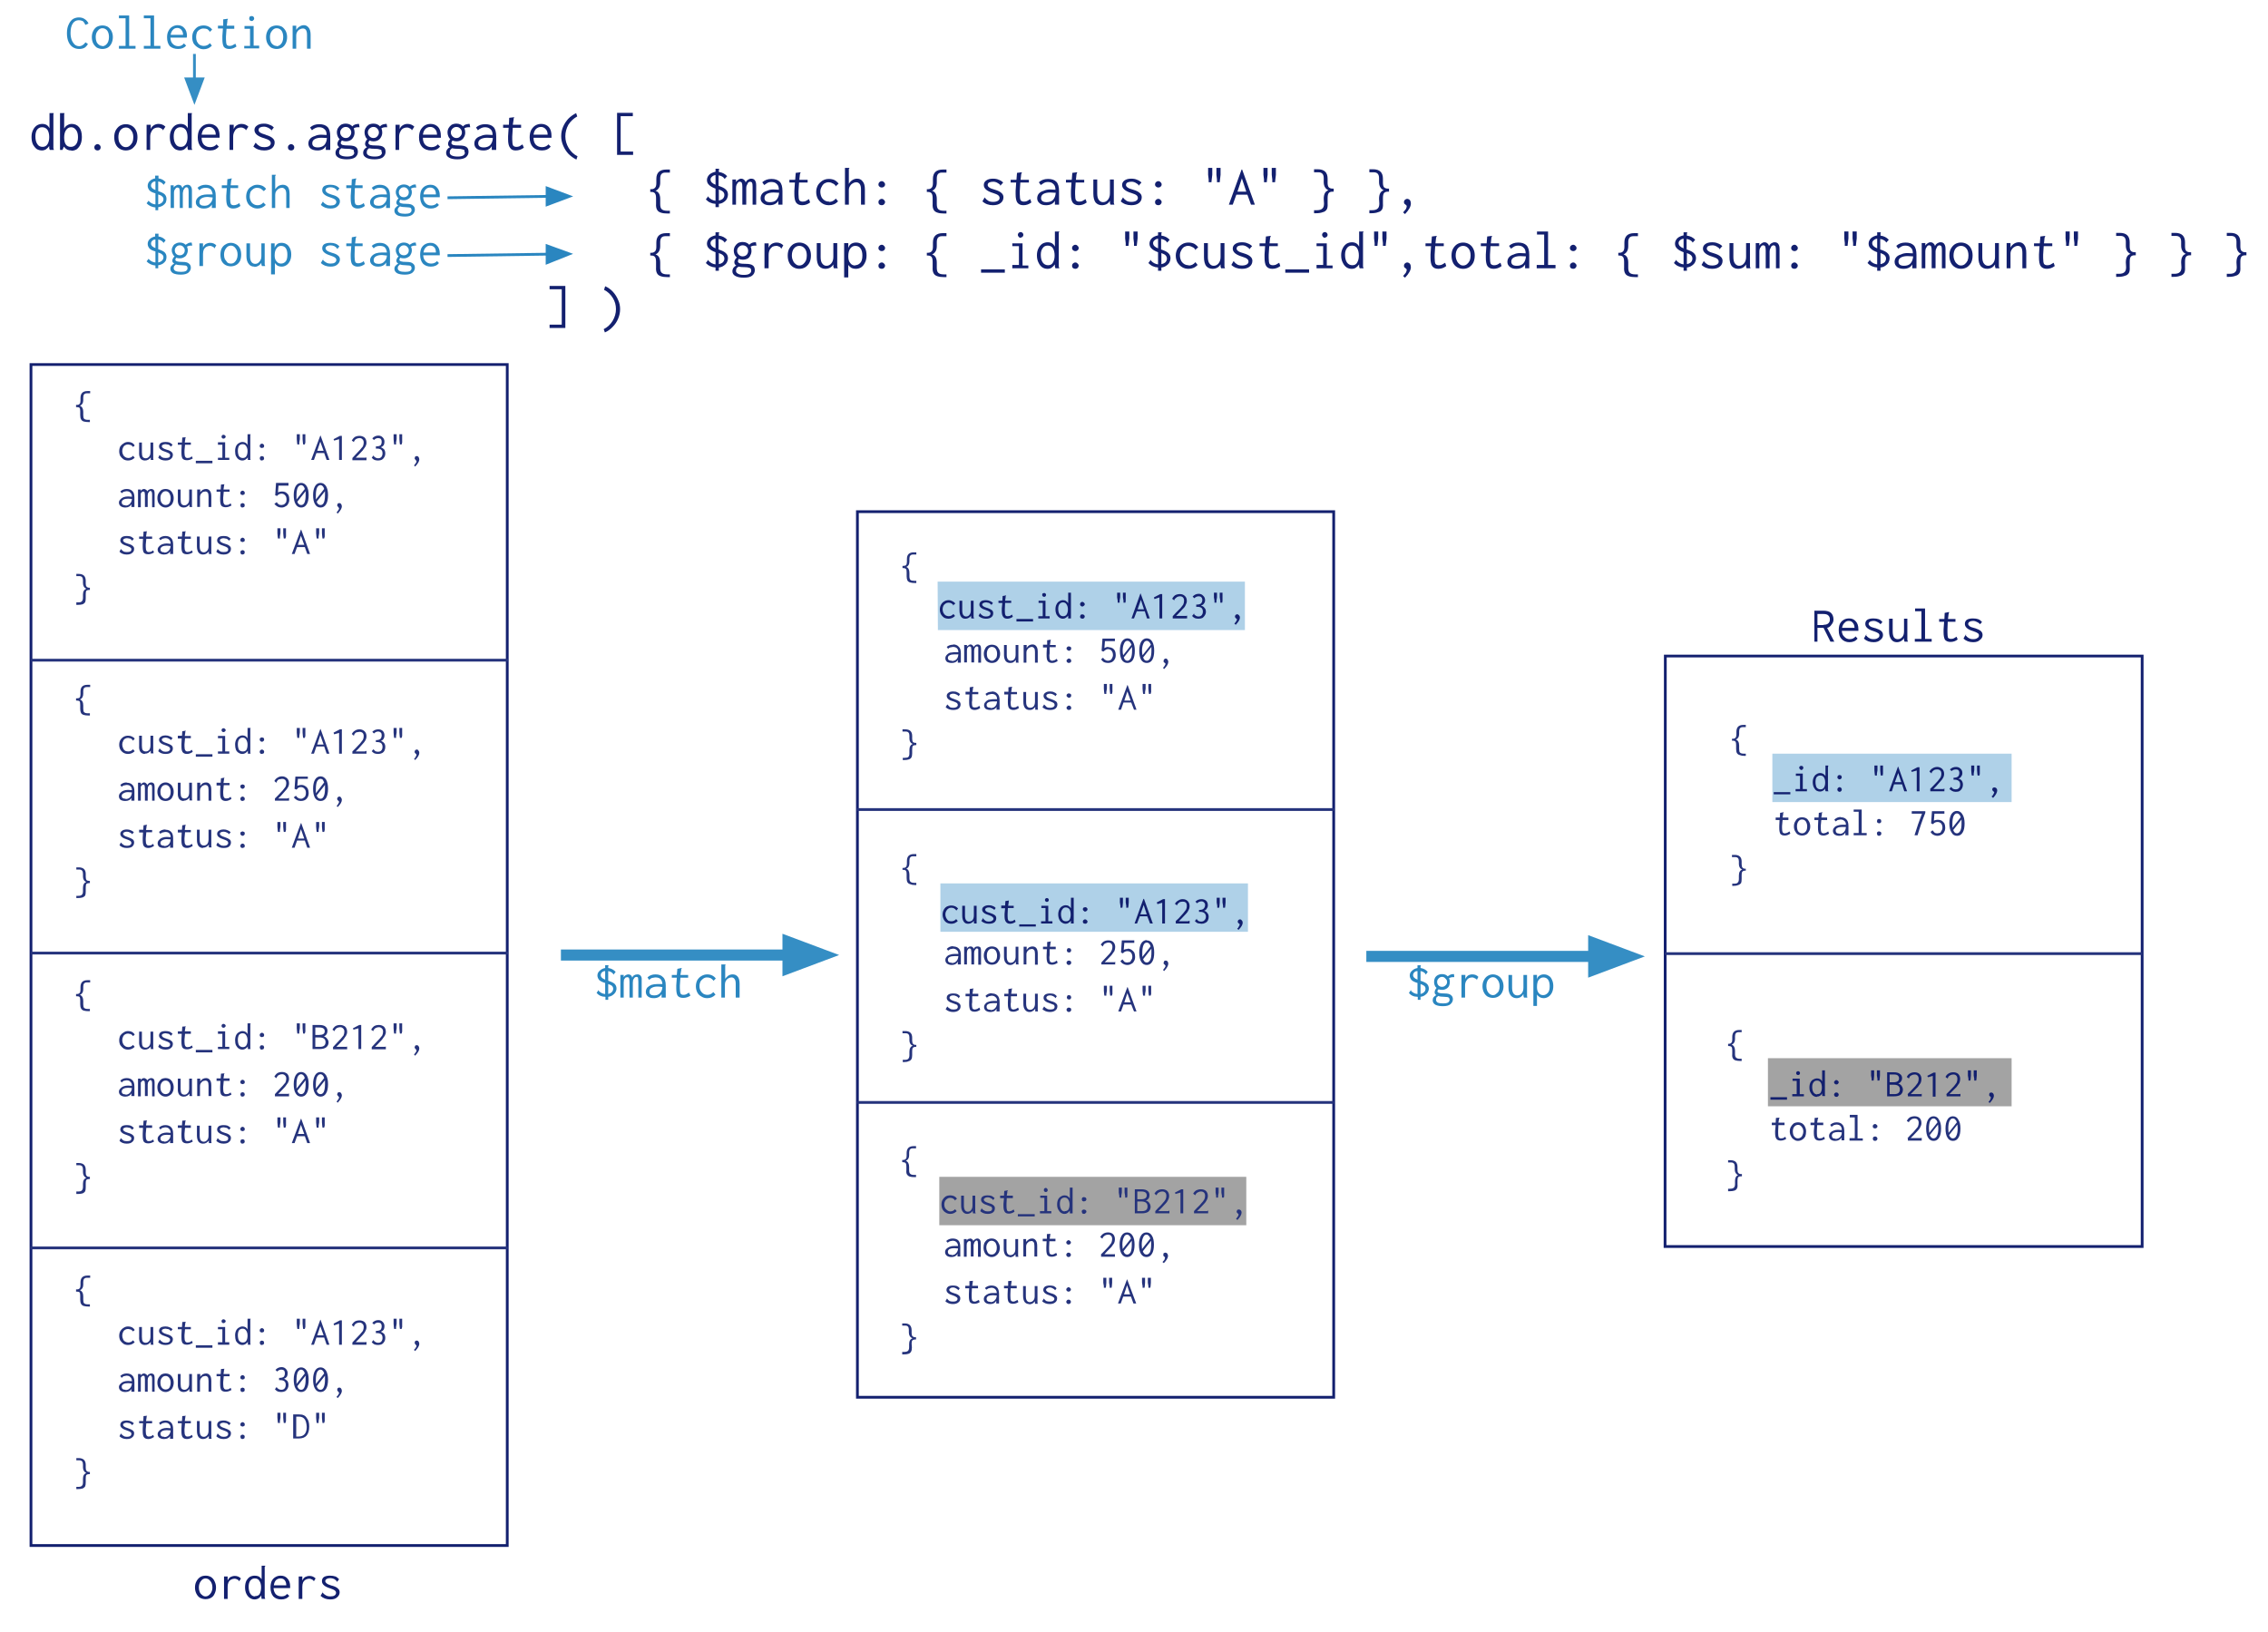 <svg xmlns="http://www.w3.org/2000/svg" viewBox="0, 0, 820, 590" height="590" width="820"><path d="M339 210.3h111.1v17.5h-111z" fill="#afd1e8"/><path d="M343 222.8q1 0 1.7-.8l.6.7q-1 1-2.3 1-1 0-1.7-.4-.7-.5-1.1-1.2-.4-.8-.4-1.7 0-1 .4-1.7.4-.8 1.1-1.2.7-.5 1.7-.5.7 0 1.4.4.6.3 1 .8l-.7.6q-.4-.5-.8-.7-.4-.2-1-.2t-1 .3q-.5.3-.8.8-.3.6-.3 1.3 0 .7.3 1.3.3.6.8.9.5.3 1.1.3zm1.6-4h.1v.1h-.1zm.1 0q.1.2 0 .1zm4.3 4.9q-1 0-1.5-.7-.6-.8-.6-2.3v-3.5h1v3.5q0 1.2.4 1.7t1 .5q.8 0 1.2-.6.5-.5.5-1.6v-3.5h1v5.9l.2.5h-1l-.1-.5v-.5q-.3.5-.9.8-.5.3-1.1.3zm8-3.9q1.1.4 1.6.8t.5 1.1q0 .9-.6 1.4-.7.6-2 .6-1.6 0-2.7-1l.5-1q.5.6 1 .9.4.3 1.2.3.8 0 1.2-.3.4-.3.4-.8 0-.4-.3-.6-.4-.3-1.3-.6-2.4-.7-2.4-2 0-.7.6-1.2.6-.4 1.8-.4.8 0 1.4.3.6.2 1.1.7l-.5.7-.9-.7-1-.2q-.7 0-1 .2-.5.2-.5.6 0 .3.4.6t1.4.6zm1.3-1q0-.1.1 0h-.1zm.1 0zm-3.9 2.9h-.1.1zm-.1 0zm11.8 1.3q-1 .7-2 .7-1.1 0-1.5-.7-.5-.6-.5-2v-1l.2-2H361v-.8h1.4l.1-1.7 1.1-.2h.2l-.2.3v.3l-.2 1.3h2.2v.8h-2.2l-.1 2.2v.7q0 1.1.2 1.5.2.4.8.4l.8-.1.8-.5.3.8zm1.3 1.7v-.9h6v.9h-6zm7.9-1.1v-.8h1.6V218h-1.5v-.8h2.5v5.6h1.5v.8h-4.1zm2-7.8l-.4-.2q-.2-.2-.2-.5l.1-.5.6-.2q.3 0 .5.2t.2.5q0 .3-.2.5t-.5.2zm6.9 7.9q-.7 0-1.3-.4-.6-.4-1-1.1-.4-.8-.4-1.9 0-1.1.4-1.8.4-.8 1-1.1.6-.4 1.3-.4.7 0 1.1.3.5.3.8.8v-3.8h1v9.3h-1v-1q-.4.5-.9.8-.4.3-1 .3zm.1-.9q.9 0 1.3-.7t.4-1.8q0-1.1-.5-1.8-.4-.7-1.3-.7-.8 0-1.3.7-.4.6-.4 1.6 0 1.3.5 2 .4.7 1.3.7zm6.9-3.5q-.3 0-.6-.3-.2-.2-.2-.5 0-.4.2-.6.3-.3.6-.3t.6.3q.3.2.3.6 0 .3-.3.5-.3.3-.6.3zm0 4.4l-.6-.2q-.2-.2-.2-.6l.2-.6.6-.2.6.2q.3.3.3.6t-.3.6q-.2.2-.6.2zm13.7-9.4v1.7l-.2 1.2v.7h-.7v-.7l-.2-1.2v-1.7h1zm2 0v2.9l-.1.7h-.7v-.7l-.2-1.2v-1.7h1zm7.7 9.3l-.8-2.6H411l-1 2.6h-.9l3.2-9h.1l3.3 9h-1zm-3.4-3.3h2.3l-1.1-3.4-1.2 3.4zm7.9 3.3V216l-1.8.6-.2-.6 2.3-1.2h.7v8.8h-1zm4.8-.8l1.1-1.2 1.7-1.7 1-1.3q.3-.7.3-1.4 0-.8-.4-1.2-.4-.4-1.1-.4-.6 0-1.1.3l-.7.6-.2.3v.3l-.8-.6q.4-.8 1.1-1.3.8-.4 1.7-.4 1.1 0 1.8.7.7.6.7 1.8 0 .7-.4 1.4-.3.8-1 1.4l-1.5 1.6-1 1h3.7l.2-.1h.1v1H424v-.8zm10.3-3.8q.8.2 1.2.8.5.5.5 1.4 0 .7-.4 1.3-.3.5-.8.9-.6.3-1.5.3-.7 0-1.3-.2-.6-.3-1-.8l.6-.7.7.6q.4.3 1 .3.8 0 1.2-.5.4-.5.4-1.3t-.5-1.3q-.5-.4-1.5-.4h-.4v-.8q1.2 0 1.7-.4.5-.5.5-1.3 0-.6-.4-1-.3-.3-.9-.3-.9 0-1.6.7l-.6-.6q.9-1 2.2-1 1 0 1.6.7.7.6.7 1.6 0 .7-.4 1.2-.3.5-1 .7zm-2.5 3h-.2v-.2l.2.1zm-.2 0v-.1zm8.4-7.7v1.7l-.2 1.2v.7h-.7v-.7l-.2-1.2v-1.7h1zm2 0v2.9l-.1.7h-.7v-.7l-.2-1.2v-1.7h1zm4.3 11.2l.6-.8q.3-.4.3-.7v-.2l-.3-.2-.3-.3-.1-.4q0-.3.2-.5.2-.3.6-.3.4 0 .7.4.3.3.3.8 0 1-1.5 2.6l-.5-.4z" font-size="14" font-family="Inconsolata" fill="#13206f"/><path d="M340 319.4h111.2v17.5H340z" fill="#afd1e8"/><path d="M344 333.1q1 0 1.7-.8l.6.7q-1 1-2.3 1-1 0-1.7-.4t-1.1-1.2q-.4-.8-.4-1.7 0-1 .4-1.7.4-.8 1.1-1.2.8-.4 1.7-.4.7 0 1.4.3.6.3 1 .8l-.6.7q-.5-.6-.9-.8-.4-.2-1-.2t-1 .3q-.5.3-.8.9-.3.5-.3 1.2t.3 1.3q.3.6.8 1 .5.2 1.1.2zm1.6-4l.1.1h-.1zm.1 0q.1.2 0 .1zm4.3 4.9q-1 0-1.5-.7-.6-.8-.6-2.2v-3.6h1v3.6q0 1.1.4 1.6t1 .5q.8 0 1.3-.5.5-.6.5-1.7v-3.5h1v6.4h-.9l-.1-.4v-.6q-.3.5-.9.8-.5.3-1.1.3zm8-3.9q1.2.4 1.7.8t.5 1.1q0 .9-.7 1.5-.7.5-2 .5-1.6 0-2.7-1l.6-1q.4.6.9.9.4.3 1.2.3.8 0 1.2-.3.5-.3.5-.7 0-.4-.4-.7-.3-.3-1.2-.6-2.5-.7-2.5-2 0-.7.6-1.1.7-.5 1.8-.5.9 0 1.5.3.6.2 1 .7l-.5.7q-.3-.4-.9-.6-.5-.3-1-.3-.7 0-1 .2-.4.2-.4.6 0 .3.3.6.4.3 1.5.6zm1.3-1h.1-.1zm.2 0zm-4 3h-.1v-.2h.1v.1zm-.1 0v-.1zm11.8 1.2q-1 .7-2 .7t-1.5-.7q-.5-.6-.5-2v-.9l.2-2H362v-1h1.4l.1-1.6 1.2-.2h.1l-.1.3v.3l-.2 1.3h2v.8h-2.1l-.1 2.2v.7q0 1.1.2 1.5.3.4.8.4l.8-.1.8-.5.3.8zm1.3 1.7v-.8h6v.8h-6zm7.9-1.1v-.8h1.6v-4.8h-1.5v-.8h2.5v5.6h1.5v.8h-4.1zm2-7.8l-.4-.2q-.2-.2-.2-.5t.2-.5q.2-.2.5-.2t.5.2q.2.2.2.5t-.2.5q-.2.2-.5.2zm6.9 7.9q-.7 0-1.3-.4-.6-.3-1-1.1t-.4-1.9q0-1 .4-1.8t1-1.1q.6-.4 1.3-.4.7 0 1.1.3.5.3.8.8v-3.8h1v9.3h-1v-1q-.4.5-.9.8-.4.3-1 .3zm.1-.9q.9 0 1.3-.6.4-.7.4-1.8 0-1.2-.4-1.9-.5-.7-1.4-.7-.8 0-1.2.7-.5.6-.5 1.7 0 1.2.5 2 .4.6 1.3.6zm6.9-3.5q-.3 0-.5-.3-.3-.2-.3-.5 0-.4.2-.6l.6-.2q.4 0 .6.2.3.2.3.6 0 .3-.3.5-.2.3-.6.3zm0 4.4l-.6-.2q-.2-.2-.2-.6 0-.3.2-.5.3-.3.6-.3.4 0 .6.3.3.2.3.5 0 .4-.3.6-.2.2-.6.2zm13.7-9.4v1.7l-.1 1.2-.1.7h-.7v-.7l-.2-1.2v-1.7h1.1zm2.1 0v1.7l-.1 1.2-.1.7h-.7v-.7l-.2-1.2v-1.7h1.1zm7.7 9.3l-1-2.6h-2.7l-1 2.6h-.9l3.2-8.9h.2l3.2 8.9h-1zm-3.5-3.3h2.3l-1.1-3.4-1.2 3.4zm7.9 3.3v-7.5l-1.7.5-.3-.6 2.3-1.2h.7v8.8h-1zm4.8-.8l1.2-1.1 1.6-1.8 1-1.3q.3-.6.3-1.3 0-.9-.4-1.3-.4-.3-1-.3-.7 0-1.2.2l-.7.6q0 .2-.2.3v.3l-.8-.6q.4-.8 1.2-1.2.7-.5 1.6-.5 1.1 0 1.8.7t.7 1.8q0 .8-.4 1.5-.3.7-.9 1.3l-1.6 1.7-1 1h3.3l.3-.1.2-.1h.1v1h-5v-.8zm10.3-3.8q.8.2 1.2.8.5.5.5 1.4 0 .7-.3 1.3-.3.6-1 .9-.5.3-1.3.3l-1.4-.2q-.6-.3-1-.8l.6-.7.7.7q.4.2 1 .2.8 0 1.2-.5.5-.5.5-1.3t-.6-1.3q-.5-.4-1.4-.4h-.5v-.7q1.3 0 1.7-.5.5-.5.5-1.3 0-.6-.4-.9-.3-.4-.9-.4-.9 0-1.6.7l-.6-.6q.9-.9 2.2-.9 1 0 1.7.6.6.6.6 1.6 0 .7-.4 1.2-.3.6-1 .8zm-2.5 3h-.2l.1-.1zm-.2 0v-.1zm8.4-7.7v1.7l-.1 1.2-.1.7h-.7v-.7l-.2-1.2v-1.7h1.1zm2.1 0v1.7l-.1 1.2-.1.7h-.7v-.7l-.2-1.2v-1.7h1.1zm4.2 11.2q.4-.3.6-.8.3-.4.3-.7v-.2l-.3-.2-.3-.3-.1-.3q0-.4.2-.6.3-.3.6-.3.4 0 .7.4.3.3.3.8 0 1.1-1.5 2.6l-.5-.4z" font-size="14" font-family="Inconsolata" fill="#13206f"/><path d="M310 185h172.2v320.2H310z" stroke="#13206f" fill="none"/><path d="M330.8 320q-1 0-1.7-.3-.7-.2-1-.7-.3-.5-.3-1.5v-1.4q0-.9-.2-1.2-.3-.4-1-.4h-.3v-.7h.3q.7 0 1-.4.3-.4.3-1.1v-1q0-2.5 2.5-2.5h.9v.8h-1.2q-1.3 0-1.3 1.5v1q0 1.5-1.1 2 1.1.4 1.1 2.2v1.2q0 1 .4 1.3.4.4 1.4.4h.7v.8h-.5zm13.8 22.2q1.3 0 2 .7.8.7.8 2.4v3.4h-1.1v-1q-.6 1.2-2.2 1.2-1 0-1.7-.5-.6-.5-.6-1.3 0-.7.5-1.2.4-.5 1.1-.7.8-.3 1.7-.3h1.4q0-1-.6-1.4-.5-.5-1.4-.5l-1 .2-.7.5-.5-.6q.9-1 2.3-1zm-.4 6q1 0 1.6-.7.6-.6.7-1.8H345q-1 0-1.6.3-.7.3-.7 1 0 1.1 1.4 1.1zm4.5-5.9h.9v.7q.2-.4.6-.6.3-.2.7-.2.4 0 .7.2.4.3.4.7.2-.4.6-.7.4-.2.9-.2.6 0 1 .4.2.5.2 1.2v5h-1v-5.6q-.2-.3-.5-.3t-.5.3l-.4.6-.1.7v4.2h-1v-4.4l-.1-1q-.2-.4-.6-.4l-.4.2-.4.6-.1.8v4.2h-1v-6.4zm9.9 6.5q-.8 0-1.5-.4t-1-1.2q-.4-.7-.4-1.7t.4-1.7q.3-.8 1-1.2.7-.4 1.5-.4.9 0 1.6.4.6.4 1 1.2.4.8.4 1.7 0 1-.4 1.7-.4.8-1 1.2-.7.4-1.6.4zm0-.8q.6 0 1-.3t.7-.9q.2-.6.2-1.3 0-1-.5-1.8-.5-.7-1.4-.7-.8 0-1.3.7t-.5 1.8q0 .7.2 1.3.2.6.7.9.4.3 1 .3zm6.6.9q-1 0-1.6-.8-.6-.7-.6-2.2v-3.6h1v3.6q0 1.1.4 1.7.4.5 1 .5.8 0 1.3-.6t.5-1.6v-3.6h1v6l.1.4h-1v-1q-.4.6-1 .9-.4.3-1 .3zm5-6.6h1v1.2q.3-.6.9-1 .6-.3 1.2-.3.9 0 1.4.6.5.7.5 2v4h-1v-4q0-.9-.3-1.3t-.9-.4l-.9.2-.7.7q-.3.5-.3 1v3.7h-1v-6.4zm12.2 5.8q-1 .7-2 .7-1.1 0-1.6-.6-.4-.7-.4-2.1v-.8l.1-2.1h-1.4v-.9h1.5v-1.7l1.2-.2h.2v.1l-.2.2v.4l-.2 1.2h2.1v.9h-2.2v2.1l-.1.8q0 1 .2 1.5.3.4.9.4l.8-.2.8-.5.3.8zm4.1-3.7l-.6-.2-.2-.6.2-.6q.2-.2.6-.2l.6.2.2.6-.2.6-.6.2zm0 4.5q-.4 0-.6-.2-.3-.3-.3-.6 0-.4.3-.6.2-.2.6-.2l.6.2q.2.2.2.6 0 .3-.2.5-.3.3-.6.3zm11.7-.9l1.1-1.2 1.7-1.8q.6-.6.9-1.3.3-.6.3-1.3 0-.8-.4-1.2-.4-.4-1-.4t-1.2.3q-.5.2-.6.6l-.2.3v.2h-.1l-.7-.6q.4-.8 1.1-1.2.7-.4 1.6-.4 1.2 0 1.8.6.7.7.7 1.8 0 .8-.3 1.5l-1 1.4-1.5 1.6-1 1h3.6l.2-.2v1h-5v-.8zm9.5-5q.8 0 1.4.4.6.4 1 1 .3.7.3 1.6 0 .9-.4 1.5-.3.7-1 1-.6.4-1.4.4-.8 0-1.5-.4-.6-.3-1-1l.7-.6.8.9q.4.2 1 .2l1-.2.5-.8q.3-.4.3-1 0-1-.5-1.6-.5-.5-1.3-.5-.5 0-.9.2t-.7.6l-.7-.3.3-4.4h4.5v.9h-3.6l-.2 2.5q.7-.3 1.4-.3zm-1.9 4q0-.2 0 0zm.2 0h-.1v-.1zm8.6-7q1.3 0 2 1.1.7 1.2.7 3.3 0 2.2-.7 3.3-.7 1.2-2 1.2t-2-1.2q-.7-1.1-.7-3.3 0-2 .7-3.3.8-1.2 2-1.2zm0 .8q-.8 0-1.2 1-.4 1-.4 2.6v1.6l3-3.8q-.2-.7-.5-1-.4-.4-.9-.4zm0 7.2q.8 0 1.3-1 .4-.8.4-2.6V343l-3 3.8q.4 1.2 1.3 1.2zm5.9 2.7l.6-.8q.3-.4.3-.7l-.1-.2-.3-.3-.3-.3v-.3l.2-.6q.2-.2.6-.2.4 0 .6.3.3.3.3.8 0 1.1-1.5 2.7l-.4-.4zM345.1 362q1.2.3 1.7.8.5.4.5 1 0 1-.7 1.5-.7.6-2 .6-1.6 0-2.7-1l.6-1q.5.6 1 .8.4.3 1.2.3.7 0 1.2-.2.4-.3.4-.8 0-.4-.3-.7l-1.3-.5q-2.4-.7-2.4-2 0-.8.6-1.2.6-.4 1.7-.4 1 0 1.5.2.6.3 1 .8l-.5.7q-.3-.5-.8-.7-.6-.3-1.1-.3-.6 0-1 .2-.4.3-.4.6 0 .4.4.7.4.3 1.4.6zm1.3-1q0-.1.2 0h-.1zm.2-.1zm-4 3v-.1zm0 0h-.1zm11.8 1.2q-1 .7-2 .7-1.1 0-1.6-.6-.4-.7-.4-2.1v-.8l.1-2.1h-1.4v-.9h1.5v-1.7l1.2-.2h.2v.1l-.2.2v.4l-.2 1.2h2.1v.9h-2.2v2.1l-.1.8q0 1 .2 1.5.3.4.9.4l.8-.2.8-.5.3.8zm4.2-5.9q1.3 0 2 .7.8.7.8 2.4v3.4h-1.1v-1q-.6 1.2-2.2 1.2-1 0-1.7-.5-.6-.5-.6-1.3 0-.7.5-1.2.4-.5 1.1-.7.8-.3 1.7-.3h1.4q0-1-.6-1.4-.5-.5-1.4-.5l-1 .2-.7.5-.5-.6q.9-1 2.3-1zm-.4 6q1 0 1.6-.7.6-.6.7-1.8H359q-1 0-1.6.3-.7.3-.7 1 0 1.1 1.4 1.1zm10.2-.1q-1 .7-2 .7-1.1 0-1.6-.6-.4-.7-.4-2.1v-.8l.1-2.1h-1.4v-.9h1.5v-1.7l1.2-.2h.2v.1l-.2.2v.4l-.2 1.2h2.1v.9h-2.2v2.1l-.1.8q0 1 .2 1.5.3.4.9.4l.8-.2.8-.5.3.8zm3.8.8q-1 0-1.6-.8-.6-.7-.6-2.2v-3.6h1v3.6q0 1.1.4 1.7.4.5 1 .5.8 0 1.3-.6t.5-1.6v-3.6h1v6l.1.4h-1v-1q-.4.6-1 .9-.4.3-1 .3zm7.9-3.9q1.2.3 1.7.8.5.4.5 1 0 1-.7 1.5-.7.6-2 .6-1.6 0-2.7-1l.6-1q.5.6 1 .8.4.3 1.2.3.7 0 1.2-.2.4-.3.4-.8 0-.4-.3-.7l-1.3-.5q-2.4-.7-2.4-2 0-.8.6-1.2.6-.4 1.7-.4 1 0 1.5.2.6.3 1 .8l-.5.7q-.3-.5-.8-.7-.6-.3-1.1-.3-.6 0-1 .2-.4.3-.4.6 0 .4.4.7.4.3 1.4.6zm1.3-1q0-.1.2 0h-.1zm.2-.1zm-4 3v-.1zm0 0h-.1zm8.9-2.5l-.6-.2-.2-.6.2-.6q.2-.2.6-.2l.6.2.2.6-.2.6-.6.2zm0 4.5q-.4 0-.6-.2-.3-.3-.3-.6 0-.4.3-.6.2-.2.6-.2l.6.2q.2.2.2.6 0 .3-.2.5-.3.3-.6.3zm13.7-9.5v1.8l-.2 1.2v.6h-.7l-.1-.6-.1-1.2v-1.8h1zm2 0v3l-.2.6h-.6l-.1-.6-.1-1.2v-1.8h1zm7.8 9.3l-1-2.5h-2.8l-.9 2.5h-1l3.3-8.8h.1l3.2 8.8h-1zm-3.5-3.3h2.3l-1.2-3.3-1.1 3.3zm7.7-6v1.8l-.2 1.2v.6h-.7l-.1-.6-.1-1.2v-1.8h1zm2 0v3l-.2.6h-.6l-.1-.6-.1-1.2v-1.8h1zM326.4 384v-.8h.7q1 0 1.3-.4.4-.4.4-1.3v-1.2q0-1.8 1.2-2.2-1.2-.5-1.2-2v-1q0-1.5-1.3-1.5h-1.2v-.8h1q2.5 0 2.5 2.4v1q0 .8.3 1.2.3.4 1 .4h.2v.7h-.3q-.6 0-1 .4-.2.3-.2 1.2v1.4q0 1-.3 1.5t-1 .7q-.6.3-1.6.3h-.5zm4.4-173.2q-1 0-1.7-.2t-1-.7q-.3-.6-.3-1.5V207q0-1-.2-1.2-.3-.4-1-.4h-.3v-.8h.3q.7 0 1-.3.3-.4.3-1.2v-1q0-2.4 2.5-2.4h.9v.8h-1.2q-1.3 0-1.3 1.5v1q0 1.5-1.1 2 1.1.4 1.1 2.2v1.2q0 .9.4 1.3.4.3 1.4.3h.7v.8h-.5zm13.8 22.2q1.3 0 2 .8.8.7.8 2.4v3.4h-1.1v-1q-.6 1.1-2.2 1.1-1 0-1.7-.4-.6-.5-.6-1.3 0-.7.5-1.2.4-.5 1.1-.8l1.6-.2h1.5q0-1-.6-1.5-.5-.4-1.4-.4l-1 .2q-.4.1-.7.5l-.5-.7q.9-.8 2.3-.8zm-.4 6q1 0 1.6-.6.6-.6.7-1.8H345q-1 0-1.6.3-.7.3-.7 1 0 1 1.4 1zm4.5-5.8h.9v.6q.2-.3.6-.5.3-.3.7-.3.4 0 .7.3.4.3.4.7.2-.4.6-.7.4-.3.9-.3.6 0 1 .5.2.5.2 1.2v4.9h-1V234q-.2-.3-.5-.3t-.5.2l-.4.6-.1.8v4.2h-1V235l-.1-1q-.2-.3-.6-.3l-.4.2-.4.5-.1.8v4.3h-1v-6.4zm9.9 6.5q-.8 0-1.5-.4t-1-1.2q-.4-.7-.4-1.7t.4-1.7q.3-.8 1-1.2.7-.4 1.5-.4.9 0 1.6.4.6.4 1 1.2.4.7.4 1.7t-.4 1.7q-.4.8-1 1.2-.7.4-1.6.4zm0-.8q.6 0 1-.4.4-.3.7-.8.2-.6.2-1.3 0-1.1-.5-1.8t-1.4-.7q-.8 0-1.3.7t-.5 1.8q0 .7.2 1.3.2.5.7.8.4.4 1 .4zm6.6.8q-1 0-1.6-.7-.6-.8-.6-2.2v-3.6h1v3.6q0 1.1.4 1.6t1 .5q.8 0 1.3-.5.5-.6.5-1.7v-3.5h1v6l.1.4h-1v-1q-.4.5-1 .9-.4.2-1 .2zm5-6.5h1v1.1q.3-.6.9-1 .6-.3 1.2-.3.9 0 1.4.7.5.6.5 2v3.9h-1v-3.9q0-1-.3-1.3-.3-.5-.9-.5-.4 0-.9.3-.4.2-.7.7-.3.4-.3 1v3.7h-1v-6.4zm12.2 5.8q-1 .7-2 .7-1.1 0-1.6-.7-.4-.6-.4-2v-.9l.1-2h-1.4v-1h1.5v-1.6l1.2-.2h.2l-.2.3v.3l-.2 1.3h2.1v.8h-2.2v2.2l-.1.7q0 1.2.2 1.6.3.4.9.4l.8-.2.8-.5.3.8zm4.1-3.7q-.3 0-.6-.3-.3-.2-.3-.5 0-.4.3-.6.2-.2.6-.2l.6.2q.2.2.2.6 0 .3-.2.5-.3.3-.6.3zm0 4.4q-.4 0-.6-.2-.3-.2-.3-.6 0-.3.3-.5.2-.3.6-.3.3 0 .6.3.2.2.2.5 0 .4-.2.6l-.6.2zm14.2-5.7q.8 0 1.4.3.6.3 1 1 .3.7.3 1.5 0 1-.4 1.6-.3.6-1 1-.6.3-1.4.3-.8 0-1.5-.3-.6-.4-1-1l.7-.6q.4.6.8.8.4.3 1 .3.5 0 1-.3.3-.2.5-.7.3-.5.3-1 0-1-.5-1.6-.5-.6-1.3-.6-.5 0-.9.3l-.8.6-.6-.3.3-4.4h4.5v.9h-3.6l-.2 2.5q.7-.4 1.4-.4zm-1.9 3.8q0-.1 0 0zm.2 0h-.1zm8.6-7q1.3 0 2 1.2t.7 3.3q0 2.1-.7 3.3-.7 1.1-2 1.1t-2-1.1q-.7-1.2-.7-3.3 0-2.1.7-3.3.8-1.2 2-1.2zm0 .9q-.8 0-1.2 1-.5 1-.5 2.6 0 .9.2 1.6l3-3.8q-.3-.7-.6-1-.4-.4-.9-.4zm0 7.2q.8 0 1.3-1 .4-.9.4-2.6v-1.4l-3 3.8q.4 1.2 1.3 1.2zm7-8.1q1.3 0 2 1.2t.7 3.3q0 2.1-.7 3.3-.7 1.1-2 1.1t-2-1.1q-.7-1.2-.7-3.3 0-2.1.7-3.3.8-1.2 2-1.2zm0 .9q-.8 0-1.2 1-.5 1-.5 2.6 0 .9.2 1.6l3-3.8q-.3-.7-.6-1-.4-.4-.9-.4zm0 7.2q.8 0 1.3-1 .4-.9.4-2.6v-1.4l-3 3.8q.4 1.2 1.3 1.2zm5.9 2.6l.6-.8.3-.6-.1-.3-.3-.2-.3-.3v-.3q0-.4.2-.6.2-.3.6-.3.4 0 .6.4.3.3.3.8 0 1.1-1.5 2.6l-.4-.4zm-75.4 11.3q1.2.4 1.7.8t.5 1.1q0 .9-.7 1.5-.7.5-2 .5-1.6 0-2.7-1l.6-1 1 1q.4.2 1.2.2.7 0 1.2-.3.4-.3.4-.7 0-.4-.3-.7-.4-.3-1.3-.6-2.4-.6-2.4-2 0-.7.6-1.1.6-.5 1.7-.5 1 0 1.5.3.6.2 1 .7l-.5.7q-.3-.4-.8-.6-.6-.3-1.1-.3-.6 0-1 .2t-.4.6q0 .3.4.6t1.4.6zm1.3-1h.2-.2zm.2 0zm-4 3v-.2.1zm0 0l-.1-.1zm11.8 1.2q-1 .7-2 .7-1.1 0-1.6-.7-.4-.6-.4-2v-.9l.1-2h-1.4v-1h1.5v-1.6l1.2-.2h.2l-.2.3v.3l-.2 1.3h2.1v.8h-2.2v2.2l-.1.7q0 1.2.2 1.6.3.3.9.3l.8-.1.8-.5.3.8zm4.2-6q1.3 0 2 .8.8.7.8 2.4v3.4h-1.1v-1q-.6 1.1-2.2 1.1-1 0-1.7-.4-.6-.5-.6-1.3 0-.7.5-1.2.4-.5 1.1-.8l1.6-.2h1.5q0-1-.6-1.5-.5-.4-1.4-.4l-1 .2q-.4.1-.7.5l-.5-.7q.9-.8 2.3-.8zm-.4 6q1 0 1.6-.6.6-.6.7-1.8H359q-1 0-1.6.3-.7.3-.7 1 0 1 1.4 1zm10.2 0q-1 .7-2 .7-1.1 0-1.6-.7-.4-.6-.4-2v-.9l.1-2h-1.4v-1h1.5v-1.6l1.2-.2h.2l-.2.3v.3l-.2 1.3h2.1v.8h-2.2v2.2l-.1.7q0 1.2.2 1.6.3.3.9.3l.8-.1.8-.5.3.8zm3.8.7q-1 0-1.6-.7-.6-.8-.6-2.2v-3.6h1v3.6q0 1.1.4 1.6t1 .5q.8 0 1.3-.5.5-.6.5-1.7v-3.5h1v6l.1.4h-1v-1q-.4.5-1 .9-.4.2-1 .2zm7.9-3.9q1.2.4 1.7.8t.5 1.1q0 .9-.7 1.5-.7.5-2 .5-1.6 0-2.7-1l.6-1 1 1q.4.2 1.2.2.7 0 1.2-.3.4-.3.4-.7 0-.4-.3-.7-.4-.3-1.3-.6-2.4-.6-2.4-2 0-.7.6-1.1.6-.5 1.7-.5 1 0 1.5.3.6.2 1 .7l-.5.7q-.3-.4-.8-.6-.6-.3-1.1-.3-.6 0-1 .2t-.4.6q0 .3.4.6t1.4.6zm1.3-1h.2-.2zm.2 0zm-4 3v-.2.1zm0 0l-.1-.1zm8.9-2.5q-.3 0-.6-.3-.3-.2-.3-.5 0-.4.3-.6.2-.2.6-.2l.6.2q.2.2.2.6 0 .3-.2.5-.3.3-.6.3zm0 4.4q-.4 0-.6-.2-.3-.2-.3-.6 0-.3.3-.5.2-.3.6-.3.3 0 .6.3.2.2.2.5 0 .4-.2.6l-.6.2zm13.7-9.4v1.7l-.2 1.2v.7h-.7l-.1-.7-.1-1.2v-1.7h1zm2 0v2.9l-.2.7h-.6l-.1-.7-.1-1.2v-1.7h1zm7.8 9.3l-1-2.6h-2.8l-.9 2.6h-1l3.3-8.9h.1l3.2 8.9h-1zm-3.5-3.3h2.3l-1.2-3.3-1.1 3.3zm7.7-6v1.7l-.2 1.2v.7h-.7l-.1-.7-.1-1.2v-1.7h1zm2 0v2.9l-.2.7h-.6l-.1-.7-.1-1.2v-1.7h1zm-89.8 27.5v-.8h.7q1 0 1.3-.3.4-.4.4-1.3v-1.2q0-1.8 1.2-2.2-1.2-.5-1.2-2v-1q0-1.5-1.3-1.5h-1.2v-.8h1q2.5 0 2.5 2.4v1q0 .8.3 1.2.3.3 1 .3h.2v.8h-.3q-.6 0-1 .3-.2.4-.2 1.3v1.4q0 1-.3 1.5t-1 .7q-.6.2-1.6.2h-.5z" font-size="14" font-family="Inconsolata" fill="#25337c"/><path d="M309.8 292.7h172.5M309.8 398.6h172.5" stroke="#25337c" fill="none"/><path d="M330.6 425.6q-1 0-1.7-.2-.6-.2-1-.8-.3-.5-.2-1.5v-1.4q0-.9-.3-1.2-.3-.3-1-.3h-.2v-.8h.3q.6 0 1-.4.3-.3.3-1.1v-1q0-2.5 2.5-2.5h.9v.8H330q-1.3 0-1.3 1.5v1q0 1.5-1.2 2 1.2.5 1.2 2.2v1.2q0 1 .4 1.3.4.4 1.3.4h.8v.8h-.6zm13.8 22.2q1.4 0 2.1.7.7.7.7 2.4v3.4h-1v-1q-.6 1.2-2.2 1.2-1.1 0-1.7-.5-.6-.5-.6-1.3 0-.6.4-1.1.5-.5 1.2-.8.7-.3 1.6-.3h1.5q-.1-1-.6-1.4-.5-.5-1.4-.5l-1 .2-.8.5-.5-.6q1-.9 2.3-.9zm-.3 6q1 0 1.6-.7.6-.6.7-1.7l-1.4-.1q-1 0-1.7.3-.6.4-.6 1 0 1.1 1.4 1.1zm4.4-5.8h1v.6q.2-.4.5-.6l.8-.2q.4 0 .7.3.3.2.4.6.2-.4.6-.6.4-.3.8-.3.7 0 1 .5.3.4.3 1.1v5h-1v-4.6l-.1-1q-.2-.3-.4-.3-.3 0-.5.3-.3.2-.4.6l-.2.7v4.2h-1V449q-.2-.3-.6-.3l-.4.2-.4.5-.1.8v4.2h-1V448zm10 6.5q-.8 0-1.5-.5-.7-.4-1-1.1-.4-.8-.4-1.8t.3-1.7q.4-.7 1-1.2.8-.4 1.6-.4.9 0 1.5.4.7.5 1 1.2.5.8.5 1.7 0 1-.4 1.8-.4.7-1 1.1-.7.5-1.6.5zm0-.9q.6 0 1-.3t.7-.9q.2-.6.2-1.3 0-1-.5-1.8-.6-.7-1.4-.7-.8 0-1.3.7-.6.7-.6 1.8 0 .7.3 1.3.2.6.6.9.5.3 1 .3zm6.6.9q-1 0-1.6-.7-.6-.8-.6-2.3V448h1v3.6q0 1.2.4 1.7t1 .5q.8 0 1.3-.6.5-.5.5-1.6V448h1v6l.1.4h-1v-.4l-.1-.5q-.3.5-.8.8-.6.3-1.2.3zm4.9-6.5h1v1q.4-.5 1-.9.5-.3 1.2-.3.8 0 1.3.7.5.6.5 2v3.8h-1v-3.8q0-1-.3-1.4-.3-.4-.8-.4l-.9.2-.7.7q-.3.5-.3 1v3.7h-1V448zm12.2 5.8q-.9.6-2 .6-1 0-1.5-.6-.4-.6-.4-2.1v-.8l.1-2.1H377v-.9h1.5v-1.7l1.2-.1h.1l-.1.3v.3l-.2 1.2h2.1v.9h-2.2l-.1 2.1v.8q0 1.1.2 1.5.3.4.9.4.4 0 .7-.2l.8-.4.3.8zm4.1-3.8q-.3 0-.5-.2-.3-.2-.3-.6 0-.3.3-.5.2-.3.5-.3.4 0 .6.3.3.2.3.5 0 .4-.3.6-.2.2-.6.2zm0 4.5q-.3 0-.5-.2-.3-.3-.3-.6t.3-.6q.2-.2.5-.2.4 0 .6.2.3.3.3.6t-.3.6q-.2.2-.6.2zm11.7-.9l1.2-1.2 1.7-1.8.9-1.2q.3-.7.3-1.4 0-.8-.4-1.2-.4-.4-1-.4-.7 0-1.2.3l-.7.6-.1.3-.1.2h.1-.2l-.7-.5q.4-.8 1.2-1.3.7-.4 1.6-.4 1.1 0 1.8.6.7.7.7 1.9 0 .7-.3 1.4l-1 1.4-1.6 1.6-.9 1h3.6l.2-.1v1h-5v-.8zm9.5-8q1.3 0 2 1.2.7 1.1.7 3.2 0 2.2-.7 3.3-.7 1.2-2 1.2t-2-1.2q-.7-1.1-.7-3.3 0-2 .7-3.2.7-1.2 2-1.2zm0 .8q-.8 0-1.2 1-.5 1-.5 2.6l.1 1.6 3-3.8q-.2-.7-.6-1-.3-.4-.8-.4zm0 7.2q.8 0 1.3-.9.4-1 .4-2.7v-1.4l-3 3.8q.4 1.2 1.3 1.2zm7-8q1.3 0 2 1.2.7 1.1.7 3.2 0 2.2-.7 3.3-.7 1.2-2 1.2t-2-1.2q-.7-1.1-.7-3.3 0-2 .7-3.2.7-1.2 2-1.2zm0 .8q-.8 0-1.2 1-.5 1-.5 2.6l.1 1.6 3-3.8q-.2-.7-.6-1-.3-.4-.8-.4zm0 7.2q.8 0 1.3-.9.4-1 .4-2.7v-1.4l-3 3.8q.4 1.2 1.3 1.2zm5.8 2.7l.7-.8.2-.7v-.2l-.3-.3-.3-.3v-.3l.1-.6.6-.2q.4 0 .7.3.3.4.3.9 0 1-1.5 2.6l-.5-.4zM345 467.6q1.2.3 1.7.8.5.4.5 1 0 1-.7 1.5-.7.6-2 .6-1.6 0-2.7-1l.6-1q.4.6.9.9.5.2 1.3.2.7 0 1.1-.2.5-.3.5-.8 0-.4-.4-.6-.3-.3-1.2-.6-2.4-.7-2.4-2 0-.7.6-1.2.6-.4 1.7-.4.9 0 1.5.2.6.3 1 .8l-.5.7q-.3-.4-.9-.7-.5-.3-1-.3-.7 0-1 .3-.4.2-.4.5 0 .4.4.7.4.3 1.4.6zm1.3-1q0-.1.1 0zm.2 0zm-4 2.9v-.1zm-.1 0zm11.8 1.3q-.9.6-2 .6-1 0-1.5-.6-.4-.6-.4-2.1v-.8l.1-2.1H349v-.9h1.5v-1.7l1.2-.1h.1l-.1.3v.3l-.2 1.2h2.1v.9h-2.2l-.1 2.1v.8q0 1.1.2 1.5.3.4.9.4.4 0 .7-.2l.8-.4.3.8zm4.2-6q1.4 0 2.1.7.7.7.7 2.4v3.4h-1v-1q-.6 1.2-2.2 1.2-1.1 0-1.7-.5-.6-.5-.6-1.3 0-.6.4-1.1.5-.5 1.2-.8.7-.3 1.6-.3h1.5q-.1-1-.6-1.4-.5-.5-1.4-.5l-1 .2-.8.5-.5-.6q1-.9 2.3-.9zm-.3 6q1 0 1.6-.7.6-.6.7-1.7l-1.4-.1q-1 0-1.7.3-.6.4-.6 1 0 1.1 1.4 1.1zm10.1 0q-.9.6-2 .6-1 0-1.5-.6-.4-.6-.4-2.1v-.8l.1-2.1H363v-.9h1.5v-1.7l1.2-.1h.1l-.1.3v.3l-.2 1.2h2.1v.9h-2.2l-.1 2.1v.8q0 1.1.2 1.5.3.4.9.4.4 0 .7-.2l.8-.4.3.8zm3.9.7q-1 0-1.6-.7-.6-.8-.6-2.3V465h1v3.6q0 1.2.4 1.7t1 .5q.8 0 1.3-.6.5-.5.5-1.6V465h1v6l.1.4h-1v-.4l-.1-.5q-.3.5-.8.8-.6.3-1.2.3zm7.9-3.9q1.2.3 1.7.8.5.4.5 1 0 1-.7 1.5-.7.6-2 .6-1.6 0-2.7-1l.6-1q.4.6.9.9.5.2 1.3.2.7 0 1.1-.2.5-.3.5-.8 0-.4-.4-.6-.3-.3-1.2-.6-2.4-.7-2.4-2 0-.7.6-1.2.6-.4 1.7-.4.9 0 1.5.2.6.3 1 .8l-.5.7q-.3-.4-.9-.7-.5-.3-1-.3-.7 0-1 .3-.4.2-.4.5 0 .4.4.7.4.3 1.4.6zm1.3-1q0-.1.1 0zm.2 0zm-4 2.9v-.1zm-.1 0zm8.9-2.5q-.3 0-.5-.2-.3-.2-.3-.6 0-.3.3-.5.2-.3.5-.3.4 0 .6.3.3.2.3.5 0 .4-.3.6-.2.2-.6.2zm0 4.5q-.3 0-.5-.2-.3-.3-.3-.6t.3-.6q.2-.2.5-.2.4 0 .6.2.3.3.3.6t-.3.6q-.2.2-.6.2zM400 462v1.8l-.1 1.2-.1.6h-.7v-.6l-.2-1.2V462h1.1zm2.1 0v1.8l-.1 1.2-.1.6h-.7v-.6l-.2-1.2V462h1.1zm7.7 9.3l-.9-2.5h-2.8l-.9 2.5h-1l3.3-8.8 3.3 8.8h-1zm-3.4-3.3h2.2l-1.1-3.3-1.1 3.3zm7.6-6v1.8l-.1 1.2-.1.6h-.7v-.6l-.2-1.2V462h1.1zm2.1 0v1.8l-.1 1.2-.1.6h-.7v-.6l-.2-1.2V462h1.1zm-89.9 27.6v-.8h.7q1 0 1.4-.4.4-.4.4-1.3V486q0-1.7 1.2-2.1-1.3-.6-1.3-2.1v-1q0-1.5-1.2-1.5h-1.2v-.8h.9q2.5 0 2.5 2.5v1q0 .8.3 1.1.4.4 1 .4h.3v.8h-.3q-.6 0-1 .3-.3.3-.3 1.2l.1 1.4q0 1-.3 1.5-.3.6-1 .8-.6.2-1.7.2h-.5z" font-size="14" font-family="Inconsolata" fill="#25337c"/><path d="M339.6 425.5h111V443h-111z" fill="#a3a3a3"/><path d="M343.6 438q1 0 1.7-.8l.6.7q-1 1-2.3 1-1 0-1.7-.5-.7-.4-1.1-1.1-.4-.8-.4-1.8t.4-1.7q.4-.7 1.1-1.2.7-.4 1.7-.4.7 0 1.4.3.6.3 1 .9l-.7.6q-.4-.5-.8-.7-.4-.2-1-.2t-1 .3q-.5.3-.8.8-.3.6-.3 1.3 0 .7.3 1.3.3.5.8.8.5.4 1.1.4zm1.6-4h.1v.1h-.1zm.1 0q.1.1 0 0zm4.4 4.9q-1 0-1.6-.8-.6-.7-.6-2.2v-3.6h1v3.6q0 1.1.4 1.7.4.5 1 .5.8 0 1.2-.6.5-.6.5-1.6v-3.6h1v6l.2.4h-1l-.1-.4v-.6q-.3.6-.9.9-.5.3-1.1.3zm7.8-3.9q1.2.3 1.7.8.5.4.5 1 0 1-.6 1.5-.7.6-2 .6-1.6 0-2.7-1l.5-1q.5.6 1 .8.4.3 1.2.3.8 0 1.2-.2.4-.3.4-.8 0-.4-.3-.7l-1.3-.5q-2.4-.7-2.4-2 0-.8.6-1.2.6-.4 1.8-.4.8 0 1.4.2.6.3 1.1.8l-.5.7q-.4-.5-.9-.7-.5-.3-1-.3-.7 0-1 .2-.5.3-.5.6 0 .4.4.7.4.3 1.4.6zm1.4-1q0-.1.1 0h-.1zm.1-.1zm-3.9 3h-.1v-.1h.1zm-.1 0zm11.8 1.2q-1 .7-2 .7-1.1 0-1.5-.6-.5-.7-.5-2.1v-.8l.2-2.1h-1.4v-.9h1.4l.1-1.7 1.1-.2h.2v.1l-.2.2v.4l-.2 1.2h2.2v.9H364l-.1 2.1v.8q0 1 .2 1.5.2.4.8.4l.8-.2.8-.5.3.8zm1.2 1.7v-.8h6.1v.8h-6zm8-1.1v-.8h1.6v-4.8h-1.5v-.8h2.5v5.6h1.5v.8H376zm2-7.7l-.4-.2q-.2-.2-.2-.5l.1-.5q.3-.3.6-.3t.5.3q.2.2.2.5t-.2.5q-.2.2-.5.2zm6.9 7.9q-.7 0-1.3-.4-.6-.4-1-1.2-.4-.7-.4-1.8t.4-1.9q.4-.7 1-1 .6-.4 1.3-.4.7 0 1.1.3.5.3.8.8v-3.9h1v9.3h-1v-1q-.4.6-.9.9-.4.3-1 .3zm.1-1q.9 0 1.3-.6.4-.7.4-1.8t-.5-1.8q-.4-.7-1.3-.7-.8 0-1.3.6-.4.6-.4 1.7 0 1.2.5 2 .4.7 1.3.7zm7-3.5q-.4 0-.7-.2l-.2-.6.2-.6.6-.2.6.2q.3.3.3.6t-.3.6l-.6.2zm0 4.5q-.4 0-.7-.2l-.2-.6q0-.4.2-.6l.6-.2.6.2q.3.2.3.6 0 .3-.3.5-.2.3-.6.3zm13.6-9.5v1.8l-.2 1.2v.6h-.7v-.6l-.2-1.2v-1.8h1zm2 0v3l-.1.6h-.7v-.6l-.2-1.2v-1.8h1zm2.7.6h2.4q1.5 0 2.2.6.7.5.7 1.5 0 .7-.3 1.2-.4.5-1 .8.8.2 1.2.8.5.7.5 1.4 0 1.1-.8 1.8-.8.6-2.5.6h-2.4V430zm2.3 3.6q2 0 2-1.4 0-.6-.4-1-.5-.4-1.5-.4h-1.5v2.8h1.4zm.3 4.3q2 0 2-1.7 0-1.8-2.3-1.8h-1.4v3.5h1.7zm4.7.1l1.1-1.2q1.2-1.1 1.7-1.8.6-.6 1-1.3.3-.6.3-1.3 0-.8-.4-1.2-.4-.4-1.1-.4-.6 0-1.1.3-.5.2-.7.6l-.2.3v.2l-.8-.6q.4-.8 1.1-1.2.8-.4 1.7-.4 1.1 0 1.8.6.7.7.7 1.8 0 .8-.4 1.5-.3.7-1 1.4l-1.5 1.6-1 1h3.7l.2-.2h.1v1h-5.1v-.8zm9.2.7v-7.5l-1.8.5-.2-.5 2.3-1.2h.7v8.7h-1zm4.8-.7l1.1-1.2q1.2-1.1 1.7-1.8.6-.6 1-1.3.3-.6.3-1.3 0-.8-.4-1.2-.4-.4-1.1-.4-.6 0-1.1.3-.5.2-.7.6l-.2.3v.2l-.8-.6q.4-.8 1.1-1.2.8-.4 1.7-.4 1.1 0 1.8.6.7.7.7 1.8 0 .8-.4 1.5-.3.7-1 1.4l-1.5 1.6-1 1h3.7l.2-.2h.1v1h-5.1v-.8zm9-8.6v1.8l-.2 1.2v.6h-.7v-.6l-.2-1.2v-1.8h1zm2 0v3l-.1.6h-.7v-.6l-.2-1.2v-1.8h1zm4.3 11.3l.6-.8q.3-.4.3-.7v-.2l-.3-.3-.3-.3-.1-.3.2-.6q.2-.2.6-.2.4 0 .7.3.3.3.3.8 0 1.1-1.5 2.7l-.5-.4z" font-size="14" font-family="Inconsolata" fill="#25337c"/><path d="M11.2 131.8h172.2v427H11.2z" stroke="#13206f" fill="none"/><path d="M32 152.6q-1 0-1.7-.2t-1-.8q-.3-.5-.3-1.5v-1.4q0-.9-.2-1.2-.3-.3-1-.3h-.3v-.8h.3q.7 0 1-.4.3-.3.3-1.1v-1q0-2.5 2.5-2.5h1v.8h-1.2q-1.3 0-1.3 1.5v1q0 1.5-1.2 2 1.2.5 1.2 2.2v1.2q0 1 .3 1.3.4.4 1.4.4h.7v.8H32zm14.4 13q1 0 1.7-.8l.6.7q-1 1-2.4 1-.9 0-1.6-.4-.7-.5-1.2-1.2-.4-.8-.4-1.7 0-1 .4-1.8.5-.7 1.2-1.1.7-.5 1.6-.5.8 0 1.4.3.7.4 1 1l-.6.5q-.4-.5-.8-.7l-1-.2q-.6 0-1.1.3-.5.3-.7.8-.3.6-.3 1.3 0 .7.3 1.3.2.5.8.9.5.3 1.1.3zm1.6-4v.1zm.1 0v.1zm4.3 4.9q-1 0-1.6-.7-.6-.8-.5-2.3V160h1v3.5q0 1.2.3 1.7.4.5 1.1.5.7 0 1.2-.6.5-.5.5-1.6V160h1v5.9l.1.4h-1v-.9q-.4.5-.9.8-.5.3-1.2.3zm7.9-3.9q1.2.3 1.7.8.5.4.5 1 0 1-.7 1.5-.6.6-2 .6-1.6 0-2.6-1l.5-1q.5.6 1 .9.4.2 1.2.2.8 0 1.2-.2.4-.3.4-.8 0-.4-.3-.6-.4-.3-1.3-.6-2.4-.7-2.4-2 0-.7.6-1.2.6-.4 1.8-.4.8 0 1.4.2.6.3 1.1.8l-.6.7q-.3-.4-.8-.7l-1.1-.2q-.6 0-1 .2t-.4.6q0 .3.4.6t1.4.6zm1.4-1q0-.1 0 0zm.1 0zm-4 2.9v-.1zm0 0h-.1zm11.8 1.3q-1 .6-2 .6-1.1 0-1.6-.6-.4-.6-.4-2.1v-.8l.1-2.1h-1.4v-.8h1.5l.1-1.8 1.1-.1h.2l-.2.3v.3l-.2 1.3H69v.8h-2.1l-.2 2.1v.8q0 1.1.3 1.5.2.4.8.4l.8-.1.8-.5.3.8zm1.2 1.7v-.9h6v.9h-6zm8-1.2v-.8h1.6v-4.7h-1.6v-.9h2.6v5.6h1.5v.8h-4.1zm2-7.7q-.3 0-.5-.2t-.2-.5q0-.3.2-.5t.5-.2q.3 0 .5.2.3.2.3.5t-.3.5q-.2.2-.5.2zm6.8 7.9q-.7 0-1.3-.4-.6-.4-1-1.2-.3-.7-.3-1.8t.4-1.9q.4-.7 1-1 .6-.4 1.3-.4.6 0 1.1.3.5.3.7.8V157h1.1v.1l-.1.2v8.6l.1.4h-1v-.9q-.4.5-.9.8-.5.3-1 .3zm.2-.9q.9 0 1.3-.7t.4-1.8q0-1.1-.5-1.8-.4-.7-1.3-.7-.8 0-1.3.6-.4.7-.4 1.7 0 1.3.4 2 .5.7 1.4.7zm6.9-3.6l-.6-.2q-.2-.2-.2-.6 0-.3.2-.5.3-.3.6-.3t.6.3q.2.2.2.5 0 .4-.2.6l-.6.2zm0 4.5q-.4 0-.6-.2l-.2-.6.2-.6.6-.2.6.2.2.6-.2.6-.6.2zm13.7-9.5v1.8l-.2 1.2v.7h-.7l-.1-.7-.1-1.2V157h1zm2 0v3l-.2.7h-.6l-.1-.7-.1-1.2V157h1zm7.7 9.3l-.9-2.5h-2.8l-.9 2.5h-1l3.3-8.8h.1l3.2 8.8h-1zm-3.4-3.3h2.3l-1.2-3.3-1.1 3.3zm7.9 3.3v-7.5l-1.8.5-.2-.5 2.3-1.2h.7v8.7h-1zm4.8-.7l1.1-1.2 1.7-1.8 1-1.2q.3-.7.3-1.4 0-.8-.5-1.2-.4-.4-1-.4t-1.2.3q-.5.3-.6.6l-.2.3v.2h-.1l-.7-.5q.4-.8 1.1-1.3.7-.4 1.7-.4t1.8.6q.7.7.7 1.9 0 .7-.4 1.4l-1 1.4-1.5 1.6-1 1h3.6l.2-.1h.1v1h-5.1v-.8zm10.3-3.9q.7.3 1.2.8.4.6.4 1.5 0 .7-.3 1.2-.3.6-.9 1-.6.3-1.4.3-.7 0-1.3-.2-.6-.3-1-.8l.6-.8q.3.5.7.7.4.3 1 .3.8 0 1.2-.5.4-.5.4-1.3 0-.9-.5-1.3t-1.5-.4h-.4v-.8q1.2 0 1.7-.4.4-.5.4-1.3 0-.6-.3-1-.4-.3-1-.3-.8 0-1.5.7l-.6-.6q.9-1 2.2-1 1 0 1.6.7.6.6.6 1.5 0 .8-.3 1.3-.4.5-1 .7zm-2.6 3zm-.1 0zm8.4-7.7v1.8l-.2 1.2v.7h-.7l-.1-.7-.1-1.2V157h1zm2 0v3l-.2.7h-.6l-.1-.7-.1-1.2V157h1zm4.3 11.3l.6-.8q.3-.4.3-.7l-.1-.2-.2-.3-.3-.3-.1-.3.2-.6q.2-.2.6-.2.4 0 .6.3.3.4.3.9 0 1-1.5 2.6l-.4-.4zm-103.9 8.5q1.3 0 2 .7.8.7.8 2.4v3.4h-1.1v-1q-.6 1.2-2.2 1.2-1 0-1.7-.5-.6-.5-.6-1.3 0-.6.5-1.1.4-.5 1.1-.8.8-.3 1.7-.3l1.4.1q0-1-.6-1.5-.4-.5-1.4-.5l-1 .2-.7.5-.5-.6q.9-.9 2.3-.9zm-.4 6q1 0 1.6-.7.6-.6.7-1.7l-1.4-.1q-1 0-1.6.3-.7.4-.7 1 0 1.1 1.4 1.1zm4.5-5.8h1v.6q.1-.4.5-.6.3-.2.7-.2.4 0 .7.3.4.2.4.6.2-.4.6-.6.4-.3.9-.3.6 0 1 .5.2.4.2 1.1v5H55v-4.6q0-.8-.2-1-.1-.3-.4-.3-.3 0-.5.3l-.4.6-.1.7v4.2h-1V179l-.1-1q-.2-.3-.6-.3l-.4.2-.4.5v5h-1V177zm10 6.5q-.9 0-1.6-.5-.6-.4-1-1.1-.4-.8-.4-1.8t.4-1.7q.4-.7 1-1.2.7-.4 1.6-.4.8 0 1.5.4.7.5 1 1.2.4.8.4 1.7 0 1-.4 1.8-.3.7-1 1.1-.7.5-1.5.5zm0-.9q.5 0 1-.3.4-.3.6-.9.2-.6.2-1.3 0-1-.5-1.8-.5-.7-1.3-.7-.9 0-1.4.8-.5.6-.5 1.7 0 .7.2 1.3.3.6.7.9.4.3 1 .3zm6.5.9q-1 0-1.6-.7-.6-.8-.5-2.3V177h1v3.5q0 1.2.3 1.7.4.5 1.1.5.7 0 1.2-.6.5-.5.5-1.6V177h1v5.9l.1.4h-1v-.9q-.4.5-.9.8-.5.3-1.2.3zm5-6.5h1v1q.3-.5.9-.9.6-.3 1.2-.3.9 0 1.4.7.5.6.5 2v3.8h-1v-3.8q0-1-.3-1.4-.3-.4-.9-.4l-.9.2-.7.7q-.3.5-.3 1v3.7h-1V177zm12.2 5.8q-1 .6-2 .6-1.1 0-1.6-.6-.4-.6-.4-2.1v-.8l.1-2.1h-1.4v-.8h1.5l.1-1.8 1.1-.1h.2l-.2.3v.3l-.2 1.3H83v.8h-2.1l-.2 2.1v.8q0 1.1.3 1.5.2.4.8.4l.8-.1.8-.5.3.8zm4.1-3.8l-.6-.2q-.2-.2-.2-.6 0-.3.2-.5.3-.3.6-.3t.6.3q.2.2.2.5 0 .4-.2.6l-.6.2zm0 4.5q-.4 0-.6-.2l-.2-.6.2-.6.6-.2.6.2.2.6-.2.6-.6.2zm14.3-5.8q.7 0 1.3.3.6.4 1 1 .3.7.3 1.6 0 .9-.4 1.5-.3.7-1 1-.6.4-1.4.4-.8 0-1.4-.3-.7-.4-1.2-1l.8-.6.8.8q.4.2 1.1.2l.8-.2.7-.7q.2-.5.2-1.1 0-1-.5-1.5-.5-.6-1.3-.6-.5 0-.9.2t-.7.6l-.7-.2.3-4.5h4.5v1h-3.6l-.2 2.4q.7-.3 1.5-.3zm-2 3.9q0-.2 0 0zm.2 0h-.1v-.1h.1zm8.7-7q1.2 0 2 1.2.7 1.2.7 3.2 0 2.2-.7 3.3-.7 1.2-2 1.2t-2-1.2q-.7-1.1-.7-3.3 0-2 .7-3.2.7-1.2 2-1.2zm0 .8q-.8 0-1.3 1-.4 1-.4 2.6v1.6l3-3.8q-.2-.7-.5-1-.4-.4-.8-.4zm0 7.2q.8 0 1.2-.9.4-1 .4-2.7v-1.4l-3 3.8q.4 1.2 1.4 1.2zm7-8q1.2 0 2 1.2.7 1.2.7 3.2 0 2.2-.7 3.3-.7 1.2-2 1.2t-2-1.2q-.7-1.1-.7-3.3 0-2 .7-3.2.7-1.2 2-1.2zm0 .8q-.8 0-1.3 1-.4 1-.4 2.6v1.6l3-3.8q-.2-.7-.5-1-.4-.4-.8-.4zm0 7.2q.8 0 1.2-.9.4-1 .4-2.7v-1.4l-3 3.8q.4 1.2 1.4 1.2zm5.8 2.7l.6-.8q.3-.4.3-.7l-.1-.2-.2-.3-.3-.3-.1-.3.2-.6q.2-.2.6-.2.4 0 .6.3.3.4.3.9 0 1-1.5 2.6l-.4-.4zm-75.4 11.3q1.2.3 1.7.8.5.4.5 1 0 1-.7 1.5-.6.6-2 .6-1.6 0-2.6-1l.5-1q.5.6 1 .9.4.2 1.2.2.8 0 1.2-.2.4-.3.4-.8 0-.4-.3-.6-.4-.3-1.3-.6-2.4-.7-2.4-2 0-.7.6-1.2.6-.4 1.8-.4.8 0 1.4.2.6.3 1.1.8l-.6.7q-.3-.4-.8-.7l-1.1-.2q-.6 0-1 .2t-.4.6q0 .3.4.6t1.4.6zm1.4-1q0-.1 0 0zm.1 0zm-4 2.9v-.1zm0 0h-.1zm11.8 1.3q-1 .6-2 .6-1.1 0-1.6-.6-.4-.6-.4-2.1v-.8l.1-2.1h-1.4v-.8h1.5l.1-1.8 1.1-.1h.2l-.2.3v.3l-.2 1.3H55v.8h-2.1l-.2 2.1v.8q0 1.1.3 1.5.2.4.8.4l.8-.1.8-.5.3.8zm4.2-6q1.3 0 2 .7.8.7.8 2.4v3.4h-1.1v-1q-.6 1.2-2.2 1.2-1 0-1.7-.5-.6-.5-.6-1.3 0-.6.5-1.1.4-.5 1.1-.8.8-.3 1.7-.3l1.4.1q0-1-.6-1.5-.4-.5-1.4-.5l-1 .2-.7.5-.5-.6q.9-.9 2.3-.9zm-.4 6q1 0 1.6-.7.6-.6.7-1.7l-1.4-.1q-1 0-1.6.3-.7.4-.7 1 0 1.1 1.4 1.1zm10.2 0q-1 .6-2 .6-1.1 0-1.6-.6-.4-.6-.4-2.1v-.8l.1-2.1h-1.4v-.8h1.5l.1-1.8 1.1-.1h.2l-.2.3v.3l-.2 1.3H69v.8h-2.1l-.2 2.1v.8q0 1.1.3 1.5.2.4.8.4l.8-.1.8-.5.3.8zm3.8.7q-1 0-1.6-.7-.6-.8-.6-2.3V194h1v3.5q0 1.2.4 1.7t1.1.5q.7 0 1.2-.6.5-.5.5-1.6V194h1v5.9l.1.4h-1v-.9q-.4.5-.9.8-.5.3-1.2.3zm7.9-3.9q1.2.3 1.7.8.5.4.5 1 0 1-.7 1.5-.6.6-2 .6-1.6 0-2.6-1l.5-1q.5.6 1 .9.4.2 1.2.2.8 0 1.2-.2.4-.3.4-.8 0-.4-.3-.6-.4-.3-1.3-.6-2.4-.7-2.4-2 0-.7.6-1.2.6-.4 1.8-.4.8 0 1.4.2.6.3 1.1.8l-.6.7q-.3-.4-.8-.7l-1.1-.2q-.6 0-1 .2t-.4.6q0 .3.4.6t1.4.6zm1.4-1q0-.1 0 0zm.1 0zm-4 2.9v-.1zm0 0h-.1zm8.9-2.5l-.6-.2q-.2-.2-.2-.6 0-.3.2-.5.3-.3.6-.3t.6.3q.2.2.2.5 0 .4-.2.6l-.6.2zm0 4.5q-.4 0-.6-.2l-.2-.6.2-.6.6-.2.6.2.2.6-.2.6-.6.2zm13.7-9.5v1.8l-.2 1.2v.7h-.7l-.1-.7-.1-1.2V191h1zm2 0v3l-.2.7h-.6l-.1-.7-.1-1.2V191h1zm7.7 9.3l-.9-2.5h-2.8l-.9 2.5h-1l3.3-8.8h.1l3.2 8.8h-1zm-3.4-3.3h2.3l-1.2-3.3-1.1 3.3zm7.7-6v1.8l-.2 1.2v.7h-.7l-.1-.7-.1-1.2V191h1zm2 0v3l-.2.7h-.6l-.1-.7-.1-1.2V191h1zm-89.8 27.6v-.8h.7q1 0 1.3-.4.4-.4.4-1.3V215q0-1.7 1.2-2.1-1.2-.6-1.2-2.1v-1q0-1.5-1.3-1.5h-1.1v-.8h.8q2.6 0 2.6 2.5v1q0 .8.3 1.1.3.4 1 .4h.2v.8h-.3q-.6 0-1 .3-.2.3-.2 1.2v1.4q0 1-.2 1.5-.4.6-1 .8-.7.2-1.7.2h-.5z" font-size="14" font-family="Inconsolata" fill="#25337c"/><path d="M11.2 238.7h172.5" stroke="#25337c" fill="none"/><path d="M32 258.7q-1 0-1.7-.2t-1-.7q-.3-.6-.3-1.5v-1.4q0-1-.2-1.3-.3-.3-1-.3h-.3v-.8h.3q.7 0 1-.3.3-.4.3-1.2v-1q0-2.4 2.5-2.4h1v.8h-1.2q-1.3 0-1.3 1.4v1q0 1.6-1.2 2.1 1.2.4 1.2 2.2v1.1q0 1 .3 1.3.4.4 1.4.4h.7v.8H32zm14.4 13q1 0 1.7-.8l.6.7q-1 1-2.4 1-.9 0-1.6-.4-.7-.4-1.2-1.2-.4-.8-.4-1.7 0-1 .4-1.7.5-.8 1.2-1.2.7-.4 1.6-.4.8 0 1.4.3.7.3 1 .8l-.6.7q-.4-.6-.8-.8l-1-.2q-.6 0-1.1.3-.5.3-.7.9-.3.5-.3 1.2t.3 1.3q.2.6.8 1 .5.2 1.1.2zm1.6-4v.1zm.1 0v.1zm4.3 4.9q-1 0-1.6-.7-.6-.8-.5-2.2V266h1v3.6q0 1.1.3 1.6.4.5 1.1.5.7 0 1.2-.5.5-.6.5-1.7V266h1v5.9l.1.5h-1v-1q-.4.5-.9.8-.5.3-1.2.3zm7.9-3.9q1.2.4 1.7.8t.5 1.1q0 .9-.7 1.5-.6.5-2 .5-1.6 0-2.6-1l.5-1q.5.6 1 .9.4.3 1.2.3.8 0 1.2-.3.4-.3.4-.7 0-.4-.3-.7-.4-.3-1.3-.6-2.4-.7-2.4-2 0-.7.6-1.1.6-.5 1.8-.5.8 0 1.4.3.6.2 1.1.7l-.6.7q-.3-.4-.8-.6-.6-.3-1.1-.3-.6 0-1 .2t-.4.6q0 .3.4.6t1.4.6zm1.4-1zm.1 0zm-4 3v-.2.1zm0 0l-.1-.1zm11.8 1.2q-1 .7-2 .7-1.1 0-1.6-.7-.4-.6-.4-2v-.9l.1-2h-1.4v-1h1.5l.1-1.6 1.1-.2h.2l-.2.3v.3l-.2 1.3H69v.8h-2.1l-.2 2.2v.7q0 1.1.3 1.5.2.4.8.4l.8-.1.8-.5.3.8zm1.2 1.7v-.9h6v.9h-6zm8-1.1v-.8h1.6v-4.8h-1.6v-.8h2.6v5.6h1.5v.8h-4.1zm2-7.8q-.3 0-.5-.2t-.2-.5q0-.3.2-.5t.5-.2q.3 0 .5.2.3.2.3.5t-.3.5q-.2.2-.5.2zm6.8 7.9q-.7 0-1.3-.4-.6-.3-1-1.1-.3-.8-.3-1.9 0-1 .4-1.8t1-1.1q.6-.4 1.3-.4.6 0 1.1.3.5.3.7.8v-3.8h1.1l-.1.3v8.6l.1.4h-1v-1q-.4.5-.9.8-.5.3-1 .3zm.2-.9q.9 0 1.3-.6.4-.7.4-1.9 0-1-.5-1.8-.4-.7-1.3-.7-.8 0-1.3.7-.4.6-.4 1.7 0 1.2.4 2 .5.6 1.4.6zm6.9-3.5q-.3 0-.6-.3-.2-.2-.2-.5 0-.4.2-.6l.6-.2.6.2q.2.2.2.6 0 .3-.2.5-.3.3-.6.3zm0 4.4q-.4 0-.6-.2-.2-.2-.2-.6 0-.3.2-.5.3-.3.6-.3t.6.3q.2.2.2.5 0 .4-.2.6l-.6.2zm13.7-9.4v1.7l-.2 1.2v.7h-.7l-.1-.7-.1-1.2v-1.7h1zm2 0v2.9l-.2.7h-.6l-.1-.7-.1-1.2v-1.7h1zm7.7 9.3l-.9-2.6h-2.8l-.9 2.6h-1l3.3-8.9h.1l3.2 8.9h-1zm-3.4-3.3h2.3l-1.2-3.4-1.1 3.4zm7.9 3.3V265l-1.8.5-.2-.6 2.3-1.2h.7v8.8h-1zm4.8-.8l1.1-1.1 1.7-1.8 1-1.3q.3-.6.3-1.3 0-.9-.5-1.3-.4-.3-1-.3l-1.2.2q-.5.3-.6.6l-.2.3v.3h-.1l-.7-.6q.4-.8 1.1-1.2.7-.5 1.7-.5t1.8.7q.7.7.7 1.8 0 .8-.4 1.5t-1 1.3l-1.5 1.7-1 1h3.3l.3-.1.2-.1h.1v1h-5.1v-.8zm10.3-3.8q.7.2 1.2.8.4.5.4 1.4 0 .7-.3 1.3-.3.6-.9.9-.6.3-1.4.3-.7 0-1.3-.2-.6-.3-1-.8l.6-.7.7.7q.4.2 1 .2.8 0 1.2-.5.4-.5.4-1.3t-.5-1.3q-.5-.4-1.5-.4h-.4v-.7q1.2 0 1.7-.5.4-.5.4-1.3 0-.6-.3-.9-.4-.4-1-.4-.8 0-1.5.7l-.6-.6q.9-.9 2.2-.9 1 0 1.6.6.6.6.6 1.6 0 .7-.3 1.2-.4.6-1 .8zm-2.6 3v-.1zm-.1 0v-.1zm8.4-7.7v1.7l-.2 1.2v.7h-.7l-.1-.7-.1-1.2v-1.7h1zm2 0v2.9l-.2.7h-.6l-.1-.7-.1-1.2v-1.7h1zm4.3 11.2q.4-.3.6-.8.3-.4.3-.7l-.1-.2-.2-.2-.3-.3-.1-.3q0-.4.2-.6.2-.3.6-.3.4 0 .6.4.3.3.3.8 0 1.1-1.5 2.6l-.4-.4zM45.8 283q1.3 0 2 .7.8.7.8 2.4v3.4h-1.1v-1q-.6 1.1-2.2 1.1-1 0-1.7-.4-.6-.5-.6-1.3 0-.7.5-1.2.4-.5 1.1-.8.8-.3 1.7-.3l1.4.1q0-1-.6-1.5-.4-.4-1.4-.4l-1 .2q-.4.1-.7.5l-.5-.7q.9-.9 2.3-.9zm-.4 5.9q1 0 1.6-.6.6-.6.7-1.8l-1.4-.1q-1 0-1.6.4-.7.3-.7 1 0 1 1.4 1zm4.5-5.9h1v.7q.1-.3.5-.5.3-.3.7-.3.4 0 .7.3.4.3.4.7.2-.4.6-.7.4-.3.9-.3.6 0 1 .5.2.4.2 1.2v4.9H55v-4.6q0-.8-.2-1-.1-.2-.4-.2-.3 0-.5.2l-.4.6-.1.8v4.2h-1V285l-.1-1q-.2-.3-.6-.3l-.4.2-.4.5v5.1h-1V283zm10 6.6q-.9 0-1.6-.4-.6-.4-1-1.2-.4-.8-.4-1.7 0-1 .4-1.7.4-.8 1-1.2.7-.5 1.6-.5.8 0 1.5.5.7.4 1 1.2.4.7.4 1.7t-.4 1.7q-.3.8-1 1.2-.7.4-1.5.4zm0-.8q.5 0 1-.4.4-.3.6-.8.2-.6.2-1.3 0-1.1-.5-1.8t-1.3-.7q-.9 0-1.4.7-.5.7-.5 1.8 0 .7.2 1.3.3.5.7.8.4.4 1 .4zm6.5.8q-1 0-1.6-.7-.6-.8-.5-2.2V283h1v3.6q0 1.1.3 1.6.4.5 1.1.5.7 0 1.2-.5.5-.6.5-1.7V283h1v5.9l.1.5h-1v-1q-.4.5-.9.8-.5.3-1.2.3zm5-6.6h1v1.2q.3-.6.9-1 .6-.3 1.2-.3.9 0 1.4.7.5.6.5 2v3.9h-1v-3.9q0-1-.3-1.4-.3-.4-.9-.4-.4 0-.9.3-.4.2-.7.7-.3.4-.3 1v3.7h-1V283zm12.2 5.9q-1 .7-2 .7-1.1 0-1.6-.7-.4-.6-.4-2v-.9l.1-2h-1.4v-1h1.5l.1-1.6 1.1-.2h.2l-.2.3v.3l-.2 1.3H83v.8h-2.1l-.2 2.2v.7q0 1.1.3 1.5.2.4.8.4l.8-.1.8-.5.3.8zm4.1-3.7q-.3 0-.6-.3-.2-.2-.2-.5 0-.4.2-.6l.6-.2.6.2q.2.2.2.6 0 .3-.2.5-.3.3-.6.3zm0 4.4q-.4 0-.6-.2-.2-.2-.2-.6 0-.3.2-.5.3-.3.6-.3t.6.3q.2.2.2.5 0 .4-.2.6l-.6.2zm11.7-.9l1.1-1.1 1.7-1.8 1-1.3q.3-.6.3-1.3 0-.9-.5-1.3-.4-.3-1-.3l-1.2.2q-.5.3-.6.6l-.2.3v.3h-.1l-.7-.6q.4-.8 1.1-1.2.7-.5 1.7-.5t1.8.7q.7.7.7 1.8 0 .8-.4 1.5t-1 1.3l-1.5 1.7-1 1h3.3l.3-.1.2-.1h.1v1h-5.1v-.8zm9.6-4.9q.7 0 1.3.4.6.3 1 1 .3.7.3 1.5 0 1-.4 1.6-.3.6-1 1-.6.3-1.4.3-.8 0-1.4-.3-.7-.4-1.2-1l.8-.6q.4.6.8.8.4.3 1.1.3.4 0 .8-.3.4-.2.7-.7.2-.5.2-1.1 0-1-.5-1.5-.5-.6-1.3-.6-.5 0-.9.2l-.7.7-.7-.3.3-4.4h4.5v.8h-3.6l-.2 2.5q.7-.3 1.5-.3zm-2 3.9q0-.1 0 0zm.2 0h-.1.1zm8.7-7q1.2 0 2 1.2.7 1.2.7 3.3 0 2.1-.7 3.3-.7 1.1-2 1.1t-2-1.1q-.7-1.2-.7-3.3 0-2.1.7-3.3.7-1.2 2-1.2zm0 .9q-.8 0-1.3 1-.4 1-.4 2.6v1.6l3-3.9-.5-1q-.4-.3-.8-.3zm0 7.2q.8 0 1.2-1 .4-.9.4-2.6v-1.4l-3 3.8q.4 1.2 1.4 1.2zm5.8 2.6q.4-.3.6-.8.3-.4.3-.7l-.1-.2-.2-.2-.3-.3-.1-.3q0-.4.2-.6.2-.3.6-.3.4 0 .6.4.3.3.3.8 0 1.1-1.5 2.6l-.4-.4zm-75.4 11.3q1.2.4 1.7.8t.5 1.1q0 .9-.7 1.5-.6.5-2 .5-1.6 0-2.6-1l.5-1q.5.6 1 .9.4.3 1.2.3.8 0 1.2-.3.4-.3.4-.7 0-.4-.3-.7-.4-.3-1.3-.6-2.4-.7-2.4-2 0-.7.6-1.1.6-.5 1.8-.5.8 0 1.4.3.6.2 1.1.7l-.6.7q-.3-.4-.8-.6-.6-.3-1.1-.3-.6 0-1 .2t-.4.6q0 .3.4.6t1.4.6zm1.4-1zm.1 0zm-4 3v-.2.1zm0 0l-.1-.1zm11.8 1.2q-1 .7-2 .7-1.1 0-1.6-.7-.4-.6-.4-2v-.9l.1-2h-1.4v-1h1.5l.1-1.6 1.1-.2h.2l-.2.3v.3l-.2 1.3H55v.8h-2.1l-.2 2.2v.7q0 1.1.3 1.5.2.4.8.4l.8-.1.8-.5.3.8zm4.2-5.9q1.3 0 2 .7.8.7.8 2.4v3.4h-1.1v-1q-.6 1.1-2.2 1.1-1 0-1.7-.4-.6-.5-.6-1.3 0-.7.5-1.2.4-.5 1.1-.8.8-.3 1.7-.3l1.4.1q0-1-.6-1.5-.4-.4-1.4-.4l-1 .2q-.4.1-.7.5l-.5-.7q.9-.9 2.3-.9zm-.4 5.9q1 0 1.6-.6.6-.6.7-1.8l-1.4-.1q-1 0-1.6.4-.7.3-.7 1 0 1 1.4 1zm10.2 0q-1 .7-2 .7-1.1 0-1.6-.7-.4-.6-.4-2v-.9l.1-2h-1.4v-1h1.5l.1-1.6 1.1-.2h.2l-.2.3v.3l-.2 1.3H69v.8h-2.1l-.2 2.2v.7q0 1.1.3 1.5.2.4.8.4l.8-.1.8-.5.3.8zm3.8.7q-1 0-1.6-.7-.6-.8-.6-2.2V300h1v3.6q0 1.1.4 1.6t1.1.5q.7 0 1.2-.5.5-.6.5-1.7V300h1v5.9l.1.5h-1v-1q-.4.5-.9.8-.5.3-1.2.3zm7.9-3.9q1.2.4 1.7.8t.5 1.1q0 .9-.7 1.5-.6.5-2 .5-1.6 0-2.6-1l.5-1q.5.6 1 .9.4.3 1.2.3.8 0 1.2-.3.4-.3.4-.7 0-.4-.3-.7-.4-.3-1.3-.6-2.4-.7-2.4-2 0-.7.6-1.1.6-.5 1.8-.5.8 0 1.4.3.6.2 1.1.7l-.6.7q-.3-.4-.8-.6-.6-.3-1.1-.3-.6 0-1 .2t-.4.6q0 .3.4.6t1.4.6zm1.4-1zm.1 0zm-4 3v-.2.1zm0 0l-.1-.1zm8.9-2.5q-.3 0-.6-.3-.2-.2-.2-.5 0-.4.2-.6l.6-.2.6.2q.2.2.2.6 0 .3-.2.5-.3.3-.6.3zm0 4.4q-.4 0-.6-.2-.2-.2-.2-.6 0-.3.2-.5.3-.3.6-.3t.6.3q.2.2.2.5 0 .4-.2.6l-.6.2zm13.7-9.4v1.7l-.2 1.2v.7h-.7l-.1-.7-.1-1.2v-1.7h1zm2 0v2.9l-.2.7h-.6l-.1-.7-.1-1.2v-1.7h1zm7.7 9.3l-.9-2.6h-2.8l-.9 2.6h-1l3.3-8.9h.1l3.2 8.9h-1zm-3.4-3.3h2.3l-1.2-3.4-1.1 3.4zm7.7-6v1.7l-.2 1.2v.7h-.7l-.1-.7-.1-1.2v-1.7h1zm2 0v2.9l-.2.7h-.6l-.1-.7-.1-1.2v-1.7h1zm-89.8 27.5v-.8h.7q1 0 1.3-.4.4-.3.4-1.3v-1.1q0-1.8 1.2-2.2-1.2-.5-1.2-2v-1q0-1.5-1.3-1.5h-1.1v-.8h.8q2.6 0 2.6 2.4v1q0 .8.3 1.2.3.3 1 .3h.2v.8h-.3q-.6 0-1 .3-.2.4-.2 1.3v1.4q0 1-.2 1.5-.4.5-1 .7-.7.2-1.7.2h-.5z" font-size="14" font-family="Inconsolata" fill="#25337c"/><path d="M11.2 344.6h172.5" stroke="#25337c" fill="none"/><path d="M32 365.6q-1 0-1.7-.2t-1-.8q-.3-.5-.3-1.5v-1.4q0-.9-.2-1.2-.3-.3-1-.3h-.3v-.8h.3q.7 0 1-.4.3-.3.3-1.1v-1q0-2.5 2.5-2.5h1v.8h-1.2q-1.3 0-1.3 1.5v1q0 1.5-1.2 2 1.2.5 1.2 2.2v1.2q0 1 .3 1.3.4.4 1.4.4h.7v.8H32zm14.4 13q1 0 1.7-.8l.6.7q-1 1-2.4 1-.9 0-1.6-.4-.7-.5-1.2-1.2-.4-.8-.4-1.7 0-1 .4-1.8.5-.7 1.2-1.1.7-.5 1.6-.5.8 0 1.4.3.7.4 1 1l-.6.5q-.4-.5-.8-.7l-1-.2q-.6 0-1.1.3-.5.3-.7.8-.3.6-.3 1.3 0 .7.3 1.3.2.5.8.9.5.3 1.1.3zm1.6-4v.1zm.1 0v.1zm4.3 4.9q-1 0-1.6-.7-.6-.8-.5-2.3V373h1v3.6q0 1.2.3 1.7.4.5 1.1.5.7 0 1.2-.6.5-.5.5-1.6V373h1v5.9l.1.4h-1v-.9q-.4.5-.9.8-.5.3-1.2.3zm7.9-3.9q1.2.3 1.7.8.5.4.5 1 0 1-.7 1.5-.6.6-2 .6-1.6 0-2.6-1l.5-1q.5.6 1 .9.4.2 1.2.2.8 0 1.2-.2.4-.3.4-.8 0-.4-.3-.6-.4-.3-1.3-.6-2.4-.7-2.4-2 0-.7.6-1.2.6-.4 1.8-.4.8 0 1.4.2.6.3 1.1.8l-.6.7q-.3-.4-.8-.7l-1.1-.2q-.6 0-1 .2t-.4.5q0 .4.4.7.4.3 1.4.6zm1.4-1q0-.1 0 0zm.1 0zm-4 2.9v-.1zm0 0h-.1zm11.8 1.3q-1 .6-2 .6-1.1 0-1.6-.6-.4-.6-.4-2.1v-.8l.1-2.1h-1.4v-.9h1.5l.1-1.7 1.1-.1h.2l-.2.3v.3l-.2 1.2H69v.9h-2.1l-.2 2.1v.8q0 1.1.3 1.5.2.4.8.4l.8-.1.8-.5.3.8zm1.2 1.7v-.9h6v.9h-6zm8-1.2v-.8h1.6v-4.7h-1.6v-.9h2.6v5.6h1.5v.8h-4.1zm2-7.7q-.3 0-.5-.2t-.2-.5q0-.3.2-.5t.5-.2q.3 0 .5.2.3.2.3.5t-.3.5q-.2.2-.5.2zm6.8 7.9q-.7 0-1.3-.4-.6-.4-1-1.2-.3-.7-.3-1.8t.4-1.9q.4-.7 1-1 .6-.4 1.3-.4.6 0 1.1.3.5.3.7.8V370h1.1v.1l-.1.2v8.6l.1.4h-1v-.9q-.4.5-.9.8-.5.3-1 .3zm.2-.9q.9 0 1.3-.7t.4-1.8q0-1.1-.5-1.8-.4-.7-1.3-.7-.8 0-1.3.6-.4.7-.4 1.7 0 1.3.4 2 .5.7 1.4.7zm6.9-3.6l-.6-.2q-.2-.2-.2-.6 0-.3.2-.5.3-.3.6-.3t.6.3q.2.2.2.5 0 .4-.2.6l-.6.2zm0 4.5q-.4 0-.6-.2l-.2-.6.2-.6.6-.2.6.2.2.6-.2.6-.6.2zm13.7-9.5v1.8l-.2 1.2v.7h-.7l-.1-.7-.1-1.2V370h1zm2 0v3l-.2.7h-.6l-.1-.7-.1-1.2V370h1zm2.6.6h2.5q1.5 0 2.2.6.7.6.7 1.5 0 .7-.3 1.2-.4.6-1 .8.7.2 1.2.9.5.6.5 1.3 0 1.1-.9 1.8-.8.6-2.4.6H113v-8.7zm2.4 3.6q2 0 2-1.3 0-.7-.4-1-.5-.4-1.5-.4H114v2.7h1.4zm.3 4.3q2 0 2-1.7t-2.3-1.7H114v3.4h1.7zm4.7.1l1.1-1.2 1.7-1.8 1-1.2q.3-.7.3-1.4 0-.8-.5-1.2-.4-.4-1-.4t-1.2.3q-.5.3-.6.6l-.2.3v.2h-.1l-.7-.5q.4-.8 1.1-1.3.7-.4 1.7-.4t1.8.6q.7.7.7 1.9 0 .7-.4 1.4l-1 1.4-1.5 1.6-1 1h3.6l.2-.1h.1v1h-5.1v-.8zm9.2.7v-7.5l-1.8.5-.2-.5 2.3-1.2h.7v8.7h-1zm4.8-.7l1.1-1.2 1.7-1.8 1-1.2q.3-.7.3-1.4 0-.8-.5-1.2-.4-.4-1-.4t-1.2.3q-.5.3-.6.6l-.2.3v.2h-.1l-.7-.5q.4-.8 1.1-1.3.7-.4 1.7-.4t1.8.6q.7.7.7 1.9 0 .7-.4 1.4l-1 1.4-1.5 1.6-1 1h3.6l.2-.1h.1v1h-5.1v-.8zm9-8.6v1.8l-.2 1.2v.7h-.7l-.1-.7-.1-1.2V370h1zm2 0v3l-.2.7h-.6l-.1-.7-.1-1.2V370h1zm4.3 11.3l.6-.8q.3-.4.3-.7l-.1-.2-.2-.3-.3-.3-.1-.3.2-.6q.2-.2.6-.2.4 0 .6.3.3.4.3.9 0 1-1.5 2.6l-.4-.4zm-103.9 8.5q1.3 0 2 .7.8.7.8 2.4v3.4h-1.1v-1q-.6 1.2-2.2 1.2-1 0-1.7-.5-.6-.5-.6-1.3 0-.6.5-1.1.4-.5 1.1-.8.8-.3 1.7-.3l1.4.1q0-1-.6-1.5-.4-.5-1.4-.5l-1 .2q-.4.2-.7.6l-.5-.7q.9-.9 2.3-.9zm-.4 6q1 0 1.6-.7.6-.6.7-1.7l-1.4-.1q-1 0-1.6.3-.7.4-.7 1 0 1.1 1.4 1.1zm4.5-5.8h1v.6q.1-.4.5-.6.3-.2.7-.2.4 0 .7.3.4.2.4.6.2-.4.6-.6.4-.3.9-.3.6 0 1 .5.2.4.2 1.1v5H55v-4.6q0-.8-.2-1-.1-.3-.4-.3-.3 0-.5.3l-.4.6-.1.7v4.2h-1V392l-.1-1q-.2-.3-.6-.3l-.4.2-.4.5v5h-1V390zm10 6.5q-.9 0-1.6-.5-.6-.4-1-1.1-.4-.8-.4-1.8t.4-1.7q.4-.7 1-1.2.7-.4 1.6-.4.8 0 1.5.4.7.5 1 1.2.4.8.4 1.7 0 1-.4 1.8-.3.7-1 1.1-.7.5-1.5.5zm0-.9q.5 0 1-.3.4-.3.6-.9.2-.6.2-1.3 0-1-.5-1.7t-1.3-.7q-.9 0-1.4.7-.5.6-.5 1.7 0 .7.2 1.3.3.6.7.9.4.3 1 .3zm6.5.9q-1 0-1.6-.7-.6-.8-.5-2.3V390h1v3.6q0 1.2.3 1.7.4.5 1.1.5.7 0 1.2-.6.5-.5.5-1.6V390h1v5.9l.1.4h-1v-.9q-.4.5-.9.8-.5.3-1.2.3zm5-6.5h1v1q.3-.5.9-.9.6-.3 1.2-.3.9 0 1.4.7.5.6.5 2v3.8h-1v-3.8q0-1-.3-1.4-.3-.4-.9-.4l-.9.2-.7.7q-.3.5-.3 1v3.7h-1V390zm12.2 5.8q-1 .6-2 .6-1.1 0-1.6-.6-.4-.6-.4-2.1v-.8l.1-2.1h-1.4v-.9h1.5l.1-1.7 1.1-.1h.2l-.2.3v.3l-.2 1.2H83v.9h-2.1l-.2 2.1v.8q0 1.1.3 1.5.2.4.8.4l.8-.1.8-.5.3.8zm4.1-3.8l-.6-.2q-.2-.2-.2-.6 0-.3.2-.5.3-.3.6-.3t.6.3q.2.2.2.5 0 .4-.2.6l-.6.2zm0 4.5q-.4 0-.6-.2l-.2-.6.2-.6.6-.2.6.2.2.6-.2.6-.6.2zm11.7-.9l1.1-1.2 1.7-1.8 1-1.2q.3-.7.3-1.4 0-.8-.5-1.2-.4-.4-1-.4t-1.2.3q-.5.3-.6.6l-.2.3v.2h-.1l-.7-.5q.4-.8 1.1-1.3.7-.4 1.7-.4t1.8.6q.7.7.7 1.9 0 .7-.4 1.4l-1 1.4-1.5 1.6-1 1h3.6l.2-.1h.1v1h-5.1v-.8zm9.5-8q1.2 0 2 1.2.7 1.1.7 3.2 0 2.2-.7 3.3-.7 1.2-2 1.2t-2-1.2q-.7-1.1-.7-3.3 0-2 .7-3.2.7-1.2 2-1.2zm0 .8q-.8 0-1.3 1-.4 1-.4 2.6v1.6l3-3.8q-.2-.7-.5-1-.4-.4-.8-.4zm0 7.2q.8 0 1.2-.9.4-1 .4-2.7v-1.4l-3 3.8q.4 1.2 1.4 1.2zm7-8q1.2 0 2 1.2.7 1.1.7 3.2 0 2.2-.7 3.3-.7 1.2-2 1.2t-2-1.2q-.7-1.1-.7-3.3 0-2 .7-3.2.7-1.2 2-1.2zm0 .8q-.8 0-1.3 1-.4 1-.4 2.6v1.6l3-3.8q-.2-.7-.5-1-.4-.4-.8-.4zm0 7.2q.8 0 1.2-.9.4-1 .4-2.7v-1.4l-3 3.8q.4 1.2 1.4 1.2zm5.8 2.7l.6-.8q.3-.4.3-.7l-.1-.2-.2-.3-.3-.3-.1-.3.2-.6q.2-.2.6-.2.4 0 .6.3.3.4.3.9 0 1-1.5 2.6l-.4-.4zm-75.4 11.3q1.2.3 1.7.8.5.4.5 1 0 1-.7 1.5-.6.6-2 .6-1.6 0-2.6-1l.5-1q.5.6 1 .9.4.2 1.2.2.8 0 1.2-.2.4-.3.4-.8 0-.4-.3-.6-.4-.3-1.3-.6-2.4-.7-2.4-2 0-.7.6-1.2.6-.4 1.8-.4.8 0 1.4.2.6.3 1.1.8l-.6.7q-.3-.4-.8-.7l-1.1-.2q-.6 0-1 .2t-.4.5q0 .4.4.7.4.3 1.4.6zm1.4-1q0-.1 0 0zm.1 0zm-4 2.9v-.1zm0 0h-.1zm11.8 1.3q-1 .6-2 .6-1.1 0-1.6-.6-.4-.6-.4-2.1v-.8l.1-2.1h-1.4v-.9h1.5l.1-1.7 1.1-.1h.2l-.2.3v.3l-.2 1.2H55v.9h-2.1l-.2 2.1v.8q0 1.1.3 1.5.2.4.8.4l.8-.1.8-.5.3.8zm4.2-6q1.3 0 2 .7.8.7.8 2.4v3.4h-1.1v-1q-.6 1.2-2.2 1.2-1 0-1.7-.5-.6-.5-.6-1.3 0-.6.5-1.1.4-.5 1.1-.8.8-.3 1.7-.3l1.4.1q0-1-.6-1.5-.4-.5-1.4-.5l-1 .2q-.4.2-.7.6l-.5-.7q.9-.9 2.3-.9zm-.4 6q1 0 1.6-.7.6-.6.7-1.7l-1.4-.1q-1 0-1.6.3-.7.4-.7 1 0 1.1 1.4 1.1zm10.2 0q-1 .6-2 .6-1.1 0-1.6-.6-.4-.6-.4-2.1v-.8l.1-2.1h-1.4v-.9h1.5l.1-1.7 1.1-.1h.2l-.2.3v.3l-.2 1.2H69v.9h-2.1l-.2 2.1v.8q0 1.1.3 1.5.2.4.8.4l.8-.1.8-.5.3.8zm3.8.7q-1 0-1.6-.7-.6-.8-.6-2.3V407h1v3.6q0 1.2.4 1.7t1.1.5q.7 0 1.2-.6.5-.5.5-1.6V407h1v5.9l.1.4h-1v-.9q-.4.5-.9.8-.5.3-1.2.3zm7.9-3.9q1.2.3 1.7.8.5.4.5 1 0 1-.7 1.5-.6.6-2 .6-1.6 0-2.6-1l.5-1q.5.6 1 .9.4.2 1.2.2.8 0 1.2-.2.4-.3.4-.8 0-.4-.3-.6-.4-.3-1.3-.6-2.4-.7-2.4-2 0-.7.6-1.2.6-.4 1.8-.4.8 0 1.4.2.6.3 1.1.8l-.6.7q-.3-.4-.8-.7l-1.1-.2q-.6 0-1 .2t-.4.5q0 .4.4.7.4.3 1.4.6zm1.4-1q0-.1 0 0zm.1 0zm-4 2.9v-.1zm0 0h-.1zm8.9-2.5l-.6-.2q-.2-.2-.2-.6 0-.3.2-.5.3-.3.6-.3t.6.3q.2.2.2.5 0 .4-.2.6l-.6.2zm0 4.5q-.4 0-.6-.2l-.2-.6.2-.6.6-.2.6.2.2.6-.2.6-.6.2zm13.7-9.5v1.8l-.2 1.2v.7h-.7l-.1-.7-.1-1.2V404h1zm2 0v3l-.2.7h-.6l-.1-.7-.1-1.2V404h1zm7.7 9.3l-.9-2.5h-2.8l-.9 2.5h-1l3.3-8.8h.1l3.2 8.8h-1zm-3.4-3.3h2.3l-1.2-3.3-1.1 3.3zm7.7-6v1.8l-.2 1.2v.7h-.7l-.1-.7-.1-1.2V404h1zm2 0v3l-.2.7h-.6l-.1-.7-.1-1.2V404h1zm-89.8 27.6v-.8h.7q1 0 1.3-.4.4-.4.4-1.3V428q0-1.7 1.2-2.1-1.2-.6-1.2-2.1v-1q0-1.5-1.3-1.5h-1.1v-.8h.8q2.6 0 2.6 2.5v1q0 .8.3 1.1.3.4 1 .4h.2v.8h-.3q-.6 0-1 .3-.2.3-.2 1.2v1.4q0 1-.2 1.5-.4.6-1 .8-.7.2-1.7.2h-.5z" font-size="14" font-family="Inconsolata" fill="#25337c"/><path d="M11 451.2h172.5" stroke="#25337c" fill="none"/><path d="M32 472.4q-1 0-1.7-.2t-1-.8q-.3-.5-.3-1.5v-1.4q0-.9-.2-1.2-.3-.3-1-.3h-.3v-.8h.3q.7 0 1-.4.3-.3.3-1.1v-1q0-2.5 2.5-2.5h1v.8h-1.2q-1.3 0-1.3 1.5v1q0 1.5-1.2 2 1.2.5 1.2 2.2v1.2q0 1 .3 1.3.4.4 1.4.4h.7v.8H32zm14.4 13q1 0 1.7-.8l.6.7q-1 1-2.4 1-.9 0-1.6-.4-.7-.5-1.2-1.2-.4-.8-.4-1.7 0-1 .4-1.7.5-.8 1.2-1.2.7-.5 1.6-.5.8 0 1.4.3.7.4 1 1l-.6.5q-.4-.5-.8-.7l-1-.2q-.6 0-1.1.3-.5.3-.7.8-.3.6-.3 1.3 0 .7.3 1.3.2.6.8.9.5.3 1.1.3zm1.6-4v.1zm.1 0v.1zm4.3 4.9q-1 0-1.6-.7-.6-.8-.5-2.3v-3.5h1v3.5q0 1.2.3 1.7.4.5 1.1.5.7 0 1.2-.6.5-.5.5-1.6v-3.5h1v5.9l.1.5h-1v-1q-.4.5-.9.8-.5.3-1.2.3zm7.9-3.9q1.2.3 1.7.8.5.4.5 1 0 1-.7 1.5-.6.6-2 .6-1.6 0-2.6-1l.5-1q.5.6 1 .9.4.3 1.2.3.8 0 1.2-.3.4-.3.4-.8 0-.4-.3-.6-.4-.3-1.3-.6-2.4-.7-2.4-2 0-.7.6-1.2.6-.4 1.8-.4.8 0 1.4.3.6.2 1.1.7l-.6.7q-.3-.4-.8-.7l-1.1-.2q-.6 0-1 .2t-.4.6q0 .3.4.6t1.4.6zm1.4-1q0-.1 0 0zm.1 0zm-4 2.9zm0 0h-.1zm11.8 1.3q-1 .6-2 .6-1.1 0-1.6-.6-.4-.6-.4-2v-1l.1-2h-1.4v-.8h1.5l.1-1.8 1.1-.1h.2l-.2.3v.3l-.2 1.3H69v.8h-2.1l-.2 2.1v.8q0 1.1.3 1.5.2.4.8.4l.8-.1.8-.5.3.8zm1.2 1.7v-.9h6v.9h-6zm8-1.1v-.9h1.6v-4.7h-1.6v-.8h2.6v5.5h1.5v.9h-4.1zm2-7.8q-.3 0-.5-.2t-.2-.5q0-.3.2-.5t.5-.2q.3 0 .5.2.3.2.3.5t-.3.5q-.2.2-.5.2zm6.8 7.9q-.7 0-1.3-.4-.6-.4-1-1.1-.3-.8-.3-2 0-1 .4-1.8.4-.7 1-1 .6-.4 1.3-.4.6 0 1.1.3.5.3.7.8v-3.9h1.1v.1l-.1.2v8.6l.1.5h-1v-1q-.4.5-.9.8-.5.3-1 .3zm.2-.9q.9 0 1.3-.7t.4-1.8q0-1.1-.5-1.8-.4-.7-1.3-.7-.8 0-1.3.6-.4.7-.4 1.7 0 1.3.4 2 .5.7 1.4.7zm6.9-3.6l-.6-.2q-.2-.2-.2-.6 0-.3.2-.5.3-.3.6-.3t.6.3q.2.2.2.5 0 .4-.2.6l-.6.2zm0 4.5q-.4 0-.6-.2l-.2-.6.2-.6.6-.2.6.2.2.6-.2.6-.6.2zm13.7-9.5v1.8l-.2 1.2v.7h-.7l-.1-.7-.1-1.2v-1.8h1zm2 0v3l-.2.7h-.6l-.1-.7-.1-1.2v-1.8h1zm7.7 9.4l-.9-2.6h-2.8l-.9 2.6h-1l3.3-9h.1l3.2 9h-1zm-3.4-3.4h2.3l-1.2-3.3-1.1 3.3zm7.9 3.4v-7.6l-1.8.6-.2-.6 2.3-1.2h.7v8.8h-1zm4.8-.8l1.1-1.2 1.7-1.8 1-1.2q.3-.7.3-1.4 0-.8-.5-1.2-.4-.4-1-.4t-1.2.3q-.5.3-.6.6l-.2.3v.3h-.1l-.7-.6q.4-.8 1.1-1.3.7-.4 1.7-.4t1.8.6q.7.7.7 1.9 0 .7-.4 1.4-.4.8-1 1.4l-1.5 1.6-1 1h3.6l.2-.1h.1v1h-5.1v-.8zm10.3-3.9q.7.3 1.2.8.4.6.4 1.5 0 .7-.3 1.2-.3.6-.9 1-.6.3-1.4.3-.7 0-1.3-.2-.6-.3-1-.8l.6-.8q.3.5.7.7.4.3 1 .3.8 0 1.2-.5.4-.5.4-1.3 0-.9-.5-1.3t-1.5-.4h-.4v-.8q1.2 0 1.7-.4.4-.5.4-1.3 0-.6-.3-1-.4-.3-1-.3-.8 0-1.5.7l-.6-.6q.9-1 2.2-1 1 0 1.6.7.6.6.6 1.5 0 .8-.3 1.3-.4.5-1 .7zm-2.6 3zm-.1 0zm8.4-7.7v1.8l-.2 1.2v.7h-.7l-.1-.7-.1-1.2v-1.8h1zm2 0v3l-.2.7h-.6l-.1-.7-.1-1.2v-1.8h1zm4.3 11.2q.4-.3.6-.7.3-.4.3-.7l-.1-.2-.2-.2-.3-.4-.1-.3.2-.6q.2-.2.6-.2.4 0 .6.3.3.4.3.9 0 1-1.5 2.6l-.4-.4zm-103.9 8.6q1.3 0 2 .7.8.7.8 2.4v3.5h-1.1v-1q-.6 1.1-2.2 1.1-1 0-1.7-.5-.6-.5-.6-1.3 0-.6.5-1.1.4-.5 1.1-.8.8-.3 1.7-.3l1.4.1q0-1-.6-1.5-.4-.5-1.4-.5l-1 .2q-.4.2-.7.6l-.5-.7q.9-.9 2.3-.9zm-.4 6q1 0 1.6-.7.6-.6.7-1.7l-1.4-.1q-1 0-1.6.3-.7.4-.7 1 0 1.1 1.4 1.1zm4.5-5.8h1v.6q.1-.4.5-.6.3-.2.7-.2.4 0 .7.3.4.2.4.6.2-.4.6-.6.4-.3.9-.3.6 0 1 .5.2.4.2 1.1v5H55v-4.6q0-.8-.2-1-.1-.3-.4-.3-.3 0-.5.3l-.4.6-.1.7v4.3h-1v-4.5l-.1-1q-.2-.3-.6-.3l-.4.2-.4.5v5.1h-1v-6.4zm10 6.5q-.9 0-1.6-.5-.6-.4-1-1.1-.4-.8-.4-1.8t.4-1.7q.4-.7 1-1.2.7-.4 1.6-.4.8 0 1.5.4.7.5 1 1.2.4.8.4 1.7 0 1-.4 1.8-.3.7-1 1.1-.7.5-1.5.5zm0-.9q.5 0 1-.3.4-.3.6-.9.2-.6.2-1.3 0-1-.5-1.7t-1.3-.7q-.9 0-1.4.7-.5.6-.5 1.7 0 .7.2 1.3.3.6.7.9.4.3 1 .3zm6.5.9q-1 0-1.6-.7-.6-.8-.5-2.3v-3.5h1v3.5q0 1.2.3 1.7.4.5 1.1.5.7 0 1.2-.6.5-.5.5-1.6v-3.5h1v5.9l.1.5h-1v-1q-.4.5-.9.8-.5.3-1.2.3zm5-6.5h1v1q.3-.5.9-.9.6-.3 1.2-.3.9 0 1.4.7.5.6.5 2v3.9h-1v-3.9q0-1-.3-1.4-.3-.4-.9-.4l-.9.2-.7.7q-.3.5-.3 1v3.8h-1v-6.4zm12.2 5.8q-1 .6-2 .6-1.1 0-1.6-.6-.4-.6-.4-2v-1l.1-2h-1.4v-.8h1.5l.1-1.8 1.1-.1h.2l-.2.3v.3l-.2 1.3H83v.8h-2.1l-.2 2.1v.8q0 1.1.3 1.5.2.4.8.4l.8-.1.8-.5.3.8zm4.1-3.8l-.6-.2q-.2-.2-.2-.6 0-.3.2-.5.3-.3.6-.3t.6.3q.2.2.2.5 0 .4-.2.6l-.6.2zm0 4.5q-.4 0-.6-.2l-.2-.6.2-.6.6-.2.6.2.2.6-.2.6-.6.2zm15-4.8q.7.3 1.2.8.4.6.4 1.5 0 .7-.3 1.2-.3.6-.9 1-.6.3-1.4.3-.7 0-1.3-.2-.6-.3-1-.8l.6-.8q.3.5.7.7.4.3 1 .3.8 0 1.2-.5.4-.5.4-1.3 0-.9-.5-1.3t-1.5-.4h-.4v-.8q1.2 0 1.7-.4.4-.5.4-1.3 0-.6-.3-1-.4-.3-1-.3-.8 0-1.5.7l-.6-.6q.9-1 2.2-1 1 0 1.6.7.6.6.6 1.5 0 .8-.3 1.3-.4.5-1 .7zm-2.6 3zm-.1 0zm8.9-7.1q1.2 0 2 1.2.7 1.2.7 3.2 0 2.2-.7 3.3-.7 1.2-2 1.2t-2-1.2q-.7-1.1-.7-3.3 0-2 .7-3.2.7-1.2 2-1.2zm0 .8q-.8 0-1.3 1-.4 1-.4 2.6v1.6l3-3.8q-.2-.7-.5-1-.4-.4-.8-.4zm0 7.3q.8 0 1.2-1 .4-1 .4-2.7v-1.4l-3 3.8q.4 1.3 1.4 1.3zm7-8.1q1.2 0 2 1.2.7 1.2.7 3.2 0 2.2-.7 3.3-.7 1.2-2 1.2t-2-1.2q-.7-1.1-.7-3.3 0-2 .7-3.2.7-1.2 2-1.2zm0 .8q-.8 0-1.3 1-.4 1-.4 2.6v1.6l3-3.8q-.2-.7-.5-1-.4-.4-.8-.4zm0 7.3q.8 0 1.2-1 .4-1 .4-2.7v-1.4l-3 3.8q.4 1.3 1.4 1.3zm5.8 2.5q.4-.3.6-.7.3-.4.3-.7l-.1-.2-.2-.2-.3-.4-.1-.3.2-.6q.2-.2.6-.2.4 0 .6.3.3.4.3.9 0 1-1.5 2.6l-.4-.4zm-75.4 11.4q1.2.4 1.7.8t.5 1q0 1-.7 1.5-.6.6-2 .6-1.6 0-2.6-1l.5-1q.5.6 1 .9.4.3 1.2.3.8 0 1.2-.3.4-.3.4-.8 0-.4-.3-.6-.4-.3-1.3-.6-2.4-.7-2.4-2 0-.7.6-1.2.6-.4 1.8-.4.8 0 1.4.3.6.2 1.1.7l-.6.7q-.3-.4-.8-.7l-1.1-.2q-.6 0-1 .2t-.4.6q0 .3.4.6t1.4.6zm1.4-1q0-.1 0 0zm.1 0zm-4 2.9zm0 0h-.1zm11.8 1.3q-1 .7-2 .7-1.1 0-1.6-.7-.4-.6-.4-2v-1l.1-2h-1.4v-.8h1.5l.1-1.8 1.1-.1h.2l-.2.3v.3l-.2 1.3H55v.8h-2.1l-.2 2.2v.7q0 1.1.3 1.5.2.4.8.4l.8-.1.8-.5.3.8zm4.2-6q1.3 0 2 .7.8.7.8 2.5v3.4h-1.1v-1q-.6 1.1-2.2 1.1-1 0-1.7-.5-.6-.5-.6-1.3 0-.6.5-1.1.4-.5 1.1-.8.8-.3 1.7-.3l1.4.1q0-1-.6-1.5-.4-.5-1.4-.5l-1 .2q-.4.2-.7.6l-.5-.7q.9-.9 2.3-.9zm-.4 6q1 0 1.6-.7.6-.6.7-1.7l-1.4-.1q-1 0-1.6.3-.7.4-.7 1 0 1.1 1.4 1.1zm10.2 0q-1 .7-2 .7-1.1 0-1.6-.7-.4-.6-.4-2v-1l.1-2h-1.4v-.8h1.5l.1-1.8 1.1-.1h.2l-.2.3v.3l-.2 1.3H69v.8h-2.1l-.2 2.2v.7q0 1.1.3 1.5.2.4.8.4l.8-.1.8-.5.3.8zm3.8.7q-1 0-1.6-.7-.6-.8-.6-2.3v-3.5h1v3.5q0 1.2.4 1.7t1.1.5q.7 0 1.2-.6.5-.5.5-1.6v-3.5h1v5.9l.1.5h-1v-1q-.4.5-.9.8-.5.3-1.2.3zm7.9-3.9q1.2.4 1.7.8t.5 1q0 1-.7 1.5-.6.6-2 .6-1.6 0-2.6-1l.5-1q.5.6 1 .9.4.3 1.2.3.8 0 1.2-.3.4-.3.4-.8 0-.4-.3-.6-.4-.3-1.3-.6-2.4-.7-2.4-2 0-.7.6-1.2.6-.4 1.8-.4.8 0 1.4.3.6.2 1.1.7l-.6.7q-.3-.4-.8-.7l-1.1-.2q-.6 0-1 .2t-.4.6q0 .3.4.6t1.4.6zm1.4-1q0-.1 0 0zm.1 0zm-4 2.9zm0 0h-.1zm8.9-2.5l-.6-.2q-.2-.2-.2-.6 0-.3.2-.5.3-.3.6-.3t.6.3q.2.2.2.5 0 .4-.2.6l-.6.2zm0 4.5q-.4 0-.6-.2l-.2-.6.2-.6.6-.2.6.2.2.6-.2.6-.6.2zm13.7-9.5v1.8l-.2 1.2v.7h-.7l-.1-.7-.1-1.2v-1.8h1zm2 0v3l-.2.7h-.6l-.1-.7-.1-1.2v-1.8h1zm2.7.6h2q1.1 0 1.7.3.7.3 1.1 1 .9 1 .9 3.1 0 2.2-1 3.3-.9 1-2.8 1h-2v-8.7zm1.8 8q3 0 3-3.5-.1-1.8-.7-2.7-.7-1-2.1-1h-1v7.2h.8zm7.5-8.6v1.8l-.2 1.2v.7h-.7l-.1-.7-.1-1.2v-1.8h1zm2 0v3l-.2.7h-.6l-.1-.7-.1-1.2v-1.8h1zm-89.8 27.6v-.8h.7q1 0 1.3-.4.4-.3.4-1.3v-1.2q0-1.7 1.2-2.1-1.2-.6-1.2-2.1v-1q0-1.5-1.3-1.5h-1.1v-.8h.8q2.6 0 2.6 2.5v1q0 .8.3 1.1.3.4 1 .4h.2v.8h-.3q-.6 0-1 .3-.2.3-.2 1.2v1.4q0 1-.2 1.5-.4.6-1 .8-.7.2-1.7.2h-.5z" font-size="14" font-family="Inconsolata" fill="#25337c"/><path d="M640.8 272.5h86.5V290h-86.5z" fill="#afd1e8"/><path d="M641.3 287.2v-.8h6v.8h-6zm7.9-1.1v-.8h1.6v-4.8h-1.5v-.8h2.5v5.6h1.5v.8h-4.1zm2-7.7q-.2 0-.4-.3-.3-.2-.3-.5t.2-.5q.2-.2.6-.2.3 0 .5.2t.2.5q0 .3-.2.5-.2.3-.5.3zm6.8 7.8q-.6 0-1.2-.3-.6-.4-1-1.2-.4-.8-.4-1.9 0-1 .4-1.8t1-1.1q.6-.4 1.3-.4.6 0 1.1.3.5.3.8.8v-3.8h1v.3l-.1.3v8.3l.2.4h-1l-.2-.4v-.6q-.3.5-.8.8-.5.3-1 .3zm.2-.8q.9 0 1.3-.7t.4-1.8q0-1.2-.5-1.9-.4-.6-1.3-.6-.8 0-1.3.6-.4.6-.4 1.7 0 1.2.4 2 .5.7 1.4.7zm6.9-3.6q-.3 0-.6-.3-.2-.2-.2-.5l.2-.6.6-.2.6.2.2.6q0 .3-.2.5-.3.3-.6.3zm0 4.5q-.3 0-.6-.3-.2-.2-.2-.5 0-.4.2-.6.3-.3.6-.3t.6.3q.2.2.2.6 0 .3-.2.5-.2.3-.6.3zm13.7-9.5v1.7l-.2 1.2v.7h-.7l-.1-.7-.1-1.2v-1.7h1zm2 0v2.9l-.1.7h-.7l-.1-.7-.1-1.2v-1.7h1zm7.7 9.3l-.8-2.5h-2.9l-.8 2.5h-1l3.2-8.9h.1l3.2 8.9h-1zm-3.4-3.3h2.3l-1.1-3.3-1.2 3.3zm7.9 3.3v-7.5l-1.8.5-.2-.5 2.3-1.2h.7v8.7h-1zm4.8-.8l1.1-1.1 1.7-1.8 1-1.3q.3-.6.3-1.3 0-.9-.4-1.2-.4-.4-1.1-.4-.6 0-1.1.2l-.7.6-.2.4v.2h-.1l-.7-.6q.4-.8 1.1-1.2.8-.5 1.7-.5 1 0 1.8.7.7.7.7 1.8 0 .8-.4 1.5t-1 1.3l-1.5 1.7-1 1h3.7l.2-.2h.1v1h-5.1v-.8zm10.2-3.8q.9.2 1.3.8.4.6.4 1.4 0 .7-.3 1.3-.3.6-.9 1-.5.3-1.4.3-.7 0-1.3-.3l-1-.7.6-.8.7.7q.4.2 1 .2.8 0 1.2-.5.4-.4.4-1.2 0-1-.5-1.3-.5-.5-1.5-.5h-.4v-.7q1.2 0 1.7-.5.4-.5.4-1.3 0-.5-.3-.9-.3-.3-.9-.3-1 0-1.6.6l-.6-.6q.9-.9 2.2-.9 1 0 1.6.6.7.6.7 1.6 0 .7-.4 1.2-.3.6-1 .8zm-2.5 3v-.1zm-.1 0q0-.1 0 0zm8.4-7.7v1.7l-.2 1.2v.7h-.7l-.1-.7-.1-1.2v-1.7h1zm2 0v2.9l-.1.7h-.7l-.1-.7-.1-1.2v-1.7h1zM720 288q.5-.3.7-.8l.3-.6v-.2l-.3-.3-.3-.3-.1-.3q0-.4.2-.6.2-.2.6-.2.4 0 .7.3.3.3.3.8 0 1.1-1.5 2.7l-.5-.5z" font-size="14" font-family="Inconsolata" fill="#13206f"/><path d="M630.7 273.3q-1 0-1.7-.3-.7-.2-1-.7-.3-.5-.3-1.5v-1.4q0-.9-.2-1.2-.3-.4-1-.4h-.3v-.7h.3q.7 0 1-.4.3-.4.3-1.1v-1q0-2.5 2.5-2.5h.9v.8h-1.1q-1.3 0-1.3 1.5v1q0 1.5-1.2 2 1.2.4 1.2 2.2v1.2q0 1 .3 1.3.4.4 1.4.4h.7v.8h-.5zm16.6 28.1q-1 .7-2 .7-1.1 0-1.6-.6-.4-.7-.4-2.1v-.8l.1-2.1H642v-.9h1.5l.1-1.7 1.1-.2h.2v.1l-.2.2v.4l-.2 1.2h2.1v.9h-2.1l-.2 2.1v.8q0 1 .2 1.5.3.4.9.4l.8-.2.8-.5.3.8zm4.2.7q-.8 0-1.5-.4-.6-.4-1-1.2-.4-.7-.4-1.7t.4-1.7q.4-.8 1-1.2.7-.4 1.5-.4.9 0 1.6.4.6.4 1 1.2.4.8.4 1.7 0 1-.4 1.7-.4.8-1 1.2-.7.4-1.6.4zm0-.8q.6 0 1-.3t.7-.9q.2-.6.2-1.3 0-1-.5-1.8-.5-.7-1.4-.7-.8 0-1.3.7t-.5 1.8q0 .7.2 1.3.2.6.7.9.4.3 1 .3zm9.8.1q-1 .7-2 .7-1.1 0-1.6-.6-.4-.7-.4-2.1v-.8l.1-2.1H656v-.9h1.5l.1-1.7 1.1-.2h.2v.1l-.2.2v.4l-.2 1.2h2.1v.9h-2.1l-.2 2.1v.8q0 1 .2 1.5.3.4.9.4l.8-.2.8-.5.3.8zm4.2-5.9q1.3 0 2 .7.8.7.8 2.4v3.4h-1.1v-1q-.6 1.2-2.2 1.2-1 0-1.7-.5-.6-.5-.6-1.3 0-.7.5-1.2.4-.5 1.1-.7.8-.3 1.7-.3h1.4q0-1-.6-1.4-.5-.5-1.4-.5l-1 .2-.7.5-.5-.6q.9-1 2.3-1zm-.4 6q1 0 1.6-.7.6-.6.7-1.8H666q-1 0-1.6.3-.7.3-.7 1 0 1.1 1.4 1.1zm5.1.5v-.8h1.8v-7.7h-1.8v-.8h2.9v8.5h1.8v.8h-4.7zm9.2-4.3l-.6-.2-.2-.6.2-.6q.2-.2.6-.2l.6.2.2.6-.2.6-.6.2zm0 4.5q-.4 0-.6-.2l-.2-.6q0-.4.2-.6.2-.2.6-.2l.6.2q.2.2.2.6 0 .3-.2.5-.3.3-.6.3zm12.8-.2q1.2-4 2.7-7.8h-3.7v-.9h4.9v.6q-1.7 4.3-2.8 8.1h-1zm8.4-5.6q.8 0 1.4.3.6.4 1 1 .3.7.3 1.6 0 .9-.4 1.5-.3.7-1 1-.6.4-1.4.4-.8 0-1.5-.4-.6-.3-1-1l.7-.6.8.9q.4.2 1 .2l1-.2.5-.8q.3-.4.3-1 0-1-.5-1.6-.5-.5-1.3-.5-.5 0-.9.2t-.7.6l-.7-.3.3-4.4h4.5v.9h-3.6l-.2 2.5q.7-.3 1.4-.3zm-1.9 3.8zm.2 0q0 .1-.1 0h.1zm8.6-7q1.3 0 2 1.2.8 1.2.8 3.3 0 2.2-.7 3.3-.7 1.2-2 1.2-1.4 0-2-1.2-.8-1.1-.8-3.3 0-2 .7-3.3.8-1.2 2-1.2zm0 .9q-.7 0-1.2 1-.4 1-.4 2.6v1.6l3-3.8q-.2-.7-.5-1-.4-.4-.9-.4zm0 7.2q.8 0 1.3-1 .4-.8.4-2.6v-1.4l-3 3.8q.4 1.2 1.3 1.2zm-81.2 19v-.8h.7q1 0 1.3-.4.4-.4.4-1.3v-1.2q0-1.8 1.2-2.2-1.2-.5-1.2-2v-1q0-1.5-1.3-1.5h-1.2v-.8h1q2.5 0 2.5 2.4v1q0 .8.3 1.2.3.4 1 .4h.2v.7h-.3q-.6 0-1 .4-.2.3-.2 1.2v1.4q0 1-.2 1.5-.4.5-1 .7-.7.3-1.7.3h-.5z" font-size="14" font-family="Inconsolata" fill="#25337c"/><path d="M639.2 382.6h88.1V400h-88.1z" fill="#a3a3a3"/><path d="M640.1 397.6v-.9h6v.9h-6zm7.9-1.2v-.8h1.6v-4.8h-1.5v-.8h2.6v5.6h1.5v.8H648zm2.1-7.7q-.3 0-.5-.2t-.2-.5q0-.3.2-.5t.5-.2q.3 0 .5.2t.2.5q0 .3-.2.5t-.5.2zm6.8 7.9q-.7 0-1.3-.4-.6-.4-1-1.2-.4-.7-.4-1.8t.4-1.9q.4-.7 1-1 .7-.4 1.3-.4.7 0 1.2.3t.7.8v-4h1v8.9l.1.4h-1l-.1-.4v-.6q-.3.6-.8.9-.5.3-1.1.3zm.1-1q1 0 1.3-.6.4-.7.4-1.8t-.4-1.8q-.5-.7-1.3-.7-.9 0-1.3.6-.5.6-.5 1.7 0 1.3.5 2t1.3.7zm7-3.5q-.4 0-.6-.2-.3-.3-.3-.6t.3-.5q.2-.3.5-.3.4 0 .6.3.3.2.3.5t-.3.6q-.2.2-.6.2zm0 4.5q-.4 0-.6-.2-.3-.3-.3-.6t.3-.6q.2-.2.5-.2.4 0 .6.2.3.3.3.6t-.3.6q-.2.2-.6.2zm13.6-9.5v1.8l-.1 1.2-.1.6h-.7v-.6l-.2-1.2V387h1.1zm2.1 0v1.8l-.1 1.2-.1.6h-.7v-.6l-.2-1.2V387h1.1zm2.6.6h2.5q1.4 0 2.1.6.8.5.8 1.5 0 .7-.4 1.2-.3.5-1 .8.8.2 1.2.8.5.7.5 1.4 0 1.1-.8 1.8-.8.6-2.5.6h-2.4v-8.7zm2.3 3.6q2 0 2-1.4 0-.6-.4-1t-1.4-.4h-1.6v2.8h1.4zm.3 4.3q2 0 2-1.7t-2.2-1.7h-1.5v3.4h1.7zm4.7.1l1.2-1.2 1.7-1.8.9-1.2q.3-.7.3-1.4 0-.8-.4-1.2-.4-.4-1-.4-.7 0-1.2.3-.5.2-.7.6l-.1.3-.1.2h.1-.2l-.7-.5q.4-.9 1.2-1.3.7-.4 1.6-.4 1.1 0 1.8.6.7.7.7 1.8 0 .8-.3 1.5l-1 1.4-1.6 1.6-1 1h3.8l.2-.2v1h-5v-.7zm9.2.7V389l-1.7.5-.3-.5 2.3-1.2h.7v8.7h-1zm4.8-.7l1.2-1.2 1.7-1.8.9-1.2q.3-.7.3-1.4 0-.8-.4-1.2-.4-.4-1-.4-.7 0-1.2.3-.5.2-.7.6l-.1.3-.1.2h.1-.2l-.7-.5q.4-.9 1.2-1.3.7-.4 1.6-.4 1.1 0 1.8.6.7.7.7 1.8 0 .8-.3 1.5l-1 1.4-1.6 1.6-1 1h3.8l.2-.2v1h-5v-.7zm9-8.6v1.8l-.1 1.2-.1.6h-.7v-.6l-.2-1.2V387h1.1zm2.1 0v1.8l-.1 1.2-.1.6h-.7v-.6l-.2-1.2V387h1.1zm4.3 11.3l.6-.8.2-.7v-.2l-.3-.3-.3-.3v-.3l.1-.6.6-.2q.4 0 .7.3.3.4.3.9 0 1-1.5 2.6l-.5-.4z" font-size="14" font-family="Inconsolata" fill="#13206f"/><path d="M629.2 383.6q-1 0-1.7-.2t-1-.8q-.3-.5-.2-1.5v-1.4q0-.9-.3-1.2-.3-.3-1-.3h-.2v-.8h.2q.7 0 1-.4.3-.3.3-1.1v-1q0-2.5 2.6-2.5h.8v.8h-1.1q-1.3 0-1.3 1.5v1q0 1.5-1.2 2 1.2.5 1.2 2.2v1.2q0 1 .4 1.3.4.4 1.3.4h.7v.8h-.5zm16.6 28.2q-1 .6-2 .6t-1.5-.6q-.5-.6-.5-2.1v-.8l.2-2.1h-1.4v-.9h1.4l.1-1.7 1.2-.1h.1l-.1.3-.1.3-.2 1.2h2.2v.9H643l-.1 2.1v.8q0 1.1.2 1.5.3.4.8.4l.8-.1.8-.5.3.8zm4.2.7q-.8 0-1.4-.5-.7-.4-1-1.1-.5-.8-.5-1.8t.4-1.7q.4-.7 1-1.2.7-.4 1.6-.4.8 0 1.5.4.7.5 1 1.2.4.8.4 1.7 0 1-.3 1.8-.4.7-1 1.1-.8.5-1.6.5zm0-.9q.6 0 1-.3.5-.3.7-.9.3-.6.3-1.3 0-1-.6-1.7-.5-.7-1.3-.7t-1.4.7q-.5.6-.5 1.7 0 .7.2 1.3.3.6.7.9.4.3 1 .3zm9.8.2q-1 .6-2 .6t-1.5-.6q-.5-.6-.5-2.1v-.8l.2-2.1h-1.4v-.9h1.4l.1-1.7 1.2-.1h.1l-.1.3-.1.3-.2 1.2h2.2v.9H657l-.1 2.1v.8q0 1.1.2 1.5.3.4.8.4l.8-.1.8-.5.3.8zm4.2-6q1.4 0 2 .7.8.7.8 2.4v3.4h-1v-1q-.7 1.2-2.3 1.2-1 0-1.6-.5-.6-.5-.6-1.3 0-.6.4-1.1.4-.5 1.2-.8.7-.3 1.6-.3l1.4.1q0-1-.5-1.5t-1.5-.5l-.9.2-.8.6-.5-.7q1-.9 2.3-.9zm-.4 6q1 0 1.7-.7.6-.6.6-1.7l-1.3-.1q-1 0-1.7.3-.6.4-.6 1 0 1.1 1.3 1.1zm5.1.5v-.8h1.9V404h-1.8v-.9h2.8v8.5h1.9v.8h-4.8zm9.3-4.3q-.4 0-.7-.2-.2-.2-.2-.6 0-.3.2-.5.3-.3.6-.3.4 0 .6.3.3.2.3.5 0 .4-.3.6-.2.2-.6.2zm0 4.5q-.4 0-.7-.2l-.2-.6.2-.6.6-.2q.4 0 .6.2.3.3.3.6t-.3.6q-.2.2-.6.2zm11.6-.9l1.1-1.2q1.2-1.1 1.7-1.8l1-1.2q.3-.7.3-1.4 0-.8-.4-1.2-.4-.4-1.1-.4-.6 0-1.1.3l-.7.6-.2.3v.2l-.8-.5q.4-.8 1.1-1.3.8-.4 1.7-.4 1.1 0 1.8.6.7.7.7 1.9 0 .7-.4 1.4-.3.7-1 1.4l-1.5 1.6-1 1h3.7l.2-.1h.1v1h-5v-.8zm9.4-8q1.4 0 2 1.2.8 1.1.8 3.2 0 2.2-.7 3.3-.7 1.2-2 1.2t-2-1.2q-.7-1.1-.7-3.3 0-2 .7-3.2.7-1.2 2-1.2zm0 .8q-.7 0-1.2 1-.4 1-.4 2.6l.1 1.6 3-3.8q-.2-.7-.6-1-.3-.4-.8-.4zm0 7.2q.9 0 1.3-.9.5-1 .5-2.7l-.1-1.4-3 3.8q.5 1.2 1.4 1.2zm7-8q1.4 0 2 1.2.8 1.1.8 3.2 0 2.2-.7 3.3-.7 1.2-2 1.2t-2-1.2q-.7-1.1-.7-3.3 0-2 .7-3.2.7-1.2 2-1.2zm0 .8q-.7 0-1.2 1-.4 1-.4 2.6l.1 1.6 3-3.8q-.2-.7-.6-1-.3-.4-.8-.4zm0 7.2q.9 0 1.3-.9.5-1 .5-2.7l-.1-1.4-3 3.8q.5 1.2 1.4 1.2zm-81.2 19v-.8h.7q1 0 1.4-.4.4-.4.4-1.3V427q0-1.7 1.1-2.1-1.2-.6-1.2-2.1v-1q0-1.5-1.3-1.5h-1.1v-.8h.9q2.5 0 2.5 2.5v1q0 .8.3 1.1.3.4 1 .4h.3v.8h-.3q-.7 0-1 .3-.3.3-.3 1.2v1.4q.1 1-.2 1.5-.3.6-1 .8-.6.2-1.7.2h-.5z" font-size="14" font-family="Inconsolata" fill="#25337c"/><path d="M602.1 237.2h172.4v213.5H602z" stroke="#13206f" fill="none"/><path d="M602 344.8h172.5" stroke="#25337c" fill="none"/><path d="M15.2 54.4q-1 0-1.9-.5-.8-.6-1.4-1.7-.5-1.1-.5-2.7 0-1.5.6-2.6.5-1 1.4-1.6.9-.5 1.9-.5.9 0 1.6.4.7.5 1 1.2v-5.5h1.5v.1l-.1.3v12.3l.2.6H18l-.2-.6v-.8q-.5.7-1.2 1.2-.7.4-1.5.4zm.2-1.3q1.2 0 1.8-1 .6-1 .6-2.5 0-1.6-.6-2.6-.7-1-2-1-1.1 0-1.8.9-.6.9-.6 2.4 0 1.8.7 2.8.6 1 1.9 1zm10.4 1.3q-.8 0-1.5-.3-.7-.4-1.2-1.1l-.5 1.2h-.9V40.9h1.6v.1l-.1.3v5.2q.4-.8 1.1-1.2.8-.5 1.6-.5 1.7 0 2.7 1.2 1 1.2 1 3.5 0 1.6-.5 2.7T27.7 54q-.9.5-1.9.5zm-.2-1.3q1.1 0 1.8-.8.8-.9.8-2.7 0-1.7-.7-2.6-.7-1-1.8-1t-1.8 1q-.7 1-.7 2.7 0 3.4 2.4 3.4zm9.7 1.3q-.5 0-.9-.3-.3-.4-.3-.8 0-.5.3-.8.4-.4.9-.4.4 0 .8.4.3.3.3.8 0 .4-.3.8-.4.3-.8.3zm10.2 0q-1.2 0-2.2-.6-1-.6-1.5-1.7t-.5-2.5q0-1.4.5-2.4.6-1.1 1.5-1.7 1-.6 2.2-.6 1.2 0 2.2.6 1 .6 1.5 1.7.5 1 .5 2.4t-.5 2.5q-.6 1-1.5 1.7-1 .6-2.2.6zm0-1.2q.8 0 1.4-.5.6-.5 1-1.3.3-.8.3-1.8 0-1.6-.8-2.5-.7-1-1.9-1t-2 1q-.7 1-.7 2.5 0 1 .3 1.8.4.8 1 1.3t1.4.5zM59 47q-.6-.6-1-.7-.3-.2-.9-.2-.7 0-1.3.3-.7.4-1 1.1-.5.8-.5 1.9v4.8H53v-9.1h1.5v1.6q.3-.9 1.1-1.4.8-.5 1.7-.5 1.5 0 2.5 1L59 47zm0 0q.2.1 0 0zm-.2 0h.2v.1h-.2zm6.4 7.4q-1 0-1.9-.5-.8-.6-1.4-1.7-.5-1.1-.5-2.7 0-1.5.6-2.6.5-1 1.4-1.6.9-.5 1.9-.5.9 0 1.6.4.7.5 1 1.2v-5.5h1.5v.1l-.1.3v12.3l.2.6H68l-.2-.6v-.8q-.5.7-1.2 1.2-.7.4-1.5.4zm.2-1.3q1.2 0 1.8-1 .6-1 .6-2.5 0-1.6-.6-2.6-.7-1-2-1-1.1 0-1.8.9-.6.9-.6 2.4 0 1.8.7 2.8.6 1 1.9 1zM76 54.4q-2.1 0-3.3-1.2-1.2-1.3-1.2-3.5 0-1.5.5-2.6.6-1.1 1.5-1.7 1-.6 2.2-.6 1.6 0 2.7 1.1 1 1.1 1 3.3v.6h-6.5q0 1.7.9 2.6.9.8 2.2.8 1.4 0 2.3-1l.8.8Q78 54.4 76 54.4zm2-5.7q0-1.3-.7-2-.7-.8-1.7-.8t-1.8.7q-.7.7-.9 2.1h5zM89 47q-.6-.6-1-.7-.3-.2-.9-.2-.7 0-1.3.3-.7.4-1 1.1-.5.8-.5 1.9v4.8H83v-9.1h1.5v1.6q.3-.9 1.1-1.4.8-.5 1.7-.5 1.5 0 2.5 1L89 47zm0 0q.2.1 0 0zm-.2 0h.2v.1h-.2zm7.4 1.8q1.7.5 2.4 1.2.7.6.7 1.5 0 1.3-1 2.1t-2.8.8q-2.3 0-3.9-1.4l.8-1.4q.7.8 1.4 1.2.6.4 1.8.4 1 0 1.7-.4.6-.4.6-1t-.5-1q-.5-.4-1.8-.8-3.6-1-3.6-3 0-1 .9-1.6.9-.7 2.5-.7 1.2 0 2 .4 1 .3 1.6 1l-.8 1v.1q-.4-.6-1.2-1-.8-.4-1.6-.4t-1.4.3q-.5.3-.5.9 0 .5.5.9.6.4 2 .8zm1.9-1.5h.1v.1H98zm.2 0v.1-.1zm-5.6 4.2q0 .1-.2 0h.2zm-.2 0q-.1 0 0 0zm12.8 2.9q-.5 0-.9-.3-.3-.4-.3-.8 0-.5.3-.8.4-.4.9-.4.4 0 .8.4.3.3.3.8 0 .4-.3.8-.4.3-.8.3zm10.1-9.5q2 0 3 1t1 3.4v4.9h-1.6v-1.4q-.8 1.6-3 1.6-1.6 0-2.5-.7-.8-.7-.8-1.8 0-1 .6-1.7t1.7-1q1-.5 2.3-.5l2 .1q0-1.5-.8-2.1-.7-.7-2-.7-.7 0-1.3.3-.7.3-1.2.8l-.7-1q1.3-1.2 3.3-1.2zm-.5 8.4q1.4 0 2.3-.8.9-1 1-2.6l-2-.1q-1.5 0-2.4.5-.9.5-.9 1.5 0 1.5 2 1.5zM130 46h-.5q-1 0-1.6.4.3.7.3 1.5 0 .9-.4 1.6-.4.8-1.1 1.2-.7.4-1.7.4-.7 0-1.4-.3-.4.5-.4.9t.6.7q.7.2 2.2.2 2 0 2.7.6.7.5.7 1.7t-1 2q-1 .7-3 .7t-3-.6q-1.1-.6-1.1-1.7 0-.7.4-1.3.4-.5 1-.8-.7-.4-.7-1.2 0-.8.8-1.7-.5-.4-.7-1-.3-.7-.3-1.4 0-.9.4-1.6.4-.7 1.1-1.2.8-.4 1.7-.4 1.5 0 2.4 1 .4-.5 1-.7l1-.2h.4l.2 1.2zm-5 3.9q.9 0 1.4-.6.6-.6.6-1.4 0-.8-.6-1.4-.5-.6-1.4-.6-.8 0-1.4.6-.6.6-.6 1.4 0 .8.6 1.4.6.6 1.4.6zm3 5.2l-.1-.8q-.2-.2-.7-.3-.5-.2-1.5-.2-1.4 0-2.3-.2l-.6.6q-.2.4-.2 1t.7 1q.8.4 2.2.4 1.3 0 2-.4.6-.4.6-1.1zm12-9.1h-.5q-1 0-1.6.4.3.7.3 1.5 0 .9-.4 1.6-.4.8-1.1 1.2-.7.4-1.7.4-.7 0-1.4-.3-.4.5-.4.9t.6.7q.7.2 2.2.2 2 0 2.7.6.7.5.7 1.7t-1 2q-1 .7-3 .7t-3-.6q-1.1-.6-1.1-1.7 0-.7.4-1.3.4-.5 1-.8-.7-.4-.7-1.2 0-.8.8-1.7-.5-.4-.7-1-.3-.7-.3-1.4 0-.9.4-1.6.4-.7 1.1-1.2.8-.4 1.7-.4 1.5 0 2.4 1 .4-.5 1-.7l1-.2h.4l.2 1.2zm-5 3.9q.9 0 1.4-.6.6-.6.6-1.4 0-.8-.6-1.4-.5-.6-1.4-.6-.8 0-1.4.6-.6.6-.6 1.4 0 .8.6 1.4.6.6 1.4.6zm3 5.2l-.1-.8q-.2-.2-.7-.3-.5-.2-1.5-.2-1.4 0-2.3-.2l-.6.6q-.2.4-.2 1t.7 1q.8.4 2.2.4 1.3 0 2-.4.6-.4.6-1.1zm11-8.1q-.6-.6-1-.7-.3-.2-.9-.2-.7 0-1.3.3-.7.4-1 1.1-.5.8-.5 1.9v4.8H143v-9.1h1.5v1.6q.3-.9 1.1-1.4.8-.5 1.7-.5 1.5 0 2.5 1L149 47zm0 0q.2.1 0 0zm-.2 0h.2v.1h-.2zm7.2 7.4q-2.1 0-3.3-1.2-1.2-1.3-1.2-3.5 0-1.5.5-2.6.6-1.1 1.5-1.7 1-.6 2.2-.6 1.6 0 2.7 1.1 1 1.1 1 3.3v.6h-6.5q0 1.7.9 2.6.9.8 2.2.8 1.4 0 2.3-1l.8.8q-1.1 1.4-3.2 1.4zm2-5.7q0-1.3-.7-2-.7-.8-1.7-.8t-1.8.7q-.7.7-.9 2.1h5zm12-2.7h-.5q-1 0-1.6.4.3.7.3 1.5 0 .9-.4 1.6-.4.8-1.1 1.2-.7.4-1.7.4-.7 0-1.4-.3-.4.5-.4.9t.6.7q.7.2 2.2.2 2 0 2.7.6.7.5.7 1.7t-1 2q-1 .7-3 .7t-3-.6q-1.1-.6-1.1-1.7 0-.7.4-1.3.4-.5 1-.8-.7-.4-.7-1.2 0-.8.8-1.7-.5-.4-.7-1-.3-.7-.3-1.4 0-.9.4-1.6.4-.7 1.1-1.2.8-.4 1.7-.4 1.5 0 2.4 1 .4-.5 1-.7l1-.2h.4l.2 1.2zm-5 3.9q.9 0 1.4-.6.6-.6.6-1.4 0-.8-.6-1.4-.5-.6-1.4-.6-.8 0-1.4.6-.6.6-.6 1.4 0 .8.6 1.4.6.6 1.4.6zm3 5.2l-.1-.8q-.2-.2-.7-.3-.5-.2-1.5-.2-1.4 0-2.3-.2l-.6.6q-.2.4-.2 1t.7 1q.8.4 2.2.4 1.3 0 2-.4.6-.4.6-1.1zm7.4-10.2q2 0 3 1t1 3.4v4.9h-1.6v-1.4q-.8 1.6-3 1.6-1.6 0-2.5-.7-.8-.7-.8-1.8 0-1 .6-1.7t1.7-1q1-.5 2.3-.5l2 .1q0-1.5-.8-2.1-.7-.7-2-.7-.7 0-1.3.3-.7.3-1.2.8l-.7-1q1.3-1.2 3.3-1.2zm-.5 8.4q1.4 0 2.3-.8.9-1 1-2.6l-2-.1q-1.5 0-2.4.5-.9.5-.9 1.5 0 1.5 2 1.5zm14.5.1q-1.3 1-3 1-1.4 0-2-1-.7-.9-.7-3v-1.2l.2-3h-2v-1.1h2.1l.1-2.5 1.6-.2h.2q0 .3-.2.4v.4l-.3 1.9h3v1.1h-3l-.2 3.1v1.1q0 1.6.3 2.2.4.5 1.2.5.6 0 1.1-.2l1.1-.7.5 1.2zm6.6 1q-2.1 0-3.3-1.2-1.2-1.3-1.2-3.5 0-1.5.5-2.6.6-1.1 1.5-1.7 1-.6 2.2-.6 1.6 0 2.7 1.1 1 1.1 1 3.3v.6h-6.5q0 1.7.9 2.6.9.8 2.2.8 1.4 0 2.3-1l.8.8q-1.1 1.4-3.2 1.4zm2-5.7q0-1.3-.7-2-.7-.8-1.7-.8t-1.8.7q-.7.7-.9 2.1h5zm10.4 9q-1.6-.8-2.9-2.1-1.2-1.3-1.9-3-.7-1.6-.7-3.4 0-1.8.7-3.4.7-1.6 1.9-2.9 1.2-1.2 2.8-2l.4 1.2q-2 1.1-3.2 3-1.1 2-1.1 4.2t1.2 4.2q1.2 2 3.2 3l-.4 1.2zm14.7-1.7V40.8h5.7V42h-4.4v12.8h4.5V56H223z" font-size="20" font-family="Inconsolata" fill="#13206f"/><path d="M161.8 71.5l36-.5" stroke="#2a86c0" fill="none"/><path d="M197.8 74l8-3-8-3z" fill="#2a86c0"/><path d="M197.8 74l8-3-8-3zm-36 18.4l36-.5" stroke="#2a86c0" fill="none"/><path d="M197.8 95l8-3.2-8-2.9z" fill="#2a86c0"/><path d="M197.8 95l8-3.2-8-2.9z" stroke="#2a86c0" fill="none"/><path d="M56.2 75q-2-.2-3.2-1.5l.8-1v.1l.1.2q1 1 2.3 1.1v-4q-1.5-.4-2.1-1-.7-.8-.7-1.7 0-1 .7-1.7.8-.8 2-1v-1h1.2v1q1.6.2 2.6 1.4l-.8 1v-.2l-.2-.2q-.6-.7-1.7-.9v3.5q1.6.5 2.3 1.1.7.7.7 1.7 0 .7-.3 1.4-.4.6-1 1-.8.5-1.7.6V76h-1v-1zm0-9.4q-.8 0-1.2.5-.4.4-.4 1 0 1 1.6 1.6v-3.1zm1 8.3q.9-.2 1.4-.7.5-.5.5-1.2 0-.6-.5-1-.4-.4-1.4-.7v3.6zm4.4-6.9h1.2v.8q.3-.5.8-.7.4-.3.9-.3t1 .3l.5.9q.2-.6.7-.9.5-.3 1.1-.3.8 0 1.2.6.4.5.4 1.5v6.3h-1.2v-5.8q0-1-.2-1.4-.2-.3-.6-.3-.3 0-.6.3l-.5.8-.2 1v5.4H65v-5.7q0-1-.2-1.4-.2-.3-.7-.3-.3 0-.5.2l-.5.7q-.2.4-.2 1v5.5h-1.2V67zm12.7-.2q1.8 0 2.7 1 1 .8 1 3v4.4h-1.4v-1.3q-.8 1.5-2.9 1.5-1.3 0-2-.6-.9-.6-.9-1.7 0-.8.6-1.5.5-.6 1.5-1 1-.3 2-.3h2q-.2-1.3-.8-1.9-.6-.5-1.8-.5-.7 0-1.2.2-.6.2-1 .7l-.7-.9q1.2-1.1 3-1.1zm-.4 7.6q1.3 0 2-.8.9-.8 1-2.2l-1.8-.2q-1.4 0-2.2.5-.8.4-.8 1.4 0 1.3 1.8 1.3zm13.1 0q-1.2 1-2.7 1-1.3 0-2-.9-.5-.8-.5-2.7v-1L82 68h-1.8v-1h1.9l.1-2.2 1.5-.3h.1v.1l-.1.3-.1.4-.2 1.7h2.7v1h-2.8l-.1 2.8v1q0 1.4.3 2 .3.4 1 .4.6 0 1-.2.5-.1 1-.6l.4 1zm6.2-.2q1.2 0 2-1l.9.9q-1.3 1.3-3 1.3-1.2 0-2.1-.6-1-.5-1.5-1.5t-.5-2.2q0-1.2.5-2.2.5-1 1.5-1.5.9-.6 2-.6 1 0 1.9.4.8.4 1.3 1.1l-.8.8-1.1-.9q-.6-.3-1.4-.3-.7 0-1.3.4-.6.4-1 1-.3.8-.3 1.7 0 1 .4 1.7.3.7 1 1.1.6.4 1.5.4zm2-5q0-.1.1 0h-.1zm.1 0q.1 0 0 0zm3-6h1.4v.2l-.2.2v4.8q.5-.7 1.2-1.2.8-.4 1.5-.4 1.2 0 1.9.8.6.8.6 2.6v5h-1.2v-5q0-1.2-.4-1.7-.5-.6-1.1-.6-.6 0-1.2.3-.5.3-1 1-.3.5-.3 1.3v4.7h-1.2v-12zm21.7 7.2q1.6.4 2.2 1 .7.5.7 1.4 0 1.1-1 1.9-.8.7-2.4.7-2.1 0-3.5-1.3l.7-1.2q.6.7 1.2 1 .6.4 1.6.4t1.5-.3q.6-.4.6-1 0-.5-.5-.9-.4-.3-1.6-.7-3-.9-3-2.6 0-1 .7-1.5.8-.5 2.3-.5 1 0 1.8.3t1.4 1l-.7.9q-.4-.6-1.1-1-.7-.3-1.4-.3-.8 0-1.3.3t-.5.8q0 .4.5.8t1.8.8zm1.8-1.4h.1v.1h-.1zm.2 0q0 .1 0 0zm-5 3.8h-.2v-.1h.1zm-.3 0zm15.3 1.6q-1.2 1-2.7 1-1.3 0-2-.9-.5-.8-.5-2.7v-1l.2-2.8h-1.8v-1h1.9l.1-2.2 1.5-.3h.1v.1l-.1.3-.1.4-.2 1.7h2.7v1h-2.8l-.1 2.8v1q0 1.4.3 2 .3.4 1 .4.6 0 1-.2.5-.1 1-.6l.4 1zm5.3-7.6q1.8 0 2.7 1 1 .8 1 3v4.4h-1.4v-1.3q-.8 1.5-2.9 1.5-1.3 0-2-.6-.9-.6-.9-1.7 0-.8.6-1.5.5-.6 1.5-1 1-.3 2-.3h2q-.2-1.3-.8-1.9-.6-.5-1.8-.5-.7 0-1.2.2-.6.2-1 .7l-.7-.9q1.2-1.1 3-1.1zm-.4 7.6q1.3 0 2-.8.9-.8 1-2.2l-1.8-.2q-1.4 0-2.2.5-.8.4-.8 1.4 0 1.3 1.8 1.3zm13.6-6.6h-.5q-.8 0-1.4.4.3.6.3 1.3 0 .8-.4 1.5-.3.7-1 1-.6.4-1.5.4-.7 0-1.3-.2-.3.4-.3.7 0 .4.6.6.5.2 2 .2 1.7 0 2.3.6.7.5.7 1.5t-.9 1.8q-.9.7-2.7.7-1.8 0-2.8-.5-1-.6-1-1.6 0-.7.4-1.1.4-.5 1-.8-.7-.4-.7-1 0-.8.8-1.6-.5-.4-.7-1-.3-.5-.3-1.2 0-.8.4-1.4.3-.7 1-1 .7-.4 1.5-.4 1.3 0 2.1.8l1-.6q.4-.2 1-.2h.2l.2 1.1zm-4.5 3.5q.8 0 1.3-.5t.5-1.3q0-.7-.5-1.2-.5-.6-1.3-.6t-1.3.6q-.5.5-.5 1.2 0 .8.5 1.3t1.3.5zm2.8 4.7q0-.4-.2-.7-.1-.2-.6-.3l-1.3-.1q-1.3 0-2.1-.3l-.6.6q-.2.3-.2.8 0 .6.7 1 .7.3 2 .3 1.1 0 1.7-.3.6-.4.6-1zm7-.6q-1.8 0-2.9-1.1-1-1.2-1-3.2 0-1.3.4-2.3.5-1 1.4-1.5.9-.5 2-.5 1.4 0 2.3 1 1 1 1 2.9v.6h-6q.1 1.5 1 2.3.7.7 1.9.7 1.3 0 2.1-.9l.7.7q-1 1.3-2.9 1.3zm1.8-5.1q0-1.2-.5-1.8-.6-.7-1.6-.7-.9 0-1.5.6-.7.6-.9 1.9h4.5zM56.2 96q-2-.2-3.2-1.5l.8-1v.1l.1.2q1 1 2.3 1.1v-4q-1.5-.4-2.1-1-.7-.8-.7-1.7 0-1 .7-1.7.8-.8 2-1v-1h1.2v1q1.6.2 2.6 1.4l-.8 1v-.2l-.2-.2q-.6-.7-1.7-.9v3.5q1.6.5 2.3 1.1.7.7.7 1.7 0 .7-.3 1.4-.4.6-1 1-.8.5-1.7.6V97h-1v-1zm0-9.4q-.8 0-1.2.5-.4.4-.4 1 0 1 1.6 1.6v-3.1zm1 8.3q.9-.2 1.4-.7.5-.5.5-1.2 0-.6-.5-1-.4-.4-1.4-.7v3.6zm12.3-6.1H69q-.8 0-1.4.4.3.6.3 1.3 0 .8-.4 1.5-.3.7-1 1-.6.4-1.5.4-.7 0-1.3-.2-.3.4-.3.7 0 .4.6.6.5.2 2 .2 1.7 0 2.3.6.7.5.7 1.5t-.9 1.8q-.9.7-2.7.7-1.8 0-2.8-.5-1-.6-1-1.6 0-.7.4-1.1.4-.5 1-.8-.7-.4-.7-1 0-.8.8-1.6-.5-.4-.7-1-.3-.5-.3-1.2 0-.8.4-1.4.3-.7 1-1 .7-.4 1.5-.4 1.3 0 2.1.8l1-.6q.4-.2 1-.2h.2l.2 1.1zM65 92.3q.8 0 1.3-.5t.5-1.3q0-.7-.5-1.2-.5-.6-1.3-.6t-1.3.6q-.5.5-.5 1.2 0 .8.5 1.3t1.3.5zm2.8 4.7q0-.4-.2-.7-.1-.2-.6-.3l-1.3-.1q-1.3 0-2.1-.3l-.6.6q-.2.3-.2.8 0 .6.7 1 .7.3 2 .3 1.1 0 1.7-.3.6-.4.6-1zm9.8-7.3q-.5-.5-.9-.6-.3-.2-.8-.2-.6 0-1.2.3t-1 1q-.3.7-.3 1.6v4.4h-1.3V88h1.3v1.5q.3-.8 1-1.3.8-.4 1.6-.4 1.3 0 2.2.9l-.6 1zm0 0q.1.1 0 0zm-.2 0h.2v.1h-.2zm6.1 6.6q-1.1 0-2-.5-.9-.5-1.4-1.5-.4-1-.4-2.2 0-1.3.4-2.2.5-1 1.4-1.5.9-.6 2-.6 1 0 2 .6.8.5 1.3 1.5.4 1 .4 2.2 0 1.2-.4 2.2-.5 1-1.4 1.5-.9.5-2 .5zm0-1q.7 0 1.2-.4.6-.5.9-1.2.3-.7.3-1.6 0-1.4-.7-2.3-.7-1-1.7-1-1.1 0-1.8 1-.7.9-.7 2.3 0 .9.3 1.6l.9 1.2q.5.4 1.3.4zm8.5 1.1q-1.4 0-2.1-1-.8-1-.8-2.8V88h1.3v4.6q0 1.4.5 2.1.5.7 1.4.7.9 0 1.5-.8.7-.7.7-2V88h1.2v7.6l.2.6h-1.2l-.2-.6V95q-.4.7-1.1 1.1-.7.4-1.5.4zm6-8.4h1.3v1.6q.3-.9 1-1.4.6-.4 1.5-.4 1 0 1.8.5.7.4 1.2 1.4.5 1 .5 2.3 0 1.4-.5 2.4t-1.3 1.5q-.8.5-1.7.5-.7 0-1.4-.3-.6-.4-1-1v4.1H98V88zm3.6 7.3q1 0 1.7-.8.6-.7.6-2.4 0-1.6-.6-2.4-.6-.8-1.7-.8-1 0-1.6.9-.7.8-.7 2.6 0 1.4.7 2.1.6.8 1.6.8zm18.4-3.9q1.6.4 2.2 1 .7.5.7 1.4 0 1.1-1 1.9-.8.7-2.4.7-2.1 0-3.5-1.3l.7-1.2q.6.7 1.2 1 .6.4 1.6.4t1.5-.3q.6-.4.6-1 0-.5-.5-.9-.4-.3-1.6-.7-3-.9-3-2.6 0-1 .7-1.5.8-.5 2.3-.5 1 0 1.8.3t1.4 1l-.7.9q-.4-.6-1.1-1-.7-.3-1.4-.3-.8 0-1.3.3t-.5.8q0 .4.5.8t1.8.8zm1.8-1.4h.1v.1h-.1zm.2 0q0 .1 0 0zm-5 3.8h-.2v-.1h.1zm-.3 0zm15.3 1.6q-1.2 1-2.7 1-1.3 0-2-.9-.5-.8-.5-2.7v-1l.2-2.8h-1.8v-1h1.9l.1-2.2 1.5-.3h.1v.1l-.1.3-.1.4-.2 1.7h2.7v1h-2.8l-.1 2.8v1q0 1.4.3 2 .3.4 1 .4.6 0 1-.2.5-.1 1-.6l.4 1zm5.3-7.6q1.8 0 2.7 1 1 .8 1 3v4.4h-1.4v-1.3q-.8 1.5-2.9 1.5-1.3 0-2-.6-.9-.6-.9-1.7 0-.8.6-1.5.5-.6 1.5-1 1-.3 2-.3h2q-.2-1.3-.8-1.9-.6-.5-1.8-.5-.7 0-1.2.2-.6.2-1 .7l-.7-.9q1.2-1.1 3-1.1zm-.4 7.6q1.3 0 2-.8.9-.8 1-2.2l-1.8-.2q-1.4 0-2.2.5-.8.4-.8 1.4 0 1.3 1.8 1.3zm13.6-6.6h-.5q-.8 0-1.4.4.3.6.3 1.3 0 .8-.4 1.5-.3.7-1 1-.6.4-1.5.4-.7 0-1.3-.2-.3.4-.3.7 0 .4.6.6.5.2 2 .2 1.7 0 2.3.6.7.5.7 1.5t-.9 1.8q-.9.7-2.7.7-1.8 0-2.8-.5-1-.6-1-1.6 0-.7.4-1.1.4-.5 1-.8-.7-.4-.7-1 0-.8.8-1.6-.5-.4-.7-1-.3-.5-.3-1.2 0-.8.4-1.4.3-.7 1-1 .7-.4 1.5-.4 1.3 0 2.1.8l1-.6q.4-.2 1-.2h.2l.2 1.1zm-4.5 3.5q.8 0 1.3-.5t.5-1.3q0-.7-.5-1.2-.5-.6-1.3-.6t-1.3.6q-.5.5-.5 1.2 0 .8.5 1.3t1.3.5zm2.8 4.7q0-.4-.2-.7-.1-.2-.6-.3l-1.3-.1q-1.3 0-2.1-.3l-.6.6q-.2.3-.2.8 0 .6.7 1 .7.3 2 .3 1.1 0 1.7-.3.6-.4.6-1zm7-.6q-1.8 0-2.9-1.1-1-1.2-1-3.2 0-1.3.4-2.3.5-1 1.4-1.5.9-.5 2-.5 1.4 0 2.3 1 1 1 1 2.9v.6h-6q.1 1.5 1 2.3.7.7 1.9.7 1.3 0 2.1-.9l.7.7q-1 1.3-2.9 1.3zm1.8-5.1q0-1.2-.5-1.8-.6-.7-1.6-.7-.9 0-1.5.6-.7.6-.9 1.9h4.5zm-129-74.6q.7 0 1.3-.4.6-.4 1-1l.9.6q-.6 1-1.3 1.4-.8.4-1.9.4-1.2 0-2.2-.6-1-.6-1.6-1.9-.6-1.3-.6-3.2 0-2 .7-3.3.6-1.3 1.6-1.9 1-.5 2-.5 1.3 0 2.1.6.9.5 1.4 1.6l-1.1.5q-.5-1-1-1.4-.7-.3-1.4-.3-1.4 0-2.2 1.2-.8 1.2-.8 3.4 0 1.4.4 2.5.4 1 1.1 1.7.7.6 1.6.6zm2-7.8l.2.1h-.1zm.3 0V9zm6.1 8.8q-1 0-2-.5-.8-.6-1.3-1.5-.5-1-.5-2.3 0-1.2.5-2.2.5-1 1.3-1.5 1-.5 2-.5 1.1 0 2 .5.8.6 1.3 1.5.5 1 .5 2.2 0 1.3-.5 2.3-.5 1-1.3 1.5-.9.5-2 .5zm0-1q.7 0 1.3-.5.5-.4.8-1.1.3-.8.3-1.7 0-1.4-.6-2.3-.7-.9-1.8-.9-1 0-1.7 1-.7.8-.7 2.2 0 1 .3 1.7t.9 1.1q.5.4 1.2.4zm6 .9v-1h2.4v-10H43v-1h3.7v11H49v1h-6.2zm9 0v-1h2.4v-10H52v-1h3.7v11H58v1h-6.2zm12.4.1q-1.8 0-3-1-1-1.2-1-3.2 0-1.4.5-2.3.5-1 1.3-1.5 1-.6 2-.6 1.5 0 2.4 1 1 1 1 3l-.1.5h-5.9q.1 1.6.9 2.3.8.8 2 .8t2-1l.8.8q-1 1.2-2.9 1.2zm1.8-5q0-1.2-.6-1.9t-1.5-.7q-1 0-1.6.7-.6.6-.8 1.8h4.5zm7.5 3.9q1.3 0 2.2-1l.7.9q-1.2 1.3-3 1.3-1.1 0-2-.6-1-.6-1.6-1.5-.5-1-.5-2.2 0-1.3.5-2.2.6-1 1.5-1.6 1-.5 2.1-.5 1 0 1.8.4t1.3 1.1l-.8.8q-.5-.7-1-1-.6-.2-1.4-.2-.7 0-1.3.4-.6.3-1 1-.3.8-.3 1.7 0 .9.3 1.6.4.8 1 1.2.7.4 1.5.4zm2-5q0-.2.2 0h-.1zm.2 0q.1 0 0 0zm9.6 5.2q-1.2.9-2.6.9-1.4 0-2-.8-.5-.9-.5-2.7V13l.2-2.7h-1.8v-1h1.9V7l1.5-.2h.2V7l-.2.3v.4L82 9.3h2.7v1.1h-2.8l-.2 2.8v1q0 1.4.3 2 .4.4 1 .4t1-.2l1.1-.6.4 1zm2.8.8v-1h2.1v-6.2h-2v-1h3.3v7.1h2v1h-5.4zm2.7-10q-.4 0-.7-.3-.2-.2-.2-.6 0-.4.2-.7.3-.2.7-.2.4 0 .6.2.3.3.3.7 0 .4-.3.6-.2.3-.6.3zm9 10.1q-1 0-2-.5-.8-.6-1.3-1.5-.5-1-.5-2.3 0-1.2.5-2.2.5-1 1.3-1.5 1-.5 2-.5 1.1 0 2 .5.8.6 1.3 1.5.5 1 .5 2.2 0 1.3-.5 2.3-.5 1-1.3 1.5-.9.5-2 .5zm0-1q.7 0 1.3-.5.5-.4.8-1.1.3-.8.3-1.7 0-1.4-.6-2.3-.7-.9-1.8-.9-1 0-1.7 1-.7.8-.7 2.2 0 1 .3 1.7t.9 1.1q.5.4 1.2.4zm5.8-7.4h1.3v1.5q.5-.8 1.2-1.2.7-.5 1.6-.5 1 0 1.7.9.7.8.7 2.6v5H111v-5q0-1.2-.4-1.8-.4-.5-1.1-.5-.6 0-1.1.3-.6.3-1 1-.3.5-.3 1.2v4.8h-1.3V9.3z" font-size="18" font-family="Inconsolata" fill="#2a86c0"/><path d="M74.3 578.2q-1 0-2-.5-.8-.5-1.3-1.5t-.5-2.2q0-1.3.5-2.2.5-1 1.4-1.6.8-.5 2-.5 1 0 1.9.5.9.6 1.3 1.6.5 1 .5 2.2 0 1.2-.5 2.2-.4 1-1.3 1.5t-2 .5zm0-1q.7 0 1.3-.5.5-.4.8-1 .4-.8.4-1.7 0-1.4-.7-2.3-.7-1-1.8-1-1 0-1.7 1-.7.9-.7 2.3 0 .9.3 1.6.3.7.9 1.1.5.5 1.2.5zm12.2-5.6q-.5-.5-.9-.6-.3-.2-.8-.2-.6 0-1.2.3t-1 1q-.3.7-.3 1.6v4.4H81V570h1.3v1.5q.3-.8 1-1.3.8-.4 1.6-.4 1.3 0 2.2.9l-.6 1zm0 0q.1.1 0 0zm-.2 0h.2v.1h-.2zm5.7 6.7q-.8 0-1.6-.5t-1.3-1.5q-.5-1-.5-2.4t.5-2.4q.6-1 1.3-1.4.8-.4 1.7-.4.8 0 1.5.3.6.4 1 1v-4.9h1.3v.2l-.2.2v11l.2.6h-1.3l-.1-.6v-.7q-.4.7-1 1.1-.7.4-1.5.4zm.2-1.2q1.2 0 1.7-.8.5-1 .5-2.4t-.6-2.3q-.5-.9-1.7-.9-1 0-1.6.8-.6.8-.6 2.2 0 1.6.6 2.5.6 1 1.7 1zm9.5 1.2q-1.8 0-2.9-1.1-1-1.2-1-3.2 0-1.3.4-2.3.5-1 1.4-1.5.8-.5 1.9-.5 1.5 0 2.4 1 1 1 1 2.9v.6h-6q.1 1.5.9 2.3.8.7 2 .7 1.3 0 2-.9l.8.7q-1 1.3-2.9 1.3zm1.8-5.1q0-1.2-.6-1.9-.5-.6-1.5-.6-.9 0-1.6.6-.6.6-.8 1.9h4.5zm10-1.6q-.5-.5-.9-.6-.3-.2-.8-.2-.6 0-1.2.3t-1 1q-.3.7-.3 1.6v4.4H108V570h1.3v1.5q.3-.8 1-1.3.8-.4 1.6-.4 1.3 0 2.2.9l-.6 1zm0 0q.1.1 0 0zm-.2 0h.2v.1h-.2zm6.7 1.7q1.5.4 2.1 1 .7.5.7 1.4 0 1.1-1 1.9-.8.7-2.4.7-2.1 0-3.5-1.3l.7-1.2q.6.7 1.2 1 .6.4 1.6.4t1.5-.3q.6-.4.6-1 0-.5-.5-.9-.4-.3-1.6-.7-3-.9-3-2.6 0-1 .7-1.5.8-.5 2.2-.5 1.1 0 2 .3.7.3 1.3 1l-.7.9q-.4-.6-1.1-1-.7-.3-1.4-.3-.8 0-1.3.3t-.5.8q0 .4.5.8t1.8.8zm1.7-1.4h.1v.1h-.1zm.2 0q0 .1 0 0h-.1zm-5.1 3.8h-.2v-.1h.2zm-.2 0zm539.3-354.9h3.3q1.9 0 2.8.8.9.9.9 2.4 0 1-.7 1.8-.6 1-1.6 1.2l2.6 5h-1.4l-2.5-5h-2.2v5H656v-11.2zm3.4 5.1q1.2 0 1.7-.5.6-.5.6-1.4 0-1-.6-1.5-.5-.5-1.7-.5h-2.2v4h2.2zm9.4 6.3q-1.8 0-2.9-1.2-1-1-1-3.1 0-1.4.4-2.3.5-1 1.4-1.5.8-.5 2-.5 1.4 0 2.3 1 1 1 1 2.9v.6h-6q.1 1.5 1 2.2.7.8 1.9.8 1.3 0 2.1-1l.7.8q-1 1.3-2.9 1.3zm1.8-5.2q0-1.1-.6-1.8-.5-.7-1.5-.7-.9 0-1.5.7-.7.6-.9 1.8h4.5zm7.5.1q1.5.5 2.1 1 .7.6.7 1.5 0 1.1-1 1.8-.8.8-2.4.8-2.1 0-3.5-1.3l.7-1.3q.6.8 1.2 1.1.6.4 1.6.4t1.5-.4q.6-.3.6-1 0-.5-.5-.8-.4-.3-1.6-.7-3-.9-3-2.6 0-1 .7-1.5.8-.5 2.2-.5 1.2 0 2 .3.7.3 1.3 1l-.7.8q-.4-.5-1.1-.8-.7-.4-1.4-.4-.8 0-1.3.3t-.5.8q0 .4.5.8t1.8.7zm1.7-1.3h.1-.1zm.2 0zm-5 3.8h-.3l.1-.1h.1zm-.3 0zm11.2 2.6q-1.3 0-2-1-.8-1-.8-2.9v-4.6h1.3v4.6q0 1.5.5 2.2.5.6 1.3.6 1 0 1.6-.7.7-.7.7-2.1v-4.6h1.2v7.7l.2.6h-1.2l-.2-.6v-.7q-.4.7-1.1 1.1-.7.4-1.5.4zm6.5-.2v-1h2.4v-10h-2.3v-1h3.6v11h2.4v1h-6.1zm15.5-.8q-1.1.9-2.6.9-1.3 0-2-.8-.5-.9-.5-2.7v-1l.2-2.8h-1.8v-1h1.9l.1-2.2 1.5-.3h.1v.1l-.1.3-.1.4-.2 1.7h2.7v1h-2.8l-.1 2.8v1q0 1.4.2 2 .4.4 1.1.4.6 0 1-.2l1-.6.4 1zm6.2-4.1q1.5.5 2.1 1 .7.6.7 1.5 0 1.1-1 1.8-.8.8-2.4.8-2.1 0-3.5-1.3l.7-1.3q.6.8 1.2 1.1.6.4 1.6.4t1.5-.4q.6-.3.6-1 0-.5-.5-.8-.4-.3-1.6-.7-3-.9-3-2.6 0-1 .7-1.5.8-.5 2.2-.5 1.2 0 2 .3.7.3 1.3 1l-.7.8q-.4-.5-1.1-.8-.7-.4-1.4-.4-.8 0-1.3.3t-.5.8q0 .4.5.8t1.8.7zm1.7-1.3h.1-.1zm.2 0zm-5 3.8h-.3l.1-.1h.1zm-.3 0z" font-size="18" font-family="Inconsolata" fill="#13206f"/><path d="M494 345.8h82.2" stroke="#358ec4" stroke-width="4" fill="none"/><path d="M576.2 350.6l12.8-4.8-12.8-4.8z" fill="#358ec4"/><path d="M576.2 350.6l12.8-4.8-12.8-4.8zm-373.4-5.3h82" stroke="#358ec4" stroke-width="4" fill="none"/><path d="M284.9 350.1l12.8-4.8-12.8-4.8z" fill="#358ec4"/><path d="M284.9 350.1l12.8-4.8-12.8-4.8z" stroke="#358ec4" stroke-width="4" fill="none"/><path d="M218.8 360.4q-1.9 0-3.1-1.4l.7-1 .1.1v.2q1 1 2.3 1.1v-4q-1.4-.4-2.1-1-.7-.8-.7-1.7 0-1 .8-1.7.8-.8 2-1v-1h1.2v.2l-.1.2v.6q1.6.2 2.7 1.4l-.8 1-.1-.2-.1-.2q-.6-.7-1.7-.9v3.5q1.6.5 2.3 1.1.7.7.7 1.7 0 .7-.4 1.4-.4.6-1 1-.7.5-1.6.6v1.1h-1v-1zm0-9.3q-.7 0-1.2.5-.4.4-.4 1 0 1 1.6 1.6v-3.1zm1 8.3q1-.2 1.4-.7.5-.5.5-1.2 0-.6-.4-1t-1.4-.7v3.6zm4.5-6.9h1.2v.8q.3-.5.7-.7.5-.3 1-.3t.9.3q.4.4.5.9.2-.6.7-.9.5-.3 1.2-.3.8 0 1.2.6.4.5.3 1.5v6.3h-1.2v-5.8l-.1-1.4q-.2-.3-.6-.3-.3 0-.7.3l-.5.8-.1 1v5.4h-1.2V355q0-1-.2-1.4-.2-.3-.7-.3l-.6.2-.5.7-.1 1v5.5h-1.2v-8.2zm12.7-.2q1.8 0 2.7 1 1 .8 1 3v4.4h-1.5v-1.3q-.8 1.5-2.8 1.5-1.4 0-2.1-.6-.8-.6-.8-1.7 0-.8.5-1.5.6-.6 1.5-1 1-.3 2.1-.3h1.9q-.1-1.3-.8-1.9-.6-.5-1.8-.5l-1.2.2q-.5.2-1 .7l-.6-.9q1.1-1.1 2.9-1.1zm-.5 7.6q1.4 0 2.1-.8.8-.8.9-2.2-.8-.2-1.8-.2-1.3 0-2.1.5-.8.4-.8 1.4 0 1.3 1.7 1.3zm13.1.1q-1.2.8-2.6.8-1.4 0-2-.8-.5-.8-.5-2.7v-1l.2-2.8h-1.8v-1h1.8l.2-2.2 1.4-.3h.2v.1l-.2.3v.4l-.3 1.7h2.8v1H246l-.2 2.8v1q0 1.4.3 2 .3.4 1 .4.6 0 1-.2l1-.6.5 1zm6.2-.3q1.2 0 2.1-1l.8.9q-1.2 1.3-3 1.3-1.2 0-2.1-.6-1-.5-1.5-1.5t-.5-2.2q0-1.2.5-2.2.6-1 1.5-1.5 1-.6 2.1-.6 1 0 1.8.4t1.3 1.1l-.8.8q-.5-.6-1-.9-.6-.3-1.4-.3-.7 0-1.3.4-.6.4-1 1-.4.8-.4 1.7 0 1 .4 1.7t1 1.1q.7.4 1.5.4zm2-5q0-.1.2 0h-.2zm.2 0zm3-6h1.3v.2l-.1.2v4.8q.5-.7 1.2-1.2.7-.4 1.5-.4 1.1 0 1.8.8t.7 2.6v5H266v-5q0-1.2-.4-1.7-.4-.6-1.1-.6-.6 0-1.1.3-.6.3-1 1-.3.5-.3 1.3v4.7h-1.3v-12zm251.5 11.7q-2 0-3.1-1.4l.7-1 .1.1v.2q1 1 2.3 1.1v-4q-1.4-.4-2.1-1-.7-.8-.7-1.7 0-1 .8-1.7.8-.8 2-1v-1h1.2v.2l-.1.2v.6q1.6.2 2.6 1.4l-.7 1-.1-.2-.1-.2q-.6-.7-1.7-.9v3.5q1.6.5 2.3 1.1.7.7.7 1.7 0 .7-.4 1.4-.4.6-1 1-.7.5-1.6.6v1.1h-1v-1zm0-9.3q-.8 0-1.2.5-.4.4-.4 1 0 1 1.6 1.6v-3.1zm1 8.3q.9-.2 1.4-.7.5-.5.5-1.2 0-.6-.4-1-.5-.4-1.4-.7v3.6zm12.3-6.1h-.4q-.9 0-1.5.4.3.6.3 1.3 0 .8-.3 1.5-.4.7-1 1-.7.4-1.5.4-.7 0-1.3-.2-.4.4-.4.7 0 .4.6.6.5.2 2 .2 1.7 0 2.3.6.7.5.7 1.5t-.9 1.8q-.8.7-2.7.7-1.7 0-2.7-.5-1-.6-1-1.6 0-.7.3-1.1.4-.5 1-.8-.6-.4-.6-1 0-.8.7-1.6-.5-.4-.7-1-.2-.5-.2-1.2 0-.8.3-1.4.4-.7 1-1 .7-.4 1.6-.4 1.3 0 2 .8l1-.6q.4-.2 1-.2h.3l.1 1.1zm-4.4 3.5q.7 0 1.2-.5.6-.5.6-1.3 0-.7-.6-1.2-.5-.6-1.2-.6-.8 0-1.3.6-.5.5-.5 1.2 0 .8.5 1.3t1.3.5zm2.7 4.7q0-.4-.2-.7-.1-.2-.6-.3l-1.3-.1q-1.3 0-2-.3l-.7.6-.1.8q0 .6.6 1 .7.3 2 .3 1.1 0 1.7-.3.6-.4.6-1zm9.9-7.3q-.6-.5-1-.6-.3-.2-.7-.2-.7 0-1.3.3-.5.3-.9 1t-.4 1.6v4.4h-1.3v-8.2h1.4v1.5q.3-.8 1-1.3.7-.4 1.5-.4 1.4 0 2.2.9l-.5 1zm0 0q0 .1 0 0zm-.2 0h.1v.1h-.1zm6 6.6q-1.1 0-2-.5-.8-.5-1.3-1.5t-.5-2.2q0-1.3.5-2.2.5-1 1.3-1.5.9-.6 2-.6 1 0 2 .6.8.5 1.3 1.5t.5 2.2q0 1.2-.5 2.2-.5 1-1.4 1.5-.8.5-2 .5zm0-1q.7 0 1.2-.5.6-.4.9-1 .3-.8.3-1.7 0-1.4-.7-2.3-.7-1-1.7-1t-1.8 1q-.6.9-.6 2.3 0 .9.3 1.6.3.7.8 1.1.6.5 1.3.5zm8.5 1.1q-1.3 0-2.1-1t-.8-2.8v-4.6h1.3v4.6q0 1.4.5 2.1.5.7 1.4.7 1 0 1.6-.8.6-.7.6-2v-4.6h1.3v7.6l.1.6H551l-.2-.6v-.7q-.4.7-1 1.1-.7.4-1.5.4zm6.1-8.4h1.3v1.6q.2-1 1-1.4.6-.4 1.5-.4 1 0 1.7.5.8.4 1.2 1.4.5 1 .5 2.3 0 1.4-.5 2.4t-1.3 1.5q-.8.5-1.7.5-.7 0-1.3-.3-.7-.4-1.1-1v4.1h-1.3v-11.2zm3.5 7.3q1 0 1.7-.8.7-.7.7-2.4 0-1.6-.6-2.4-.6-.8-1.7-.8-1 0-1.7.9-.6.8-.6 2.6 0 1.4.6 2.1.6.8 1.6.8z" font-size="18" font-family="Inconsolata" fill="#2a86c0"/><path d="M241.4 77.2q-1.5 0-2.4-.3-1-.3-1.4-1-.5-.8-.4-2.2v-2q0-1.3-.4-1.8t-1.3-.5h-.4v-1h.4q.9 0 1.4-.6.4-.5.4-1.6v-1.5q0-3.4 3.6-3.4h1.3v1.1h-1.7q-1.8 0-1.8 2.1V66q0 2.2-1.7 3 1.7.5 1.7 3v1.8q0 1.3.5 1.8.6.6 2 .6h1v1h-.8zm17.3-3.5q-2.1-.1-3.5-1.6l.9-1.2v.2l.1.2q1 1.1 2.5 1.3v-4.4q-1.6-.6-2.3-1.3-.8-.7-.8-1.8t.9-2q.8-.7 2.2-1V61h1.3v.2l-.1.2v.8q1.8.2 3 1.5l-.9 1-.1-.1-.1-.2q-.7-.8-2-1v3.8q1.9.6 2.6 1.3.8.7.8 1.9 0 .7-.4 1.5-.4.7-1.2 1.2-.7.5-1.7.6v1.2h-1.2v-1.2zm0-10.4q-.8.1-1.3.6-.5.4-.5 1 0 1.2 1.8 1.9v-3.5zm1.2 9.2q1-.2 1.5-.7.5-.6.5-1.3 0-.7-.5-1.2-.4-.4-1.5-.8v4zm4.9-7.6h1.3v.9q.3-.5.8-.8.5-.4 1-.4.7 0 1.1.4.5.4.6 1 .2-.6.8-1 .6-.4 1.2-.4 1 0 1.4.7.4.6.4 1.7v7h-1.3v-6.5q0-1.1-.2-1.5-.3-.3-.7-.3-.3 0-.7.3l-.5 1q-.2.4-.2 1v6h-1.4v-6.4q0-1-.2-1.5-.2-.4-.8-.4-.3 0-.6.3l-.5.8q-.2.5-.2 1.1V74h-1.3v-9.1zm14.1-.2q2 0 3 1t1 3.4V74h-1.5v-1.4q-.9 1.6-3.2 1.6-1.5 0-2.3-.7-.9-.7-.9-1.8 0-1 .6-1.7t1.7-1q1-.5 2.3-.5l2 .1q0-1.5-.8-2.1-.6-.7-2-.7-.7 0-1.3.3l-1.2.8-.7-1q1.3-1.2 3.3-1.2zm-.5 8.4q1.5 0 2.3-.8.9-1 1-2.6l-2-.1q-1.5 0-2.4.5-.9.5-.9 1.5 0 1.5 2 1.5zm14.5.1q-1.3 1-2.9 1-1.5 0-2.2-1-.6-.9-.6-3V69l.2-3h-2v-1h2.1l.2-2.5 1.6-.2h.2l-.2.4-.1.4-.2 1.9h3v1h-3.1l-.2 3.1v1.1q0 1.6.3 2.2.4.5 1.2.5.6 0 1.1-.2l1.2-.7.4 1.2zm6.9-.2q1.4 0 2.4-1.2l.8 1q-1.3 1.4-3.3 1.4-1.3 0-2.3-.6-1-.6-1.7-1.7-.6-1.1-.6-2.5 0-1.3.6-2.4.6-1 1.7-1.7 1-.6 2.3-.6 1.1 0 2 .4.9.5 1.5 1.3l-1 .9q-.5-.8-1.2-1-.6-.4-1.5-.4-.7 0-1.4.4-.7.5-1 1.2-.5.8-.5 1.8t.4 1.9q.4.8 1.2 1.3.7.4 1.6.4zm2.2-5.7q0-.1.2 0v.1l-.2-.1zm.2 0q.1.1 0 0zm3.3-6.6h1.6v.1l-.2.3v5.4q.5-.9 1.3-1.4.8-.5 1.7-.5 1.3 0 2 1 .8.9.8 2.9V74h-1.4v-5.5q0-1.4-.5-2-.5-.6-1.2-.6t-1.3.4q-.6.3-1 1-.4.6-.4 1.4V74h-1.4V60.7zm13.3 7.1q-.5 0-.8-.3-.4-.3-.4-.8t.3-.8q.4-.4.9-.4t.8.4q.4.3.4.8t-.4.8q-.3.3-.8.3zm0 6.4q-.5 0-.9-.3-.3-.3-.3-.8t.3-.8q.4-.4.9-.4t.8.4q.4.3.4.8 0 .4-.4.8-.3.3-.8.3zm22.6 3q-1.5 0-2.4-.3-1-.3-1.4-1-.5-.8-.4-2.2v-2q0-1.3-.4-1.8t-1.3-.5h-.4v-1h.4q.9 0 1.4-.6.4-.5.4-1.6v-1.5q0-3.4 3.6-3.4h1.3v1.1h-1.7q-1.8 0-1.8 2.1V66q0 2.2-1.7 3 1.7.5 1.7 3v1.8q0 1.3.5 1.8.6.6 2 .6h1v1h-.8zm18.3-8.6q1.7.5 2.4 1.2.7.6.7 1.5 0 1.3-1 2.1t-2.8.8q-2.3 0-3.8-1.4l.8-1.4q.6.8 1.3 1.2.6.4 1.8.4 1 0 1.7-.4.6-.4.6-1t-.5-1q-.5-.4-1.8-.8-3.4-1-3.4-2.9 0-1 .8-1.6.9-.7 2.5-.7 1.3 0 2.1.4.9.3 1.6 1l-.9 1v.1q-.4-.6-1.2-1-.7-.4-1.5-.4-.9 0-1.5.3-.5.3-.5.9 0 .5.6.9.5.4 2 .8zm1.9-1.5h.2l-.1.1h-.1zm.2 0v.1-.1zm-5.6 4.2q0 .1-.2 0h.2zm-.2 0zm16.9 1.9q-1.3 1-2.9 1-1.5 0-2.2-1-.6-.9-.6-3V69l.2-3h-2v-1h2.1l.2-2.5 1.6-.2h.2l-.2.4-.1.4-.2 1.9h3v1h-3.1l-.2 3.1v1.1q0 1.6.3 2.2.4.5 1.2.5.6 0 1.1-.2l1.2-.7.4 1.2zm6-8.5q2 0 3 1t1 3.4V74h-1.5v-1.4q-.9 1.6-3.2 1.6-1.5 0-2.3-.7-.9-.7-.9-1.8 0-1 .6-1.7t1.7-1q1-.5 2.3-.5l2 .1q0-1.5-.8-2.1-.6-.7-2-.7-.7 0-1.3.3l-1.2.8-.7-1q1.3-1.2 3.3-1.2zm-.5 8.4q1.5 0 2.3-.8.9-1 1-2.6l-2-.1q-1.5 0-2.4.5-.9.5-.9 1.5 0 1.5 2 1.5zm14.5.1q-1.3 1-2.9 1-1.5 0-2.2-1-.6-.9-.6-3V69l.2-3h-2v-1h2.1l.2-2.5 1.6-.2h.2l-.2.4-.1.4-.2 1.9h3v1h-3.1l-.2 3.1v1.1q0 1.6.3 2.2.4.5 1.2.5.6 0 1.1-.2l1.2-.7.4 1.2zm5.5 1q-1.4 0-2.3-1-.8-1.1-.8-3.2v-5.1h1.4v5q0 1.7.6 2.4.6.8 1.5.8 1 0 1.7-.8.8-.9.8-2.4v-5h1.4v8.5l.2.6h-1.4l-.2-.6v-.8q-.5.8-1.2 1.2-.8.4-1.7.4zm11.3-5.6q1.7.5 2.4 1.2.7.6.7 1.5 0 1.3-1 2.1t-2.8.8q-2.3 0-3.8-1.4l.8-1.4q.6.8 1.3 1.2.6.4 1.8.4 1 0 1.7-.4.6-.4.6-1t-.5-1q-.5-.4-1.8-.8-3.4-1-3.4-2.9 0-1 .8-1.6.9-.7 2.5-.7 1.3 0 2.1.4.9.3 1.6 1l-.9 1v.1q-.4-.6-1.2-1-.7-.4-1.5-.4-.9 0-1.5.3-.5.3-.5.9 0 .5.6.9.5.4 2 .8zm1.9-1.5h.2l-.1.1h-.1zm.2 0v.1-.1zm-5.6 4.2q0 .1-.2 0h.2zm-.2 0zm12.8-3.5q-.5 0-.8-.3-.4-.3-.4-.8t.3-.8q.4-.4.9-.4t.8.4q.4.3.4.8t-.4.8q-.3.3-.8.3zm0 6.4q-.5 0-.9-.3-.3-.3-.3-.8t.3-.8q.4-.4.9-.4t.8.4q.4.3.4.8 0 .4-.4.8-.3.3-.8.3zm19.5-13.5v2.5l-.2 1.7-.1 1h-1v-1l-.2-1.7v-2.5h1.5zm3 0v2.5l-.2 1.7-.1 1h-1v-1l-.2-1.7v-2.5h1.5zm11 13.3l-1.3-3.6h-4l-1.3 3.6h-1.4l4.6-12.7h.2l4.6 12.7h-1.4zm-5-4.7h3.3l-1.6-4.8-1.6 4.8zm11-8.6v2.5l-.2 1.7-.1 1h-1v-1l-.2-1.7v-2.5h1.5zm3 0v2.5l-.2 1.7-.1 1h-1v-1l-.2-1.7v-2.5h1.5zm13.8 16.5V76h1q1.4 0 2-.6.6-.5.6-1.8l-.1-1.7q0-2.6 1.7-3.1-1.7-.8-1.7-3v-1.4q0-2.1-1.9-2.1h-1.6v-1.1h1.3q3.6 0 3.6 3.4v1.5q0 1.1.4 1.6.5.5 1.4.5h.4v1.1h-.4q-1 0-1.4.5-.4.5-.4 1.8v2q.1 1.4-.3 2.1-.5.8-1.4 1-1 .4-2.5.4h-.7zm20 0V76h1q1.4 0 2-.6.6-.5.6-1.8l-.1-1.7q0-2.6 1.7-3.1-1.7-.8-1.7-3v-1.4q0-2.1-1.9-2.1h-1.6v-1.1h1.3q3.6 0 3.6 3.4v1.5q0 1.1.4 1.6.5.5 1.4.5h.4v1.1h-.4q-1 0-1.4.5-.4.5-.4 1.8v2q.1 1.4-.3 2.1-.5.8-1.4 1-1 .4-2.5.4h-.7zm12.2-.4l1-1.2q.3-.6.3-1v-.2l-.4-.4-.5-.4-.1-.5q0-.5.3-.8.4-.4.9-.4t1 .5q.3.5.3 1.2 0 1.6-2.1 3.8l-.7-.6zm-265.9 23.4q-1.5 0-2.4-.3-1-.3-1.4-1-.5-.8-.4-2.2v-2q0-1.3-.4-1.8t-1.3-.5h-.4v-1h.4q.9 0 1.4-.6.4-.5.4-1.6v-1.5q0-3.4 3.6-3.4h1.3v1.1h-1.7q-1.8 0-1.8 2.1V89q0 2.2-1.7 3 1.7.5 1.7 3v1.8q0 1.3.5 1.8.6.6 2 .6h1v1h-.8zm17.3-3.5q-2.1-.1-3.5-1.6l.9-1.2v.2l.1.2q1 1.1 2.5 1.3v-4.4q-1.6-.6-2.3-1.3-.8-.7-.8-1.8t.9-2q.8-.7 2.2-1V84h1.3v.2l-.1.2v.8q1.8.2 3 1.5l-.9 1-.1-.1-.1-.2q-.7-.8-2-1v3.8q1.9.6 2.6 1.3.8.7.8 1.9 0 .7-.4 1.5-.4.7-1.2 1.2-.7.5-1.7.6v1.2h-1.2v-1.2zm0-10.4q-.8.1-1.3.6-.5.4-.5 1 0 1.2 1.8 1.9v-3.5zm1.2 9.2q1-.2 1.5-.7.5-.6.5-1.3 0-.7-.5-1.2-.4-.4-1.5-.8v4zm13.6-6.7h-.5q-1 0-1.6.4.3.7.3 1.5 0 .9-.4 1.6-.3.8-1 1.2-.8.4-1.8.4-.7 0-1.4-.3-.3.5-.3.9t.6.7q.6.2 2.2.2 1.9 0 2.6.6.7.5.7 1.7t-1 2q-.9.7-3 .7-1.9 0-3-.6t-1.1-1.7q0-.7.4-1.3.4-.5 1-.8-.7-.4-.7-1.2 0-.8.9-1.7-.5-.4-.8-1-.3-.7-.3-1.4 0-.9.4-1.6.4-.7 1.1-1.2.8-.4 1.7-.4 1.5 0 2.4 1 .5-.5 1-.7.5-.2 1.1-.2h.3l.2 1.2zm-5 3.9q.9 0 1.5-.6.5-.6.5-1.4 0-.8-.5-1.4-.6-.6-1.5-.6-.8 0-1.4.6-.6.6-.6 1.4 0 .8.6 1.4.6.6 1.4.6zm3.1 5.2q0-.5-.2-.8-.1-.2-.6-.3-.5-.2-1.5-.2-1.5 0-2.3-.2l-.7.6q-.2.4-.2 1t.8 1q.7.4 2 .4 1.4 0 2-.4.7-.4.7-1.1zm10.9-8.1q-.5-.6-1-.7-.3-.2-.8-.2-.8 0-1.4.3-.6.4-1 1.1-.4.8-.4 1.9V97h-1.5v-9h1.5v1.6q.3-.9 1.1-1.4.8-.5 1.8-.5 1.4 0 2.4 1l-.7 1.2zm0 0q.2.1.1 0h-.1zm-.2 0h.2v.1h-.2zm6.7 7.4q-1.2 0-2.2-.6-1-.6-1.5-1.7t-.5-2.5q0-1.4.5-2.4.6-1.1 1.5-1.7 1-.6 2.2-.6 1.2 0 2.2.6 1 .6 1.5 1.7.5 1 .5 2.4t-.5 2.5q-.5 1-1.5 1.7-1 .6-2.2.6zm0-1.2q.8 0 1.4-.5.6-.5 1-1.3.3-.8.3-1.8 0-1.6-.7-2.5-.8-1-2-1t-2 1q-.7 1-.7 2.5 0 1 .4 1.8.3.8 1 1.3.5.5 1.3.5zm9.4 1.2q-1.4 0-2.3-1-.8-1.1-.8-3.2v-5.1h1.4v5q0 1.7.6 2.4.6.8 1.5.8 1 0 1.7-.8.8-.9.8-2.4v-5h1.4v8.5l.2.6h-1.4l-.2-.6v-.8q-.5.8-1.2 1.2-.8.4-1.7.4zm6.8-9.3h1.5v1.8q.3-1 1-1.5.8-.5 1.8-.5t1.9.5q.8.5 1.4 1.6.5 1 .5 2.6 0 1.5-.6 2.6-.5 1.1-1.4 1.7-.9.5-1.9.5-.8 0-1.5-.3-.7-.4-1.2-1.1v4.5h-1.5V88zm4 8q1 0 1.8-.8t.8-2.7q0-1.7-.7-2.6-.6-.9-1.9-.9-1.1 0-1.8 1-.7.9-.7 2.8 0 1.6.7 2.4.6.9 1.8.9zm9.6-5.1q-.5 0-.8-.3-.4-.3-.4-.8t.3-.8q.4-.4.9-.4t.8.4q.4.3.4.8t-.4.8q-.3.3-.8.3zm0 6.4q-.5 0-.9-.3-.3-.3-.3-.8t.3-.8q.4-.4.9-.4t.8.4q.4.3.4.8 0 .4-.4.8-.3.3-.8.3zm22.6 3q-1.5 0-2.4-.3-1-.3-1.4-1-.5-.8-.4-2.2v-2q0-1.3-.4-1.8t-1.3-.5h-.4v-1h.4q.9 0 1.4-.6.4-.5.4-1.6v-1.5q0-3.4 3.6-3.4h1.3v1.1h-1.7q-1.8 0-1.8 2.1V89q0 2.2-1.7 3 1.7.5 1.7 3v1.8q0 1.3.5 1.8.6.6 2 .6h1v1h-.8zm13.3-1.6v-1.2h8.6v1.2h-8.6zM366 97v-1.2h2.4V89H366v-1h3.7v8h2.1v1H366zm3-11q-.4 0-.7-.4-.3-.3-.3-.7 0-.4.3-.7.3-.3.7-.3.4 0 .7.3.3.3.3.7 0 .4-.3.7-.3.3-.7.3zm9.7 11.2q-1 0-1.8-.5-.9-.6-1.4-1.7-.6-1.1-.6-2.7 0-1.5.6-2.6.5-1 1.4-1.6.9-.5 1.9-.5.9 0 1.6.4.7.5 1 1.2v-5.5h1.6v.1l-.2.3v12.3l.2.6h-1.4l-.2-.6v-.8q-.5.7-1.2 1.2-.6.4-1.5.4zm.2-1.3q1.3 0 1.8-1 .6-1 .6-2.5 0-1.6-.6-2.6t-1.9-1q-1.2 0-1.8.9-.7.9-.7 2.4 0 1.8.7 2.8.7 1 2 1zm9.9-5.1q-.5 0-.8-.3-.4-.3-.4-.8t.3-.8q.4-.4.9-.4t.8.4q.4.3.4.8t-.4.8q-.3.3-.8.3zm0 6.4q-.5 0-.9-.3-.3-.3-.3-.8t.3-.8q.4-.4.9-.4t.8.4q.4.3.4.8 0 .4-.4.8-.3.3-.8.3zm19.5-13.5v2.5l-.2 1.7-.1 1h-1v-1l-.2-1.7v-2.5h1.5zm3 0v2.5l-.2 1.7-.1 1h-1v-1l-.2-1.7v-2.5h1.5zm7.4 13q-2.1-.1-3.5-1.6l.9-1.2v.2l.1.2q1 1.1 2.5 1.3v-4.4q-1.6-.6-2.3-1.3-.8-.7-.8-1.8t.9-2q.8-.7 2.2-1V84h1.3v.2l-.1.2v.8q1.8.2 3 1.5l-.9 1-.1-.1-.1-.2q-.7-.8-2-1v3.8q1.9.6 2.6 1.3.8.7.8 1.9 0 .7-.4 1.5-.4.7-1.2 1.2-.7.5-1.7.6v1.2h-1.2v-1.2zm0-10.4q-.8.1-1.3.6-.5.4-.5 1 0 1.2 1.8 1.9v-3.5zm1.2 9.2q1-.2 1.5-.7.5-.6.5-1.3 0-.7-.5-1.2-.4-.4-1.5-.8v4zm9.9.5q1.4 0 2.4-1.2l.8 1q-1.3 1.4-3.3 1.4-1.3 0-2.3-.6-1-.6-1.7-1.7-.6-1.1-.6-2.5 0-1.3.6-2.4.6-1 1.7-1.7 1-.6 2.3-.6 1.1 0 2 .4.9.5 1.5 1.3l-1 .9q-.5-.8-1.2-1-.6-.4-1.5-.4-.7 0-1.4.4-.7.5-1 1.2-.5.8-.5 1.8t.4 1.9q.4.8 1.2 1.3.7.4 1.6.4zm2.2-5.7q0-.1.2 0v.1l-.2-.1zm.2 0q.1.1 0 0zm6.2 6.9q-1.4 0-2.3-1-.8-1.1-.8-3.2v-5.1h1.4v5q0 1.7.6 2.4.6.8 1.5.8 1 0 1.7-.8.8-.9.8-2.4v-5h1.4v8.5l.2.6h-1.4l-.2-.6v-.8q-.5.8-1.2 1.2-.8.4-1.7.4zm11.3-5.6q1.7.5 2.4 1.2.7.6.7 1.5 0 1.3-1 2.1t-2.8.8q-2.3 0-3.8-1.4l.8-1.4q.6.8 1.3 1.2.6.4 1.8.4 1 0 1.7-.4.6-.4.6-1t-.5-1q-.5-.4-1.8-.8-3.4-1-3.4-2.9 0-1 .8-1.6.9-.7 2.5-.7 1.3 0 2.1.4.9.3 1.6 1l-.9 1v.1q-.4-.6-1.2-1-.7-.4-1.5-.4-.9 0-1.5.3-.5.3-.5.9 0 .5.6.9.5.4 2 .8zm1.9-1.5h.2l-.1.1h-.1zm.2 0v.1-.1zm-5.6 4.2q0 .1-.2 0h.2zm-.2 0zm16.9 1.9q-1.3 1-2.9 1-1.5 0-2.2-1-.6-.9-.6-3V92l.2-3h-2v-1h2.1l.2-2.5 1.6-.2h.2l-.2.4-.1.4-.2 1.9h3v1h-3.1l-.2 3.1v1.1q0 1.6.3 2.2.4.5 1.2.5.6 0 1.1-.2l1.2-.7.4 1.2zm1.8 2.4v-1.2h8.6v1.2h-8.6zM476 97v-1.2h2.4V89H476v-1h3.7v8h2.1v1H476zm3-11q-.4 0-.7-.4-.3-.3-.3-.7 0-.4.3-.7.3-.3.7-.3.4 0 .7.3.3.3.3.7 0 .4-.3.7-.3.3-.7.3zm9.7 11.2q-1 0-1.8-.5-.9-.6-1.4-1.7-.6-1.1-.6-2.7 0-1.5.6-2.6.5-1 1.4-1.6.9-.5 1.9-.5.9 0 1.6.4.7.5 1 1.2v-5.5h1.6v.1l-.2.3v12.3l.2.6h-1.4l-.2-.6v-.8q-.5.7-1.2 1.2-.6.4-1.5.4zm.2-1.3q1.3 0 1.8-1 .6-1 .6-2.5 0-1.6-.6-2.6t-1.9-1q-1.2 0-1.8.9-.7.9-.7 2.4 0 1.8.7 2.8.7 1 2 1zm9.4-12.2v2.5l-.2 1.7-.1 1h-1v-1l-.2-1.7v-2.5h1.5zm3 0v2.5l-.2 1.7-.1 1h-1v-1l-.2-1.7v-2.5h1.5zm6 16.1l1-1.2q.3-.6.3-1v-.2l-.4-.4-.5-.4-.1-.5q0-.5.3-.8.4-.4.9-.4t1 .5q.3.5.3 1.2 0 1.6-2.1 3.8l-.7-.6zm15.6-3.6q-1.3 1-2.9 1-1.5 0-2.2-1-.6-.9-.6-3V92l.2-3h-2v-1h2.1l.2-2.5 1.6-.2h.2l-.2.4-.1.4-.2 1.9h3v1h-3.1l-.2 3.1v1.1q0 1.6.3 2.2.4.5 1.2.5.6 0 1.1-.2l1.2-.7.4 1.2zm6.1 1q-1.2 0-2.2-.6-1-.6-1.5-1.7t-.5-2.5q0-1.4.5-2.4.6-1.1 1.5-1.7 1-.6 2.2-.6 1.2 0 2.2.6 1 .6 1.5 1.7.5 1 .5 2.4t-.5 2.5q-.5 1-1.5 1.7-1 .6-2.2.6zm0-1.2q.8 0 1.4-.5.6-.5 1-1.3.3-.8.3-1.8 0-1.6-.7-2.5-.8-1-2-1t-2 1q-.7 1-.7 2.5 0 1 .4 1.8.3.8 1 1.3.5.5 1.3.5zm13.9.2q-1.3 1-2.9 1-1.5 0-2.2-1-.6-.9-.6-3V92l.2-3h-2v-1h2.1l.2-2.5 1.6-.2h.2l-.2.4-.1.4-.2 1.9h3v1h-3.1l-.2 3.1v1.1q0 1.6.3 2.2.4.5 1.2.5.6 0 1.1-.2l1.2-.7.4 1.2zm6-8.5q2 0 3 1t1 3.4V97h-1.5v-1.4q-.9 1.6-3.2 1.6-1.5 0-2.3-.7-.9-.7-.9-1.8 0-1 .6-1.7t1.7-1q1-.5 2.3-.5l2 .1q0-1.5-.8-2.1-.6-.7-2-.7-.7 0-1.3.3l-1.2.8-.7-1q1.3-1.2 3.3-1.2zm-.5 8.4q1.5 0 2.3-.8.9-1 1-2.6l-2-.1q-1.5 0-2.4.5-.9.5-.9 1.5 0 1.5 2 1.5zm7.2.9v-1.2h2.7v-11h-2.6v-1.1h4v12.1h2.7V97h-6.8zm13.2-6.2q-.5 0-.8-.3-.4-.3-.4-.8t.3-.8q.4-.4.9-.4t.8.4q.4.3.4.8t-.4.8q-.3.3-.8.3zm0 6.4q-.5 0-.9-.3-.3-.3-.3-.8t.3-.8q.4-.4.9-.4t.8.4q.4.3.4.8 0 .4-.4.8-.3.3-.8.3zm22.6 3q-1.5 0-2.4-.3-1-.3-1.4-1-.5-.8-.4-2.2v-2q0-1.3-.4-1.8t-1.3-.5h-.4v-1h.4q.9 0 1.4-.6.4-.5.4-1.6v-1.5q0-3.4 3.6-3.4h1.3v1.1h-1.7q-1.8 0-1.8 2.1V89q0 2.2-1.7 3 1.7.5 1.7 3v1.8q0 1.3.5 1.8.6.6 2 .6h1v1h-.8zm17.3-3.5q-2.1-.1-3.5-1.6l.9-1.2v.2l.1.2q1 1.1 2.5 1.3v-4.4q-1.6-.6-2.3-1.3-.8-.7-.8-1.8t.9-2q.8-.7 2.2-1V84h1.3v.2l-.1.2v.8q1.8.2 3 1.5l-.9 1-.1-.1-.1-.2q-.7-.8-2-1v3.8q1.9.6 2.6 1.3.8.7.8 1.9 0 .7-.4 1.5-.4.7-1.2 1.2-.7.5-1.7.6v1.2h-1.2v-1.2zm0-10.4q-.8.1-1.3.6-.5.4-.5 1 0 1.2 1.8 1.9v-3.5zm1.2 9.2q1-.2 1.5-.7.5-.6.5-1.3 0-.7-.5-1.2-.4-.4-1.5-.8v4zm9.8-3.9q1.7.5 2.4 1.2.7.6.7 1.5 0 1.3-1 2.1t-2.8.8q-2.3 0-3.8-1.4l.8-1.4q.6.8 1.3 1.2.6.4 1.8.4 1 0 1.7-.4.6-.4.6-1t-.5-1q-.5-.4-1.8-.8-3.4-1-3.4-2.9 0-1 .8-1.6.9-.7 2.5-.7 1.3 0 2.1.4.9.3 1.6 1l-.9 1v.1q-.4-.6-1.2-1-.7-.4-1.5-.4-.9 0-1.5.3-.5.3-.5.9 0 .5.6.9.5.4 2 .8zm1.9-1.5h.2l-.1.1h-.1zm.2 0v.1-.1zm-5.6 4.2q0 .1-.2 0h.2zm-.2 0zm12.4 2.9q-1.4 0-2.3-1-.8-1.1-.8-3.2v-5.1h1.4v5q0 1.7.6 2.4.6.8 1.5.8 1 0 1.7-.8.8-.9.8-2.4v-5h1.4v8.5l.2.6h-1.4l-.2-.6v-.8q-.5.8-1.2 1.2-.8.4-1.7.4zm6.4-9.3h1.3v.9q.3-.5.8-.8.5-.4 1-.4.7 0 1.1.4.5.4.6 1 .2-.6.8-1 .6-.4 1.2-.4 1 0 1.4.7.4.6.4 1.7v7h-1.3v-6.5q0-1.1-.2-1.5-.3-.3-.7-.3-.3 0-.7.3l-.5 1q-.2.4-.2 1v6h-1.4v-6.4q0-1-.2-1.5-.2-.4-.8-.4-.3 0-.6.3l-.5.8q-.2.5-.2 1.1V97h-1.3v-9.1zm14 2.9q-.5 0-.8-.3-.4-.3-.4-.8t.3-.8q.4-.4.9-.4t.8.4q.4.3.4.8t-.4.8q-.3.3-.8.3zm0 6.4q-.5 0-.9-.3-.3-.3-.3-.8t.3-.8q.4-.4.9-.4t.8.4q.4.3.4.8 0 .4-.4.8-.3.3-.8.3zm19.5-13.5v2.5l-.2 1.7-.1 1h-1v-1l-.2-1.7v-2.5h1.5zm3 0v2.5l-.2 1.7-.1 1h-1v-1l-.2-1.7v-2.5h1.5zm7.4 13q-2.1-.1-3.5-1.6l.9-1.2v.2l.1.2q1 1.1 2.5 1.3v-4.4q-1.6-.6-2.3-1.3-.8-.7-.8-1.8t.9-2q.8-.7 2.2-1V84h1.3v.2l-.1.2v.8q1.8.2 3 1.5l-.9 1-.1-.1-.1-.2q-.7-.8-2-1v3.8q1.9.6 2.6 1.3.8.7.8 1.9 0 .7-.4 1.5-.4.7-1.2 1.2-.7.5-1.7.6v1.2h-1.2v-1.2zm0-10.4q-.8.1-1.3.6-.5.4-.5 1 0 1.2 1.8 1.9v-3.5zm1.2 9.2q1-.2 1.5-.7.5-.6.5-1.3 0-.7-.5-1.2-.4-.4-1.5-.8v4zm9-7.8q2 0 3 1t1 3.4V97h-1.5v-1.4q-.9 1.6-3.2 1.6-1.5 0-2.3-.7-.9-.7-.9-1.8 0-1 .6-1.7t1.7-1q1-.5 2.3-.5l2 .1q0-1.5-.8-2.1-.6-.7-2-.7-.7 0-1.3.3l-1.2.8-.7-1q1.3-1.2 3.3-1.2zm-.5 8.4q1.5 0 2.3-.8.9-1 1-2.6l-2-.1q-1.5 0-2.4.5-.9.5-.9 1.5 0 1.5 2 1.5zm6.4-8.2h1.3v.9q.3-.5.8-.8.5-.4 1-.4.7 0 1.1.4.5.4.6 1 .2-.6.8-1 .6-.4 1.2-.4 1 0 1.4.7.4.6.4 1.7v7h-1.3v-6.5q0-1.1-.2-1.5-.3-.3-.7-.3-.3 0-.7.3l-.5 1q-.2.4-.2 1v6h-1.4v-6.4q0-1-.2-1.5-.2-.4-.8-.4-.3 0-.6.3l-.5.8q-.2.5-.2 1.1V97h-1.3v-9.1zm14.2 9.3q-1.2 0-2.2-.6-1-.6-1.5-1.7t-.5-2.5q0-1.4.5-2.4.6-1.1 1.5-1.7 1-.6 2.2-.6 1.2 0 2.2.6 1 .6 1.5 1.7.5 1 .5 2.4t-.5 2.5q-.5 1-1.5 1.7-1 .6-2.2.6zm0-1.2q.8 0 1.4-.5.6-.5 1-1.3.3-.8.3-1.8 0-1.6-.7-2.5-.8-1-2-1t-2 1q-.7 1-.7 2.5 0 1 .4 1.8.3.8 1 1.3.5.5 1.3.5zm9.4 1.2q-1.4 0-2.3-1-.8-1.1-.8-3.2v-5.1h1.4v5q0 1.7.6 2.4.6.8 1.5.8 1 0 1.7-.8.8-.9.8-2.4v-5h1.4v8.5l.2.6h-1.4l-.2-.6v-.8q-.5.8-1.2 1.2-.8.4-1.7.4zm7.1-9.3h1.4v1.6q.5-.9 1.3-1.4.8-.5 1.8-.5 1.2 0 1.9 1 .7.9.7 2.9V97h-1.4v-5.5q0-1.4-.4-2-.5-.6-1.2-.6t-1.3.4q-.6.3-1 1-.4.6-.4 1.4V97h-1.4v-9.1zm17.4 8.3q-1.3 1-2.9 1-1.5 0-2.2-1-.6-.9-.6-3V92l.2-3h-2v-1h2.1l.2-2.5 1.6-.2h.2l-.2.4-.1.4-.2 1.9h3v1h-3.1l-.2 3.1v1.1q0 1.6.3 2.2.4.5 1.2.5.6 0 1.1-.2l1.2-.7.4 1.2zm5.4-12.5v2.5l-.2 1.7-.1 1h-1v-1l-.2-1.7v-2.5h1.5zm3 0v2.5l-.2 1.7-.1 1h-1v-1l-.2-1.7v-2.5h1.5zm13.8 16.5V99h1q1.4 0 2-.6.6-.5.6-1.8l-.1-1.7q0-2.6 1.7-3.1-1.7-.8-1.7-3v-1.4q0-2.1-1.9-2.1h-1.6v-1.1h1.3q3.6 0 3.6 3.4v1.5q0 1.1.4 1.6.5.5 1.4.5h.4v1.1h-.4q-1 0-1.4.5-.4.5-.4 1.8v2q.1 1.4-.3 2.1-.5.8-1.4 1-1 .4-2.5.4h-.7zm20 0V99h1q1.4 0 2-.6.6-.5.6-1.8l-.1-1.7q0-2.6 1.7-3.1-1.7-.8-1.7-3v-1.4q0-2.1-1.9-2.1h-1.6v-1.1h1.3q3.6 0 3.6 3.4v1.5q0 1.1.4 1.6.5.5 1.4.5h.4v1.1h-.4q-1 0-1.4.5-.4.5-.4 1.8v2q.1 1.4-.3 2.1-.5.8-1.4 1-1 .4-2.5.4h-.7zm20 0V99h1q1.4 0 2-.6.6-.5.6-1.8l-.1-1.7q0-2.6 1.7-3.1-1.7-.8-1.7-3v-1.4q0-2.1-1.9-2.1h-1.6v-1.1h1.3q3.6 0 3.6 3.4v1.5q0 1.1.4 1.6.5.5 1.4.5h.4v1.1h-.4q-1 0-1.4.5-.4.5-.4 1.8v2q.1 1.4-.3 2.1-.5.8-1.4 1-1 .4-2.5.4h-.7zm-600.7 18.4h-5.7v-1.2h4.4v-12.8h-4.4v-1.2h5.7v15.2zm13.9.4q2-1 3.2-3 1.2-2 1.2-4.2t-1.1-4q-1.2-2-3.2-3l.4-1.3q1.6.7 2.8 2 1.2 1.3 1.9 3 .7 1.5.7 3.3 0 1.7-.7 3.4t-2 3q-1.2 1.3-2.8 2l-.4-1.1z" font-size="20" font-family="Inconsolata" fill="#13206f"/><path d="M70.3 19.5v9" stroke="#358ec4" fill="none"/><path d="M67.3 28.5l3 8 3-8z" fill="#358ec4"/><path d="M67.3 28.5l3 8 3-8z" stroke="#358ec4" fill="none"/></svg>